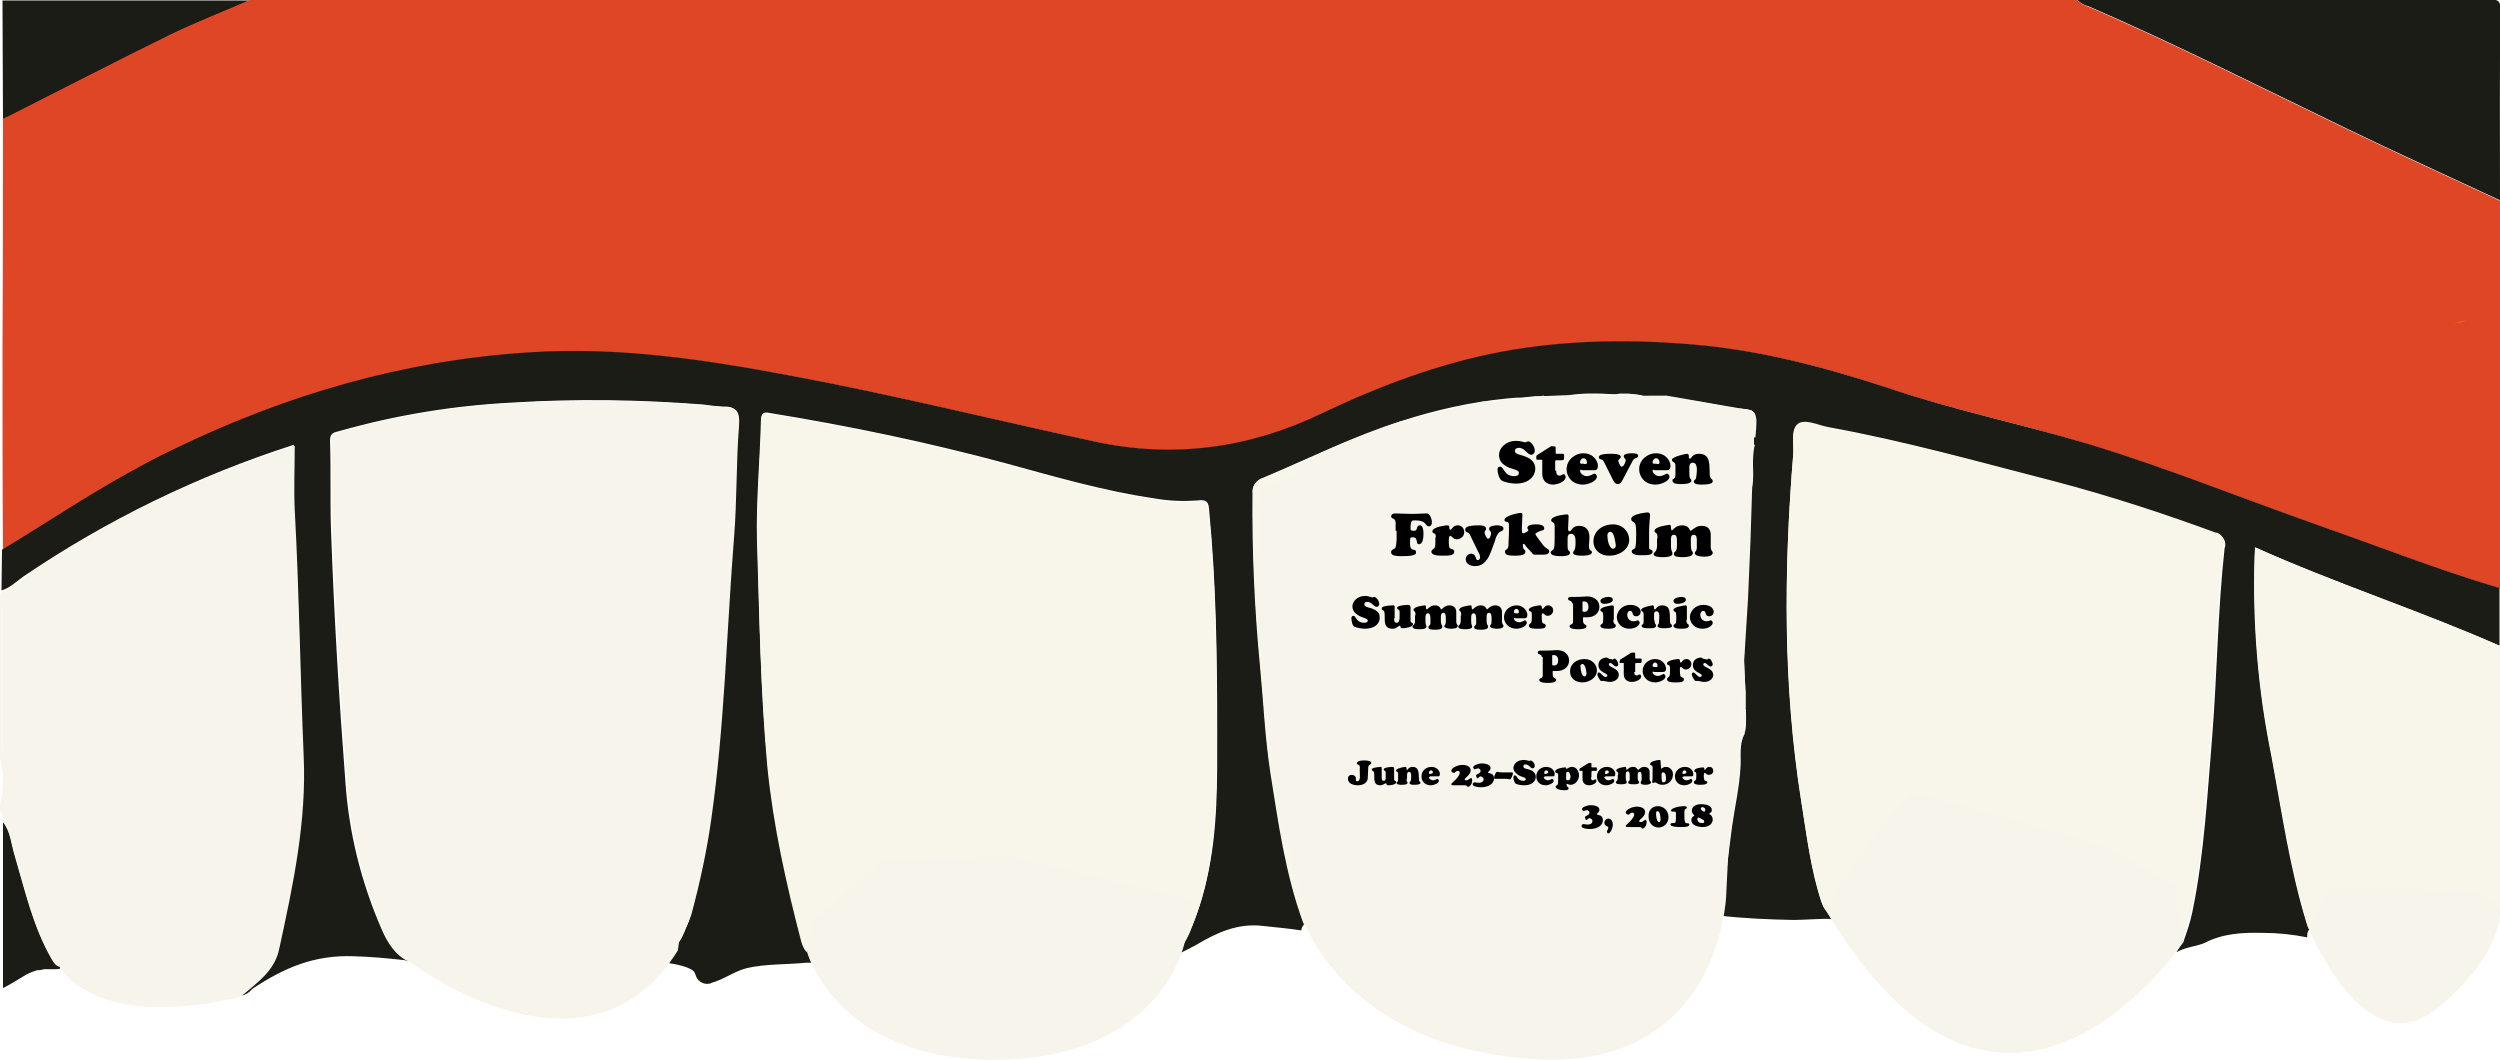 <?xml version="1.0" encoding="utf-8"?>
<!-- Generator: Adobe Illustrator 23.0.2, SVG Export Plug-In . SVG Version: 6.00 Build 0)  -->
<svg version="1.1" id="Layer_1" xmlns="http://www.w3.org/2000/svg" xmlns:xlink="http://www.w3.org/1999/xlink" x="0px" y="0px"
	 viewBox="0 0 503 213.2" style="enable-background:new 0 0 503 213.2;" xml:space="preserve">
<style type="text/css">
	.st0{fill:#1C1C16;}
	.st1{fill:none;}
	.st2{fill:#DE4626;}
	.st3{fill:#F7F4EB;}
	.st4{fill:#F8F6EB;}
	.st5{fill:#31312A;}
	.st6{fill:#F8C014;}
</style>
<path class="st0" d="M503,40.3c-10.5-4.9-21.1-9.7-31.6-14.8c-17-8.2-33.8-16.7-51.1-24.2c-0.9-0.2-1.7-0.7-2.4-1.3
	c27.7,0,55.4,0,83.1-0.1c1.7,0,2.1,0.3,2.1,2.1C502.9,14.8,503,27.6,503,40.3z M50.3,0.1c-5.3,2.3-10.7,4.4-15.9,6.9
	c-11,5.4-21.8,11-32.7,16.5c-0.4,0.2-0.8,0.3-1.1,0.5L0.5,0.1H50.3z"/>
<path class="st1" d="M302,113.2l0.4,0.7L302,113.2c-0.2-0.2-0.5-0.3-0.8-0.4C301.5,112.9,301.8,113.1,302,113.2z M313.8,119.7
	c0.1-0.1,0.3-0.2,0.4-0.3l1.2-0.7l-1.2,0.7C314,119.6,313.9,119.7,313.8,119.7z M264.1,165.9c0.4,0,0.9,0.1,1.2,0.3
	C265,166,264.5,165.9,264.1,165.9z M266.5,166.6l0.5,0.2L266.5,166.6z M285.2,165.8l-1.1-0.1L285.2,165.8z M268.9,165.8
	c-0.8-0.1-1.6,0.3-1.9,1C267.3,166,268.1,165.6,268.9,165.8z M266.3,148.3c-0.2-0.1-0.3-0.2-0.3-0.4
	C266,148.1,266.1,148.2,266.3,148.3z M291.5,158.6c0.2,0.2,0.5,0.4,0.8,0.5C292,159,291.8,158.8,291.5,158.6z M268.4,157.1
	c0-0.4-0.1-0.8-0.2-1.2C268.3,156.3,268.3,156.7,268.4,157.1z M275.4,154.6l1.1-0.3L275.4,154.6z M268.3,138.2
	c0.1,0.1,0.2,0.1,0.3,0.2C268.5,138.4,268.4,138.3,268.3,138.2z M280.8,155.6c0.1,0.6,0.2,1.3,0.1,1.9
	C281,156.9,281,156.3,280.8,155.6z M314.2,111.4c-1-0.8-2.4-0.7-3.4,0.1h-0.1h0.1C311.8,110.7,313.2,110.6,314.2,111.4z
	 M275.4,154.6l-1,1.1L275.4,154.6z M293.2,154.3c-0.3,0.1-0.6,0.2-0.9,0.4l-1.6-0.1l1.6,0.1C292.6,154.6,292.9,154.4,293.2,154.3z
	 M320.5,133c0.1-0.2,0.1-0.3,0.2-0.5C320.6,132.7,320.6,132.8,320.5,133z M295.2,100.7c-0.4,0.4-0.6,0.9-0.6,1.5
	C294.6,101.7,294.9,101.1,295.2,100.7z M302,131.1c0-0.3-0.1-0.5-0.2-0.8C301.9,130.6,302,130.9,302,131.1z M262.8,116.6
	c-0.1,0.1-0.2,0.2-0.2,0.3C262.6,116.8,262.7,116.7,262.8,116.6z M294.2,134c0.6-0.1,1.1-0.4,1.3-1
	C295.2,133.6,294.8,133.9,294.2,134z M349.7,106.7c-0.1-0.1-0.2-0.1-0.4-0.2C349.4,106.6,349.6,106.7,349.7,106.7z M303.9,81.6
	c-0.1-0.1-0.2-0.2-0.4-0.2C303.6,81.4,303.7,81.5,303.9,81.6z M300.3,85.4c-0.1-0.3-0.4-0.5-0.6-0.5C300,84.9,300.2,85.1,300.3,85.4
	z M334.8,127.3c0.2,0.1,0.4,0.2,0.5,0.2C335.1,127.5,334.9,127.4,334.8,127.3z M328.2,115.8l-0.3,0.8v0.1v-0.1L328.2,115.8z
	 M294.5,103.2c0.1,0.5,0,1.1-0.4,1.5C294.5,104.2,294.6,103.7,294.5,103.2z M346.3,139.3c0,0.1,0,0.3,0,0.4
	C346.3,139.6,346.3,139.4,346.3,139.3z M324.3,107.3c-0.4,0-0.9-0.1-1.3-0.2C323.4,107.3,323.9,107.3,324.3,107.3z M341.6,153.6
	c-1.4-0.1-2.8-0.6-3.9,0.9C338.8,153,340.2,153.5,341.6,153.6z M313.4,104.4c-0.9,0.4-1.9,0.7-2.8,0.9
	C311.6,105.1,312.5,104.8,313.4,104.4z M332.5,157.8l-0.4-0.8c0-3.6,1.9-4.5,5.6-2.6c-3.7-1.9-5.5-1.1-5.6,2.6l-0.7,0.1l0.7-0.1
	L332.5,157.8z M342.5,147.3c-0.1-0.1-0.2-0.1-0.4-0.2C342.2,147.2,342.3,147.3,342.5,147.3z M348.1,127c0.1,0.1,0.2,0.1,0.4,0.2
	C348.4,127.1,348.3,127.1,348.1,127z M322.2,121.1c-0.1,0.1-0.2,0.2-0.2,0.3C322,121.3,322.1,121.2,322.2,121.1z M345.5,124.7
	c0.1-0.1,0.1-0.2,0.1-0.4C345.6,124.4,345.5,124.6,345.5,124.7z M328.8,109.6c0.1,0.1,0.1,0.2,0.2,0.3
	C328.9,109.8,328.8,109.7,328.8,109.6z M0.6,110.7c8.5-5.1,16.8-10.6,25.5-15.5C17.4,100,9.1,105.5,0.6,110.7z M328.5,109.9
	c0.1,0.1,0.2,0.1,0.4,0.2C328.7,110,328.6,109.9,328.5,109.9z M346.6,139.6c0-0.1-0.1-0.2-0.1-0.4
	C346.5,139.4,346.6,139.5,346.6,139.6z M323.9,100.5c-0.7,0.4-1.3,1-1.6,1.7C322.6,101.5,323.1,100.9,323.9,100.5z M322,153.8
	c-0.1-0.1-0.2-0.2-0.2-0.3C321.8,153.6,321.9,153.7,322,153.8z M319.1,138.4c0,0.2,0,0.5-0.2,0.7
	C319.1,138.9,319.2,138.6,319.1,138.4c-0.1-0.4-0.3-0.8-0.8-0.7C318.9,137.6,319.1,138,319.1,138.4z M315.3,140.6
	c0.5,0,0.9,0.4,0.9,0.9c0,0,0,0.1,0,0.1c0,0.5-0.2,0.8-0.7,0.8c0.5,0,0.7-0.4,0.7-0.8c0.1-0.5-0.2-0.9-0.7-1
	C315.4,140.6,315.3,140.6,315.3,140.6z M267.4,108.6c0.1,0.1,0.1,0.2,0.1,0.4C267.5,108.8,267.5,108.7,267.4,108.6z M280,152.4
	c-0.1-0.1-0.2-0.1-0.4-0.2C279.8,152.2,279.9,152.3,280,152.4z M303,151.4c0.1,0,0.3,0.1,0.4,0.1C303.3,151.5,303.1,151.4,303,151.4
	z M322.5,121.4c-0.1,0.1-0.2,0.1-0.4,0.2C322.2,121.6,322.3,121.5,322.5,121.4z M337.7,154.5c0.1,0.1,0.2,0.2,0.3,0.3
	C337.9,154.7,337.8,154.6,337.7,154.5z M334.4,156.7c1.2-0.9,3.3-0.1,3.3-2.3C337.7,156.7,335.7,155.9,334.4,156.7z M305.7,133.1
	l-0.4-0.2L305.7,133.1z M283.1,108.1c-0.6-0.1-1.2-0.3-1.7-0.7C281.9,107.8,282.5,108,283.1,108.1z M323.7,155.6l-0.2-0.4
	L323.7,155.6z"/>
<path class="st2" d="M26.1,95.2c2.9-1.6,5.8-3.2,8.8-4.6c22.6-11,46.3-18,71.6-19.6c17.9-1.1,35.4,1.4,52.9,4.7
	c20.4,3.8,40.6,8.8,60.9,13.2c16,3.5,31.1,1.4,45.7-5.6c11.5-5.6,23.4-10,36-12.4c12.8-2.4,25.6-2.6,38.6-1.5
	c13.5,1.1,26.4,4.4,39.2,8.7c13.3,4.4,27,7.2,40.4,11.3c15.8,4.8,31.1,11,46.7,16.5c12,4.2,23.9,8.9,36.1,12.5v-78
	c-10.5-4.9-21.1-9.7-31.6-14.8c-17-8.2-33.8-16.7-51.1-24.2c-0.9-0.3-1.7-0.7-2.4-1.4H50.3c-5.3,2.3-10.7,4.4-15.9,6.9
	c-11,5.4-21.8,11-32.7,16.5c-0.4,0.2-0.8,0.3-1.1,0.5c0,15.3,0,30.7-0.1,46c0,13.6,0,27.2,0.1,40.8C9.1,105.5,17.4,100,26.1,95.2z"
	/>
<path class="st0" d="M12.1,194.5c-0.6-0.1-1.1-0.6-1.6-1.5c-3.8-6.5-5.4-13.9-7.5-21c-0.7-2.3-0.8-4.7-2.4-6.7v33.5
	c1.4-0.7,2.7-1.5,4-2.3c0.9-0.6,1.9-1,2.9-1.3h0.2c0.4,0,0.8-0.1,1.2-0.2h2.3c0.3,0,0.6,0,0.9-0.1C12,194.7,12.1,194.6,12.1,194.5z
	 M328.6,187.8c1.3-1.2,2.7-2.3,4.1-3.2c-0.5,0.3-1,0.5-1.5,0.9C330.3,186.1,329.4,186.9,328.6,187.8z"/>
<path class="st0" d="M464.6,187c-0.2-0.4-0.4-0.8-0.5-1.2c-3.4-11-5-22.4-7.1-33.7c-2.7-13.2-3.8-26.6-3.4-40c0-0.5,0.1-1,0.1-2
	c16.3,7.3,33.1,12.7,49.2,19.8v-11.6c-12.2-3.6-24.1-8.3-36.1-12.5c-15.6-5.5-30.9-11.7-46.7-16.5c-13.4-4-27.1-6.8-40.4-11.3
	c-12.8-4.2-25.7-7.6-39.2-8.7c-12.9-1.1-25.8-0.9-38.6,1.5c-12.6,2.4-24.5,6.9-36,12.4c-14.6,7-29.8,9.1-45.8,5.6
	c-20.3-4.4-40.5-9.4-60.9-13.2c-17.5-3.3-35-5.9-52.9-4.7c-25.2,1.6-49,8.6-71.6,19.6c-3,1.4-5.9,3-8.8,4.6
	c-8.7,4.8-17,10.4-25.5,15.5c0,2.7-0.1,5.5-0.1,8.2c1.7-0.5,3-1.8,4.4-2.8c16.8-11.4,35.1-20.3,54.4-26.5c0,4.5-0.2,8.7,0,12.9
	c1,16.5,1.2,33,1.8,49.5c0.5,13.2-2.2,26-4.8,38.8c-1,4.6-4.5,6.9-7.6,9.6c0,0-0.1,0.1-0.1,0.1c0.9-0.2,1.8-0.7,2.3-1.4
	c6.5-4.3,12.5-6.9,20.5-6.6c3.4,0.1,6.8,0.4,10.3,0.8c0.2,0.1,0.4,0.2,0.6,0.2c-2.5-1.2-4.1-3.6-5.3-6.4c-4.1-9.4-6.6-19.4-7.3-29.6
	c-1.3-16.9-2.3-33.8-2.9-50.7c-0.2-6,0-12.1-0.2-18.1c0-1.7,1.1-1.6,2-1.9c11.3-3.2,22.9-5.1,34.7-5.7c12.8-0.8,25.7-0.6,38.5,0.4
	c1.2,0.2,2.5,0.3,3.7,0.4c2.7-0.1,3.4,0.9,3.2,3.7c-0.6,7.4-0.4,14.9-1,22.4c-1.4,19-1.9,38-4.6,56.9c-0.9,6.5-2.2,12.9-3.9,19.2
	c-0.3,1-0.6,1.9-1.1,2.8c-0.5,1.6-1.4,3-2.4,4.3c-0.2,1-0.7,1.9-1.4,2.6c2.1,0.3,5.4,1,5.7,2.1c0,0.1,0,0.1,0.1,0.2
	c0.3,1.3,1.5,2.2,2.9,1.9c0.1,0,0.2,0,0.2-0.1c2.6-0.7,4.6-2.3,7.2-3c3.9-0.9,8-0.7,12-1.1l1.1,0c-0.4-0.7-0.6-1.6-0.8-2.3
	c-0.6-0.6-1.1-1.4-1.2-2.2c-3-11.5-5.6-23.1-6.8-35c-1.5-15.1-1.7-30.3-2.1-45.5c-0.2-8.1,0.6-16.2,0.8-24.4c0-1.4,0.7-1.4,1.7-1.2
	c16,2.6,31.8,5.9,47.4,10.1c9.9,2.7,19.8,5.6,30.1,7.1c2.8,0.5,5.7,0.6,8.5,0.4c2.1-0.3,2.3,0.5,2.4,2.2c1.4,14.6,1.6,29.3,1.6,44
	c0,10.1,0.2,20.1-2.1,30c-0.8,3.6-1.9,7.1-3.4,10.5c-0.3,0.7-0.7,1.4-1.1,2.1c-0.2,0.7-0.5,1.7-0.7,2.2c0.8-0.4,2.6-1.3,3.1-1.6
	c4.2-2.5,8.4-4.4,13.4-3.8c2.6,0.3,5.2,0.5,7.7,0.9c0.1-0.5,0.3-1,0.7-1.3c-0.1-0.2-0.2-0.4-0.3-0.7c-3.5-9.7-4.9-19.8-6.5-29.9
	c-1.1-7.2-1.4-14.4-2.1-21.6c-1.1-11.5-1.6-23-1.5-34.5c-0.2-1.4,0.7-2.7,2.1-3.1c9.3-3.9,18.2-8.4,27.8-11.4
	c6.8-2.2,13.9-3.8,21-4.5c1-0.1,2-0.2,3.1-0.2l3-0.3h1.1c0.1,0,0.1-0.1,0.2-0.1c0.1,0,0.2,0,0.2,0.1l5.1-0.2
	c2.8-0.4,5.7-0.4,8.5-0.2h1.1c0.4-0.1,0.8-0.1,1.2-0.1c0.4,0,0.8,0,1.2,0c0.8,0.1,1.6,0.2,2.5,0.3c1.1,0.5,2.4,0.6,3.6,0.4
	c0.9-0.1,1.8-0.4,2.5,0.5l1,0.2c3.2-0.3,6.3,0.6,9.4,1.1c1.5,0.3,3.1,0.5,4.5,0.6c1.9,0.2,2,1,1.9,2.3c-0.1,1.2-0.1,2.3-0.2,3.5v1.5
	c-1,3.1,0.3,6.5-0.9,9.6l-0.1,6.5c0.1,1.1,0.3,2.1-0.6,3v1.5c0.4,2.4,0.2,4.9-0.5,7.3v1.8c0.4,3.2,0.3,6.4-0.3,9.5
	c-0.4,1.4-0.2,2.8,0.4,4.1c0.1,2.2,0.2,4.3,0.3,6.5v3.1c0.1,0.4,0.1,0.9,0.1,1.3v1.3c-0.1,0.9-0.2,1.7-0.3,2.6
	c-1.1,2-0.7,4.4-0.8,6.4c-0.2,4.1-1.1,8-1.7,12.1c-0.6,4.4-1,8.9-1.9,13.3c-0.1,0.3-0.1,0.5-0.2,0.8c0.2,1.3,0,2.7-0.6,3.9
	c5,0.6,10.1,0.8,15.1,0.9c2,0,5.5-0.3,7.5-0.2c-0.3-0.7-1.2-1.9-1.2-1.9c-0.3-0.4-0.5-0.9-0.7-1.4c-2.2-6.6-3-13.6-4.1-20.4
	c-3.7-23.2-3.5-46.4-1.6-69.7c0.2-2.1-0.5-4.9,0.9-6s4,0.3,6,0.6c15.5,2.7,30.7,7,45.9,11c10.9,2.8,21.7,6.4,32.3,10.3
	c1.2,0.2,2,1.3,1.8,2.5c0,0.1,0,0.2-0.1,0.3c-1.4,12.6-1.5,25.3-2.5,37.9c-1,11.9-1.6,23.8-4,35.4c-0.4,2-1.1,4-1.8,6l-0.1,0.2
	c-0.4,0.3-0.9,1.2-1.3,1.9c1.6-1,4.5-1.3,5.7-1.9c3.7-1.9,7.6-2.1,11.7-2c3,0,5.9,0.3,8.9,0.9C464.2,187.8,464.3,187.4,464.6,187
	L464.6,187z"/>
<path class="st3" d="M61.1,152.1c-0.7-16.5-0.9-33-1.8-49.5c-0.2-4.2,0-8.4,0-12.9C40,95.8,21.7,104.7,4.9,116.1
	c-1.4,1-2.7,2.3-4.4,2.8l-0.5,1v1.5c0.6,0.6,0.5,1.4,0.5,2.1v26c0,0.7,0.1,1.5-0.5,2.1v1c0.8,3,0.8,6.1,0,9.1v1.5
	c0.7,0.6,0.5,1.4,0.5,2.1c1.6,1.9,1.7,4.4,2.4,6.7c2.1,7.1,3.7,14.4,7.5,21c0.5,0.9,1,1.4,1.6,1.5c0.2-1.2,1.2-2.1,2.4-2.3
	c6.6-0.8,12.9-4.2,19.6-2.6c5.4,1.3,9.7,4.7,13.9,8.1c0.9,0.6,1.2,1.9,0.6,2.8c0,0,0,0,0,0c0,0,0.1,0,0.1-0.1c3.1-2.7,6.7-5,7.6-9.6
	C59,178,61.7,165.2,61.1,152.1z"/>
<path class="st4" d="M464.6,187c0.6-1.1,2-1.4,3.1-0.8c0.1,0,0.1,0.1,0.2,0.1c3,2,5.3,4.6,7.9,6.9c2.1,1.9,3.8,3.2,6.2,0.9
	c0.8-0.8,1.4-1.9,2.1-2.8c4.5-5.1,11.5-8.8,18.4-8.8c0.2,0,0.4,0,0.5,0.1v-52.6c-16.2-7.1-33-12.5-49.2-19.8c-0.1,1-0.1,1.5-0.1,2
	c-0.4,13.4,0.7,26.8,3.4,40c2.1,11.3,3.8,22.7,7.1,33.7C464.2,186.2,464.4,186.6,464.6,187z M0.6,110.6c0,2.7-0.1,5.5-0.1,8.2
	C0.5,116.1,0.6,113.4,0.6,110.6z M0.5,149.5v-26c0-0.7,0.1-1.5-0.5-2.1v30.2C0.6,151,0.5,150.2,0.5,149.5z M243.2,103.1
	c-0.2-1.7-0.4-2.6-2.4-2.2c-2.8,0.3-5.7,0.2-8.5-0.4c-10.2-1.5-20.1-4.4-30.1-7.1c-15.6-4.2-31.4-7.6-47.4-10.1
	c-1-0.2-1.7-0.2-1.7,1.2c-0.2,8.1-1,16.3-0.8,24.4c0.5,15.2,0.7,30.3,2.1,45.5c1.2,11.9,3.8,23.5,6.8,35c0.2,0.8,0.6,1.6,1.1,2.2
	c0.3-1.1,1.2-1.9,2.4-1.9c6.8-0.1,14.9-2.4,21.2,1.1c3.7-1.6,6.9-4.9,10.9-6s8.5-0.6,12.6,0.1c4.8,0.6,9.5,1.8,14,3.5
	c1.8,0.7,3.5,1.6,5.1,2.8c0.9,0.9,1.8,1.8,2.6,2.8c0.6-1.9,1.3-3.8,2.2-5.5c0.8-1.2,2.4-1.6,3.6-0.8c0.5,0.3,0.9,0.8,1.1,1.5
	c0.1,0.2,0.1,0.4,0.2,0.7c0.4-0.7,0.8-1.4,1.1-2.1c1.4-3.4,2.6-6.9,3.4-10.5c2.2-9.9,2.1-20,2.1-30
	C244.8,132.4,244.7,117.7,243.2,103.1L243.2,103.1z"/>
<path class="st4" d="M445.9,107.2c-10.6-3.9-21.3-7.4-32.3-10.3c-15.2-3.9-30.4-8.2-45.9-11c-2-0.4-4.6-1.7-6-0.6s-0.8,3.9-0.9,6
	c-1.9,23.3-2,46.6,1.6,69.7c1.1,6.9,1.9,13.8,4.1,20.4c0.2,0.5,0.4,1,0.7,1.4c0.5-1.2,1.9-1.8,3.1-1.3c0.1,0.1,0.3,0.1,0.4,0.2
	c3.7,2.3,4.4,5.4,5.6,8.7c1.9-2.1,3.6-4.4,5.8-6.2c2.5-1.8,5.4-2.9,8.4-3.3c6.6-1.1,13.8-0.7,20.5-0.5c5.9,0.1,12.8,1,16.6,6.1
	c1.5,2,2.1,4.8,3.8,6.7s0.9,1,1.6-0.9c0.4-1.1,0.8-2.1,1.4-3.2c1.2-2.1,3.8-1.3,4.6,0.3l0.1-0.3c0.6-2,1.4-4,1.8-6
	c2.4-11.7,3-23.6,4-35.4c1-12.6,1.1-25.3,2.5-37.9c0.3-1.1-0.3-2.3-1.5-2.7C446.1,107.3,446,107.3,445.9,107.2L445.9,107.2z
	 M351.2,82.4c-1.4-0.1-3-0.3-4.5-0.6c-3.1-0.6-6.2-1.4-9.4-1.1c0,0.2,0,0.3,0,0.5c-0.2,1-0.8,2.3-1.6,2.2c-1.3-0.1-0.7-1-0.1-1.6
	c0.2-0.2,0.4-0.5,0.6-0.7c0.1-0.1,0.1-0.3,0.1-0.5c-0.7-0.9-1.6-0.6-2.5-0.5c-1.2,0.2-2.5,0.1-3.6-0.4c-1.6-0.1-3.3,0.2-5-0.2h-1.1
	c-2.8,0.5-5.7,0.1-8.5,0.2l-5.1,0.2h-1.5c-0.9,0.5-2,0.2-3,0.3c-1,0-2.1,0.1-3.1,0.2c-7.1,0.8-14.2,2.3-21,4.5
	c-9.6,3-18.6,7.6-27.8,11.4c-1.4,0.3-2.3,1.7-2.1,3.1c-0.1,11.5,0.4,23.1,1.5,34.5c0.7,7.2,1,14.5,2.1,21.6
	c1.6,10.1,3,20.2,6.5,29.9c0.1,0.2,0.2,0.5,0.3,0.7c0.5-0.5,1.1-0.7,1.7-0.7c3.2,0,6.4,0.2,9.4,1.5c1.5,0.6,4.1,3.6,6.1,4.8
	c2.5-4.6,6.9-7.2,11.8-8.7c-0.3-1.1,0.3-2.3,1.4-2.6c0.1,0,0.3-0.1,0.4-0.1c0.2,0,0.5,0,0.7-0.1h0.1c4-0.4,8.1-0.4,12.1,0.1
	c8.3,0.2,16.6,1.5,21.3,8.3l1-0.9c0.8-0.9,1.7-1.7,2.7-2.4c0.5-0.3,1-0.6,1.5-0.9c0.8-0.5,1.6-0.9,2.4-1.2c2.5-1,6.8-0.2,5.9-3.5
	c-0.9-3.2,4.1-4.6,5-1.4c0.2,0.6,0.3,1.3,0.4,1.9c0.1-0.3,0.2-0.5,0.2-0.8c0.9-4.4,1.3-8.9,1.9-13.3c0.5-4,1.5-8,1.7-12.1
	c0.1-2.1-0.3-4.4,0.8-6.4c0.1-1.7-0.4-3.5,0.3-5.2v-3.1c-0.1-0.3-0.1-0.5-0.2-0.8c-0.1-0.8-0.2-1.6-0.1-2.4c0-1.1,0.1-2.2,0-3.2
	c-0.6-1.3-0.7-2.7-0.4-4.1c0.6-3.1,0.7-6.4,0.3-9.5c-2.6,0.1-5.1-0.3-7.6-1l-2,0.6c-0.4,0.4-1,0.4-1.4,0.1c0,0,0,0-0.1-0.1
	c-2.2-1-4.4,0.2-6.6,0c-1-0.1-2.1,0.2-3-0.6c-1.1,0.2-2.1-0.4-2.4-1.5c0,0,0-0.1,0-0.1c-0.8,0.8-0.8,2.6-2.1,2.5
	c-1.2-0.1-1.4-1.7-2-2.7c-0.3-0.5-0.6-1-0.9-1.5c-1.1-1.8-1.4-2.4-0.5-2.6c0.7-0.1,1.3-0.2,2-0.3h0.5c0.5,0.3,1.8-0.1,1.2,1.2
	c-0.3,0.7-0.1,1.5,0.7,1.5s0.9-0.8,0.7-1.5c-0.2-0.5,0-1,0.5-1.2c0,0,0,0,0,0c0.2-0.1,0.3-0.1,0.5-0.1c1.1-0.3,2.2-1.2,3.1,0.5
	l1-0.4c-0.1-0.9-0.3-2.1,1-2.1s0.8,1.2,0.9,1.9c2,0.4,3,1.5,2.8,3.7c-0.1,1,0.1,2.2,1.2,2.2s1.2-1.2,1.1-2.2
	c-0.1-1.3,0.4-2.6-0.5-3.8c-0.4,0.1-0.8,0.6-1.2,0.1c-0.2-0.3,0.1-0.5,0.4-0.7c0.2-2.1,2.1-1.6,3.3-2.1h0.5c0.4,0.8,0.6,1.8,0.6,2.7
	c0,0.6,0,1.2-0.1,1.8v0.9c0,0.6,0.1,1.2,0.2,1.8l0.3,0.9l0.4,0.4c0-0.2,0.1-0.5,0.1-0.8c0.2-0.8-0.2-2,1-2.3
	c0.9-0.2,1.3,0.8,1.5,1.4c0.6,2.4,2,2.3,3.8,1.5c0.3-0.2,0.8,0,1.2,0c0.8-2.4,0.9-4.9,0.5-7.3c-0.6,0-1.3,0-1.3-0.8s0.8-0.7,1.3-0.8
	c0.9-0.9,0.7-2,0.6-3c-0.6,0-1.1-0.2-1.5-0.7c-1.4-1.4-2.7-1.2-3.4,0.7c-0.6,1.6-1.9,2-3,1.3c-1.3-0.6-1.8-2.1-1.2-3.4
	c1.1-2.1,1.4-3.5-1.6-3.6c-0.6-0.1-1.1-0.4-1.4-1c-0.6-1.2-1.3-1.5-2.6-0.7c-1.1,0.7-1.9-1-2.9-0.9c-1.3,0.2-2,0.1-2.2-1.5
	c-0.1-0.7-0.7-1.2-1.4-1.1c-0.1,0-0.2,0-0.3,0.1c-2.9,0.9-2.3-1.6-2.4-2.8c-0.1-0.9,0.1-1.9,0.4-2.8c1-2.1,2.9-0.4,3.7,0.1
	c1.4,0.9,1.5,0.5,1.7-0.7c0.1-1.2,1-2.2,2.2-2.4c1.5-0.2,1.1,1.3,1.6,2.1c0.6,0.9,1,2.1,2.2,2.6c0.7-0.5,0.2-1,0.1-1.4
	c-0.1-0.8-1.5-1.7-0.2-2.3c1.1-0.5,2.1-3,3.8-0.6c0.3,0.4,1.2,0.5,1.8,0.7c3.3,0.8,4.2,2.4,3.5,5.8c-0.1,0.4-0.1,0.7,0.2,0.8
	c0.3,0,0.6-0.1,0.9-0.3c0.5-0.5,0.8-1.5,1.7-1.1s0.2,1.4,0.4,2.1c0.4,1.5-1,3.1,0.1,4.6c1.2-3.1-0.1-6.5,0.9-9.6
	c-0.6-0.1-1.6,0.3-1.6-0.6s1-0.9,1.7-0.9c0.1-1.2,0.2-2.3,0.2-3.5C353.2,83.3,353.2,82.6,351.2,82.4L351.2,82.4z M349.3,106.5
	c0.1,0.1,0.2,0.1,0.4,0.2l-0.3,0.3c-0.1-0.1-0.2-0.2-0.2-0.3C349.2,106.7,349.3,106.5,349.3,106.5L349.3,106.5z M346.9,109.4
	c0.7-0.1,1.4,0.2,1.8,0.8c0.1,0.8-0.4,1-0.9,1c-0.7,0-1.6,0.3-1.8-0.8C346,109.9,346.4,109.5,346.9,109.4L346.9,109.4z M313.2,82.3
	c0.6,0.1,1.2,0.3,1.3,0.9c0.1,1-0.7,1.2-1.4,1.3s-1.2-0.2-1.2-0.9C312,82.9,312.5,82.4,313.2,82.3z M303.5,81.3
	c0.1,0.1,0.2,0.1,0.4,0.2l-0.3,0.3c-0.1-0.1-0.1-0.2-0.2-0.3C303.4,81.5,303.5,81.3,303.5,81.3L303.5,81.3z M299.7,84.9
	c0.3,0,0.6,0.2,0.6,0.5c0,0.1,0,0.2,0,0.3c0,0.4-0.3,0.7-0.6,0.8c-0.1,0-0.2,0-0.4,0c-0.4,0-0.7-0.3-0.7-0.6c0-0.1,0-0.1,0-0.2
	C298.7,85.2,299.1,84.8,299.7,84.9C299.6,84.9,299.6,84.9,299.7,84.9z M277.3,89.4c0.3-0.1,0.5,0.1,0.5,0.4l-0.2,0.4
	c-0.2-0.1-0.3-0.3-0.5-0.4C277.1,89.7,277.2,89.5,277.3,89.4z M258,120.2c-0.4-0.6-0.8-1-1.4-1.4c-0.7-0.4-1.6-0.9-1.2-1.9
	s1.5-0.4,2.2-1.1c1.4,0.7,2.5,1.8,3.4,3.1c0.5,0.8-0.7,0.9-1.2,1.2S258.6,121.1,258,120.2z M260.9,133c0-0.1,0.2-0.1,0.3,0h0.5v-0.6
	c-0.6-0.7-1.5-1.4-0.8-2.6s2-0.9,3.2-0.9c0.1,0,0.5,0.1,0.5,0.1c0.2,1.5,0.7,3.1,0.3,4.4s-2,1.1-3.3,0.8c-0.5-0.1-0.9-0.5-0.8-1.1
	C260.9,133.2,260.9,133.1,260.9,133L260.9,133z M262.5,117c0.1-0.1,0.1-0.2,0.2-0.3l0.3,0.3c-0.1,0.1-0.2,0.1-0.4,0.2
	C262.7,117.2,262.5,117,262.5,117L262.5,117z M273.8,171c-1.5,0.7-3.1,0-4.7,0.2c-1.1,0.1-1.2-1.1-1.3-2.1s0.3-1.9-0.8-2.4
	c-0.4,0.1-0.4,0.4-0.3,0.7c0.1,3.8,0.1,3.8-3.5,3.9c-0.9,0-1.7-0.2-1.9-1.2s0.6-1.5,1.4-1.8c0.2-0.1,0.5-0.1,0.7-0.1
	c0.5,0,1.1-0.2,0.9-0.9c-0.3-0.9-0.9-0.4-1.3-0.1s-0.9,0.7-1.2,0.1s0.3-0.9,0.8-1.1c0.4-0.2,0.8-0.4,1.2-0.4c0.1,0,0.3,0,0.4,0
	c0.4,0,0.9,0.1,1.2,0.3l0.4,0.1l0.1,0.1l0.5,0.2l0.5,0.2h0c0.3-0.7,1.1-1.1,1.9-1c0.1,0,0.2,0,0.4,0.1l0.3,0.1
	c1.1,0.3,0.5,1.4,0.6,2.2s-0.4,1.8,0.7,1.7c0.9-0.1,0.7-1.2,0.5-1.9c-0.2-1.1-0.8-2,1.1-2.1s1.2,1.1,1.3,2c0,0.8,0.1,1.5,0,2.2
	C273.9,170.4,274,171,273.8,171L273.8,171z M293,170.4c-0.7,0.8-1.8,1-2.8,0.6c-1.9-1-3.8,0-5.5,0.1c-2.3,0.1-2.8-0.6-2.9-2.6
	c0-0.8,0.2-1.7-1.1-2.1c-0.4,2-1.5,3-3.7,2.6c0.2,1,0.8,0.7,1.2,0.7s0.8-0.1,1.2,0c0.9,0,1.6,0.4,1.5,1.3c-0.2,1.7-1.6,2-3,2.1
	s-2.9,0.3-3.1-1.6c-0.2-1.4,0.2-2.8,0.1-4.2s1.4-1.6,2.6-1.7h6.4l1.1,0.1c0.9,0.3,2.3-0.9,2.7,0.7c0.3,1-0.2,2.1,0.3,3.2
	c1-0.4,0.9-1,0.6-1.8c-0.2-0.7-0.5-1.6,0.3-2c1.1-0.4,2.3-0.4,3.4,0c0.8,0.3,0.4,1-0.1,1.6c-0.1,0.1,0,0.5,0.2,0.6
	C293.6,168.8,293.8,169.6,293,170.4L293,170.4z M298.3,169.5c0.5,0.4,0.3,0.7,0,0.9c-0.6,0.6-1.5,0.8-2.3,0.6
	c-0.7-0.2-1.3-0.9-1.4-1.6c-0.2-1,0.4-2.2-0.8-3.1c-0.5-0.4,0.4-1.2,1.2-1.5s1.5-1.3,1.9,0c0.4,1,1.4,0.7,1.9,1.3
	C296.7,167.4,296.6,167.9,298.3,169.5L298.3,169.5z M298.5,159c-1.4-0.1-2.8,0-4.2,0.3c-0.3,0.1-0.6,0.1-0.9,0.1
	c-0.2,0-0.4,0-0.5-0.1c-0.2-0.1-0.5-0.2-0.7-0.3c-0.3-0.1-0.5-0.3-0.8-0.5l0-0.1c-0.2,0.3-0.4,0.6-0.7,0.8c-0.1,0.1-0.2,0.1-0.3,0.1
	c-0.2,0.1-0.3,0.1-0.5,0.1c-0.2,0-0.3,0-0.5,0c-0.1,0-0.3,0-0.4-0.1c-0.1,0-0.3-0.1-0.4-0.1h-8.2c0.2-0.7,0.4-1.3,0.5-2
	c0.1-0.7,0-1.3-0.1-1.9h-0.3c-0.4,0.3-0.7,0.9-1,0.9c-3.2-0.3-1.7,1.4-0.8,3.1h-3.8l-0.9-0.5c-1.3,1-2.7,1.4-4.1,0.3
	c-0.7-0.6-0.9-0.2-1.5,0.1c-1.6,1-2.5,0.3-2.5-1.6c0-0.7,0.3-1.8-0.8-1.8s-0.9,1.2-0.6,1.8c0.7,1.9-0.4,2.1-1.8,2
	c-0.7-0.1-1.2-0.2-0.9-1.2c0.5-1.6,0.8-3.2-0.3-4.8c-0.3-0.5-0.3-1.2,0.6-1.2s2-0.8,2.1,0.7c0.1,1,0.5,1.4,1.4,1.2
	c1.6-0.3,2.2,0.3,2.6,1.4c0.1,0.4,0.2,0.8,0.2,1.2h0.4c0.3-1,0.9-1.9,1.9-2.5c0.2-0.1,0.4-0.2,0.7-0.2c0.4,0,0.8,0,1.2,0.2
	c0.7,0.2,1.3,0.6,1.9,1h0.1l1-1.1c0-0.2,0.1-0.3,0.2-0.5c0.2-0.4,0.5-0.4,0.9,0.2l0.8,0.1c0.4-0.6,0.8-0.6,1.2,0c0.2,0,0.4,0,0.6,0
	c0.2,0,0.3,0.1,0.5,0.2c0.2,0.1,0.3,0.2,0.4,0.3l0.4,0.3h0.4c0.2-0.2,0.3-0.3,0.6-0.4c0.2-0.1,0.4-0.2,0.6-0.2
	c0.4-0.1,0.9-0.2,1.3-0.3h5.2c0.8-0.1,1.6,0.1,2.2,0.5l1.6,0.1c0.3-0.2,0.6-0.3,0.9-0.4c0.1,0,0.3-0.1,0.5-0.1
	c0.3-0.1,0.6-0.1,0.9-0.1c0.5,0,0.9,0,1.4,0c0.2-0.2,0.3-0.1,0.4,0.1l2.4-0.1c1.4-0.5,2.8,0.4,4.4-0.2c1-0.4,1.6,0.9,1.8,1.9
	s0.1,2,0.2,3c-3.5,1.6-2.9-1.4-3.2-3.3c-1.1,0-1,0.8-0.8,1.3C301.9,159.7,300.2,159.2,298.5,159L298.5,159z M265.9,147.6
	c0-0.3,0.1-0.7,0.5-0.7c0.6,0,0.8,0.4,0.8,1c0,0.1,0,0.2,0,0.2c-0.1,0.2-0.3,0.4-0.6,0.4c-0.1,0-0.2-0.1-0.3-0.1
	c-0.2-0.1-0.3-0.2-0.3-0.4C265.9,147.8,265.9,147.7,265.9,147.6L265.9,147.6z M268.6,138.4l-0.3,0.2c-0.1-0.1-0.1-0.2-0.2-0.4
	c0,0,0.1-0.1,0.2-0.1C268.4,138.3,268.5,138.4,268.6,138.4L268.6,138.4z M271.2,139.2c-0.1,0-0.5-0.2-0.5-0.3
	c0.1-0.5,0.5-0.6,0.9-0.7s0.5,0,0.5,0.4C271.9,139,271.6,139.2,271.2,139.2L271.2,139.2z M272.6,146.2c0.1,0.2,0,0.5-0.3,0.6
	c-0.1,0-0.2,0-0.3,0c-0.6-0.1-0.8-0.5-1-1c0-0.1,0-0.2,0-0.2c0-0.1,0-0.1,0.1-0.2c0.1-0.1,0.3-0.2,0.5-0.2
	C272.1,145.4,272.5,145.8,272.6,146.2L272.6,146.2z M277,140.9c0-0.3,0.2-0.7,0.5-0.6s0.7,0.3,0.7,1c-0.2,0.1-0.4,0.4-0.6,0.5
	C277.1,141.8,277,141.4,277,140.9L277,140.9z M279.7,152.1l0.3-0.3c0.1,0.1,0.2,0.2,0.2,0.3c0,0-0.1,0.2-0.1,0.2
	S279.8,152.1,279.7,152.1L279.7,152.1z M298.8,149.2c0-0.7,0.5-1.3,1.2-1.3c0.8-0.1,1.1,0.5,1.4,1.1c0,0.8-0.5,1-1.1,1
	S298.8,150.4,298.8,149.2L298.8,149.2z M303.4,151.4l-0.2,0.3c-0.1-0.1-0.2-0.2-0.2-0.3c0,0,0.1-0.2,0.1-0.2
	C303.1,151.3,303.2,151.4,303.4,151.4z M306.3,145.1c-0.3-0.6-1.2-1.6,0.2-2c0.6-0.2,1.3,0.2,1.4,0.9c0,0.1,0,0.3,0,0.4
	c-0.5,2.6,2.2,3.9,2.3,6.4c-1.4-1-2.5-1.7-3.6,0.1c-0.2,0.4-0.7,0.5-1.1,0.3c-0.1,0-0.2-0.1-0.2-0.2c-0.5-0.6-0.4-1.6,0.1-1.8
	C308.5,148.4,307,146.8,306.3,145.1L306.3,145.1z M307.9,170c-0.3,1.2-1,1.2-2.1,0.9c-1.3-0.1-2.7-0.2-4-0.1c0-1.1,0.9-1.4,1.3-1.9
	s1.2-1.2,0.9-1.9c-0.4-1-1.1-0.1-1.7-0.1c-0.8,0-0.9-0.5-0.5-1.2c0.9-1.4,4.3-1.6,5.2-0.2s-0.6,2-1,3
	C306.9,169,308.3,168.6,307.9,170L307.9,170z M308.3,157.8c1.7-0.9-1.5-3.6,1.4-3.9c1.3-0.1,2.6-0.1,3.8-0.1c1,0.2,1.9,0.1,2.9-0.1
	c1.1-0.4,1.9,0.4,2,1.6c-0.1,1.1,0.1,2.2,0.5,3.1h0c1-0.7,1.4-2.1,0.7-3.1c-0.1-0.2-0.2-0.4-0.2-0.6c0-0.1,0-0.2,0-0.3
	c0-0.1,0.1-0.1,0.1-0.2c0.2-0.2,0.4-0.3,0.6-0.5l-0.1-0.6c-1.5-1.1-0.3-1.4,0.5-1.8h0.5c0.9,0.1,1.2,0.5,0.9,1
	c-0.1,0.2-0.3,0.4-0.4,0.6v0.5c0.1,0.1,0.2,0.2,0.2,0.3c0.1,0.2,0.2,0.4,0.3,0.6c0,0.1,0.1,0.2,0.1,0.3c0.1,0.2,0.1,0.4,0.1,0.6
	c-0.1,1,0,2.1,0.1,3.1c0.3,0.8-1.4,0.5-2.2,0.6c-0.5,0.1-0.8-0.5-1.4-0.5h-0.1c-0.1,0-0.2,0-0.2,0.1c-2.9,1-2.9,0.9-2.7-1.9
	l-0.3-1.1c-0.9-0.2-1,0.2-0.9,0.7c0,0.2,0,0.3,0.1,0.5l0.2,1.2c-0.4,1.7-1.6,1.4-2.9,1.2h-2.9c-0.3,0-0.7,0-1-0.2
	c-0.3-0.2-0.3-0.7,0-0.9C308.3,157.9,308.3,157.9,308.3,157.8L308.3,157.8z M311.9,142.2c0.9,0.3,0.8,0.9,1.1,1.3
	c0.6,0.8,1.1,1.6,0.1,2.4c-0.3,0.3-0.8,0.5-1.1,0.2c-0.7-0.6-0.1-1.4,0-2.1C312,143.4,312,142.8,311.9,142.2L311.9,142.2z
	 M315.4,142.3c-0.7,0-1-0.6-1-1.2s0.4-0.6,0.8-0.6c0.5,0,0.9,0.4,0.9,0.9c0,0,0,0.1,0,0.1C316.1,142,315.9,142.4,315.4,142.3
	L315.4,142.3z M316.6,144.8l-0.4,0.4c-0.1-0.2-0.2-0.4-0.3-0.6c0-0.1,0.2-0.3,0.3-0.3C316.4,144.3,316.5,144.5,316.6,144.8
	L316.6,144.8z M315.3,150.5c-1.4,0.6-2.2,0.7-2.9-0.1c-0.2-0.2-0.2-0.6,0.1-0.8c0,0,0,0,0.1,0C313.7,148.8,314.1,150,315.3,150.5
	L315.3,150.5z M318.3,137.6c0.5-0.1,0.7,0.3,0.8,0.7c0,0.2,0,0.5-0.2,0.7c-0.1,0.1-0.1,0.1-0.2,0.1c-0.5,0.1-0.6-0.4-0.8-0.8
	c-0.1-0.3,0.1-0.5,0.3-0.6C318.3,137.7,318.3,137.7,318.3,137.6L318.3,137.6z M321.1,145.3c0.1-0.1,0.3-0.2,0.4-0.2
	c0.3,0,0.5,0.2,0.4,0.6c-0.2,0-0.4,0.2-0.6,0.1S321.1,145.5,321.1,145.3L321.1,145.3z M315.7,172.6c0.2-2.5-0.7-2.8-2.7-1.9
	c-1.5,0.4-3,0.3-4.4-0.3c1.7-1.6,1.6-2.9-0.3-4.7c2.1-1.1,2.1-1.1,4.9-1c-0.4,0.8-0.5,1.7-0.5,2.5c0.1,0.8-0.4,1.9,0.4,2.3
	c1,0.6,1.2-0.7,1.8-1.1c1.2-0.8,2.1-0.1,2.3,1.2C317.2,170.9,316.7,172,315.7,172.6L315.7,172.6z M328,171.8c-0.6,0.1-1.6,0-1-1
	c0.9-1.2,0.6-1.4-0.8-1.5c-1.9-0.3-1.8-2.1-2.4-3.5c-0.6,1.6-0.8,3.2,1.1,4.6c-2.1,0.6-4.4,0.5-6.4-0.3c1.7-0.4,2.2-1.2,2.3-2.6
	s-0.9-1.3-1.7-1.7c1.6-1.4,3.3-1.8,5-0.9c0.9,0.5,1.2-0.1,1.8-0.3c1.9-0.8,4.1-0.1,4.7,1.4S329.6,171.5,328,171.8L328,171.8z
	 M326.7,152.5c0.1,2-0.4,4,0.7,5.9h-3.7c0.8-1.7,0.9-3.6,0.2-5.3c-0.2-0.4-0.8-0.7-0.1-1.2c0.7-0.5,1.5-0.7,2.4-0.6
	C326.9,151.5,326.7,152.1,326.7,152.5L326.7,152.5z M323.7,155.5l-0.1,0.5c-0.1-0.1-0.2-0.3-0.3-0.5c0-0.1,0.1-0.2,0.2-0.4
	L323.7,155.5z M331.1,158.5c-0.9,0.2-1.8-0.1-2.8,0.1c0.6-2,1-3.8,0.1-5.6c-0.2-0.5-0.7-0.8,0-1.1c0.7-0.3,1.4-0.6,2.1-0.6
	c0.6-0.1,0.7,0.5,0.7,1.1c-0.1,1.6,0,3.2,0.2,4.7l0.7-0.1c0-3.6,1.9-4.5,5.6-2.6c1-1.5,2.5-1,3.9-0.9h0.6c0.2,0,0.4-0.1,0.6-0.1
	c0.4-0.1,0.8,0.8,0.6,1.4c-0.4,1.1-1.3,0.8-2.1,0.6c0,0.6-0.1,1.2-0.1,1.8c0.1,0.3,0.8,0.7,0.4,1c-1,0.7-2.2,0.4-3.3,0.2
	c-0.5-0.1-0.2-0.6-0.1-1c0-0.1,0.1-0.3,0.1-0.4c0.1-0.2,0.1-0.4,0.1-0.6c0.1-0.6-0.1-1.2-0.5-1.7c-0.1-0.1-0.2-0.2-0.3-0.3h0
	c0.1,2.2-2,1.4-3.3,2.3c-0.1,0.1-0.2,0.1-0.2,0.2l3.1,0.4c-0.5,0.8-1.3,1.4-2.2,1.7c-0.9,0-1.8-0.4-2.5-1l-0.7,0.1
	C331.7,158.2,331.4,158.4,331.1,158.5L331.1,158.5z M334.6,140.7l0.6,2.7c-1.3-0.8-1.6-1.6-0.6-2.6L334.6,140.7z M339,145.6
	c0-0.1,0.2-0.3,0.3-0.3c0.3-0.1,0.5,0.1,0.5,0.6l-0.4,0.3C339.2,146,339.1,145.9,339,145.6L339,145.6z M342.1,147l0.3-0.3
	c0.1,0.1,0.2,0.2,0.2,0.3c0,0-0.1,0.2-0.1,0.2C342.3,147.2,342.2,147.1,342.1,147L342.1,147z M342.1,170.2c-1.5,0.8-2.7,0.2-3.8-0.9
	c-0.7-0.6-1-1.5-1.1-2.4c-1,1.2-1.1,2.6-1.6,3.8c-0.4,1-0.9,1.4-1.9,0.9s-0.3-1.1,0-1.6c0.1-0.1,0.1-0.3,0.2-0.4
	c0.4-1.1,1.8-2.2,1.1-3c-0.8-1-2.3,0-3.4,0.5c-0.6-2.1-0.5-3.1,2.1-3.1c2.2,0.1,4.3,1,6.6,0.1c1.5-0.6,2.9,0.6,3.3,2.2
	C344.3,168,343.6,169.7,342.1,170.2L342.1,170.2z M348.5,126.6c0.1,0.1,0.2,0.2,0.2,0.3c0,0-0.1,0.2-0.1,0.2
	c-0.1-0.1-0.2-0.1-0.4-0.2L348.5,126.6z M347.2,147c0.1,0.9,0.4,1.8-0.6,2.2c-1.3,0.5-1.6-0.8-1.8-1.5c-0.4-1.6-0.7-3.1-0.9-4.7
	C345.7,144.3,347,145.3,347.2,147L347.2,147z M345.5,124c0,0,0.2,0.1,0.2,0.1c0,0.1-0.1,0.3-0.1,0.4l-0.3-0.2c0.1,0,0.2-0.1,0.2-0.1
	L345.5,124z M344.5,137.5c0.2-0.1,0.5,0,0.6,0.2c0,0.1,0.1,0.2,0,0.3c-0.1,0.3-0.3,0.6-0.6,0.7c-1.5,0.5-3.1,0.1-4.2-1
	c1.7-0.4,2.9,0.6,4.1,0L344.5,137.5z M328.1,123.5c1,0,1.2,0.7,1.2,1.6c-0.1,0.5,0,1.3-0.9,1.1c-0.7-0.1-1.5-0.5-1.5-1.4
	c-0.1-0.6,0.4-1.2,1-1.2C328,123.5,328,123.5,328.1,123.5L328.1,123.5z M322.2,121.1l0.3,0.3c-0.1,0.1-0.2,0.1-0.4,0.2
	c0,0-0.1-0.1-0.1-0.2C322,121.3,322.1,121.2,322.2,121.1L322.2,121.1z M327.7,86.8c-0.7,0.3-1.3,0.7-2,0.9c-0.8,0.3-1.4,1.1-1.3,1.9
	c0,0.9,0.7,1,1.4,1.1c1.4,0.2,1.5,0.8,0.9,2.1c-0.6,1-0.3,2.4,0.8,3c0.3,0.2,0.7,0.3,1.1,0.3c2.6,0.4,3.1,2.3,3.9,4.2
	c1.5,0,2.9,0.6,4.5,0c1.2-0.4,2.1,0.7,2.3,2c0.1,1.2,0.2,2.5,0.4,3.7c0.3,1.3-1.1,1.1-1.9,1.1s-2,0.4-1.9-1.2
	c0.1-1.3,1.1-3.4-0.7-3.5c-1.4-0.1-0.8,2.2-0.5,3.4s-0.6,1.3-1.3,1.3c-0.9,0-2.8,0.3-2.5-0.7c0.6-2-0.2-3.8,0.1-5.7h-1.2
	c0.4,2,0.1,3.2-2.3,2.3c-0.9-0.4-1,0-0.9,0.7c0.1,0.4,0.1,0.9,0.2,1.3c-0.1,0.8,1.2,0.8,0.9,1.5s-1.2,0.7-2,0.7h-1.3
	c-0.4,0-0.9-0.1-1.3-0.2c-0.3-0.1-0.5-0.3-0.7-0.5l-0.6-0.8c-3.1,2.6-5.6,2.3-7.7-1h-0.4c-0.7,2.7-4.3,4-7.1,2.4
	c-0.7-0.5-1.3-1-1.9-1.6l0.9,6.7h1c0.4-0.4,1-0.4,1.4-0.1c0,0,0,0,0.1,0.1c1.4,1.9,1.9,0.1,2.7-0.6c-1-0.4-1.8-1-2.5-1.8
	c0.4-0.2,0.8-0.3,1.2-0.3c0.1,0,0.2,0,0.3,0.1c0.1,0,0.2,0.1,0.2,0.1c0.4,0.5,0.6,1.1,0.7,1.8c1-0.8,2.4-0.9,3.4-0.1
	c0.3,0.2,0.5,0.4,0.7,0.6l0.4,0.4c0.3,0.3,0.5,0.6,0.8,0.9h0.4l2.1-1v-0.4c-0.7-0.1-1.6,0-1.9-0.9c-0.2-0.6,0.3-1,0.8-1.1
	c0.9-0.3,1.9-0.8,2.6,0c0.1,0.1,0.1,0.1,0.2,0.2c0.1,0.1,0.2,0.2,0.2,0.4c0.1,0.3-0.1,0.5-0.4,0.7s-0.8,0.3-0.9,0.6v0.5
	c0.9,0,1.5,0,1.5,1.3c0,1.5-0.5,3.1,0.5,4.6c0.4,0.5-0.2,1-0.7,1c-1.3,0.2-2.8,0.7-3.8-0.7H316l-0.7,0.4l-1.2,0.7
	c-0.1,0.1-0.2,0.2-0.4,0.3c-0.4,0.2-0.8,0.1-1.1-0.2c-1.8-0.5-2-1.9-2-3.5c0-0.7,0.4-1.7-0.5-2.2s-1.1,1-2,0.8c0,0.2,0,0.5-0.1,0.7
	c2.1,2.2,1.9,3.1-1,4.3c0,0.5-1.6,0.3-0.5,0.8c1.8,1-0.1,1.5-0.2,2.2c0.2,0.1,0.5,0.1,0.7,0.2c2.5,1,4.5,1.2,5.8-2
	c0.5-1.2,1.6,0.3,2,1.2c0.4,1,0.9,1.9,1.5,2.8c0.2,0.3,0.4,0.5,0.7,0.7c0.2,0.2,0.5,0.4,0.8,0.6c0.3,0,0.6,0,0.9,0.1
	c0.1,0,0.1,0.1,0.2,0.1c0.2,0.1,0.3,0.2,0.4,0.4c0.1,0.2,0.1,0.3,0.1,0.5c0.1,0.8-0.2,1.9,0.4,2.4c0.2,0.1,0.1,0.6,0.1,0.9h0.5
	l1.1-1.9c0-0.1-0.1-0.2-0.1-0.2c-0.1-0.2-0.3-0.5-0.2-0.7c1.1-2.1,0.2-3.5-1.8-4.9c3-1.1,3.5,1.4,4.5,2.6c1.4,1.5-0.8,1.9-1.4,2.7
	c0.7-0.2,1.5-0.1,2.2,0.3c0.9,0.8,1.7,0.2,2.6,0.1l1.3-0.2c0.5-0.1,0.9-0.1,1.4-0.2c0.7,0,1.3,0,2,0.2c0.2,0.1,0.5,0.2,0.7,0.3
	l1.4-0.1c0.2,0,0.4-0.1,0.5-0.1c0.2,0,0.3-0.2,0.4-0.4v-0.4c-0.2-0.1-0.4-0.1-0.5-0.2c-0.3-0.2-0.5-0.3-0.3-0.7
	c0.5-0.7,1.4-1,2.2-0.7c0.5,0.1,0.6,0.3,0.5,0.6c-0.1,0.3-0.2,0.5-0.4,0.7l0,0.6c0.6,0.8,1,1.9,2.3,0.7c1-0.9,2.6-1,3.7-0.1
	c0.5,0.2,0.8,0.9,0.5,1.4c0,0,0,0.1-0.1,0.1c-0.2,0.4-0.7,0.6-1.1,0.5c-0.1-0.1-0.3-0.2-0.4-0.3c-0.4-0.4-0.7-1.1-1.4-0.5
	c-0.2,0.3-0.2,0.6-0.1,0.9c0.1,0.6,0.6,1.1,1.2,1.1c0.5,0.1,1.1-0.4,1.6,0.1c-1.2,2.1-2.2,2.3-4.8,0.7h-0.5c-1,1.6-2.3,1-3.6,0.5
	h-0.4c-0.9,0.9-2,0.4-3,0.5h-4.1c-0.6,1.3-1.5,0.9-2.4,0.3c-0.7,0.1-1.4,0-2-0.3c-0.6-0.3-1.1-0.6-1.6-0.9h-0.1
	c0,0.2-0.1,0.3-0.2,0.5c-0.1,0.1-0.1,0.2-0.2,0.2l-0.1,0.1c-0.2,0.2-0.5,0.3-0.8,0.4c-0.4,0.1-0.9,0-1.3-0.2c-1.8-2.1-3,0.8-4.5,0.3
	c-0.4-0.1-0.7,0.1-0.6,0.5c0.5,1.1,0,1.4-1,1.3s-2.3,0.3-2.4-1.4c0.1-0.2,0.3-0.5,0.4-0.7c0.2-1.4,0.5-2.8-0.7-3.9
	c-0.7-0.5-1.4-1.3-2.4-0.6c-0.1,0.5-0.2,1-0.4,1.6l-0.6,0.4l-0.8-0.2c0,0.6-0.1,1.3-0.1,1.9c0,0.1,0.1,0.3,0.2,0.3l0.4,0.2l-0.5,0.3
	c-1,0.6-2.1,0.3-3.1,0.5c-0.2,2.3-1,4.7,1.6,6.4c0.8-1.2-0.6-1.8-0.6-2.8c0-1.1,0.2-2,1.5-2.2s1.5,0.3,1.3,1.4
	c-0.1,0.8,0.5,0.6,1,0.5c0.7-0.1,1.5-0.1,2.2-0.1c0.7-0.1,1.3,0.4,1.4,1c0,0,0,0,0,0.1c0.1,0.6-0.2,1.2-0.7,1.5
	c-0.7,0.4-1.1-0.3-1.4-0.7c-0.6-0.9-1.3-1.1-2.1-0.5c-0.5,0.4-1.1,1,0.1,1.3c0.5,0.1,1.1-0.2,1,0.6c-0.1,0.5-0.5,0.9-1,1
	c-0.7,0.1-1.5,0.1-2.2,0.1c-0.8-0.1-1.5,0.4-1.8,1.1c-0.3,0.9,0.4,1.2,1,1.4c0.8,0.3,1.3,0.8,1.1,1.7c-0.3,1.2-1.2,0.6-1.9,0.4
	c-0.5-0.1-1,0.1-1.4,0.4c-0.6,0.4-1.4,0.3-1.8-0.2c-0.5-0.5-0.2-1.1,0-1.6c0.5-1.1,1.2-2.5,0-3.2s-2.3-2.5-4.3-1.1
	c-0.8,0.6-1.9,0-2.8-0.6c-0.5-0.4-1.3-0.3-1.8,0.2c0,0,0,0,0,0c-0.5,0.6-0.7,1.4-0.5,2.1c0.1,0.5,0.5,0.8,0.9,0.5
	c2.4-1.8,3.6,1.7,5.7,1.2c0.3-0.1,0.5,0.7,0.3,1.1c-0.6,1.4-0.2,2.8,0,4.1c-0.3,0.1-0.5,0.2-0.6,0.1c-1.8-2.1-3.2-1.9-4.3,0.7
	c-0.3,0.7-0.4,1.7-1.4,1.4c-1.1-0.3-0.9-1.7-1.3-2.5s0.6-0.8,1.1-0.8c0.7-0.1,1.2-0.6,1.3-1.3c0.1-0.4-0.2-0.9-0.6-1
	c-0.7-0.3-1.5-0.1-2,0.5c-0.3,0.5-0.7,0.9-1.2,1.2c-1.5,0.9-2.4,0.5-2.5-1.3c0-0.6-0.1-1.2-0.2-1.7c-0.1-0.5-0.6-0.8-1.1-0.8
	c-0.6,0.1-0.5,0.6-0.4,1c0.3,1.2-0.7,2.4,0,3.7c0.1,0.2-0.1,0.7-0.4,0.8c-0.5,0.3-0.7-0.1-0.9-0.4c-0.5-0.6-1-1.3-1.5-2
	c-0.6-1.2-1.2-1.3-2.1-0.4c-0.3,0.3-0.8,0.8-1.2,0.2c-0.4-0.5-0.3-1.2,0.3-1.6c0,0,0,0,0,0c1.8-1.5,2.5-4.2,5.3-4.6
	c0.6-0.1,0.9-0.9,0.3-1.1c-2.1-0.8-1.4-2.4-1-3.7c0.2-0.6-0.1-1.2-0.6-1.5l-0.8-0.2h-0.8l-0.9,0.2c-0.1,0.1-0.2,0.2-0.4,0.2
	c-0.4,0.1-0.8,0.1-1.1-0.2l-0.5-0.2h-0.6l-8.8,0.5c-0.2,0-0.3,0-0.5-0.1c-1.4-0.5-1.9-4.4-0.7-5.4c0-0.7-0.1-1.1-1.1-1.3
	c-2.1-0.4-3-2.4-2.1-4.4c0.8,0.1,0.5,1,0.9,1.3c0.7,0.4,1.8,0,1.5-0.3c-1.5-1.4,1.3-3.6-1-4.8c-0.3-0.2-0.1-0.8,0.2-1.1
	c0.4-0.3,0.9-0.5,1.4-0.3c1.8,0.3,2.1,2,3.1,3c0.2,0.2,0.3,0.6,0.4,0.9c1.9-1.8,3,0.9,4.6,0.9c0.5,0.1,0.9-0.3,1-0.8c0,0,0,0,0-0.1
	c0.1-0.6-0.3-1.2-0.9-1.3c0,0,0,0-0.1,0c-2.8-0.1-3.9-2.5-5.7-4.1c-0.2-0.2-0.4-0.4-0.5-0.5c-0.8-0.6-3-0.1-2.4-1.3s1.8-3.1,3.9-3
	c0.9,0.1,1.8-0.4,2.2-1.3c0.3-0.7,1-1,1.7-0.7c0.2,0.1,0.3,0.2,0.4,0.3c0.6,0.7-0.4,1.1-0.7,1.6s-1.6,1-0.9,1.8s1.7,0.1,2.4-0.5
	c0.3-0.3,0.8-0.6,0.8-0.9c0.7-4,3.8-2.4,6.1-2.5c1.2,0,1.8-0.2,1.9-1.3c-0.3,0-0.6,0-0.9-0.1c-0.6-0.1-1.2-0.3-1.7-0.7
	c-0.2-0.2-0.4-0.3-0.6-0.5c-0.6-0.7-1-1.4-1.3-2.3c-0.2-0.4-0.4-0.9-0.5-1.3L278,105c-0.3,0.6-0.7,1.2-1,1.8
	c-0.8,1.5-1.7,1.6-2.5,0.1c-1.1-2-1.8-1.7-2.7,0.2c-0.6,1.4-1.4,1.5-2.3,0.2c-0.7-1-1.4-2.1-2.1-3.1c-0.2-0.4-0.5-0.8-0.9-0.8
	c0,0.1-0.1,0.2-0.2,0.2c-0.1,0.1-0.3,0.2-0.4,0.2c-0.1,0.3,0.1,0.6,0.1,0.9c0,2.4-1.3,3.6-4,3.7c-3.8,0.1-4.7-0.5-5-3.3
	c0-0.1,0.2-0.2,0.4-0.3l1-0.8c-1.4-0.9-1-2.4-0.7-3.6c0.4-1.1,1.6-1.8,2.8-1.6c2.1,0.3,4.8-1.2,5.7,2.4c0.1,0.7,1.5,0,2.3,0
	c-0.3-1.8-0.5-3.6-0.8-5.7c1,0.4,1.4,1.6,2.6,1.3c0.4-0.1,0.8,0,1,0.4c0,0.1,0.1,0.2,0,0.4c-0.2,2.6,1.3,1.8,2.5,1.2
	s2.5-0.4,3.7-0.5c0.7-0.1,1.5-0.2,1.4-1.1s-0.9-0.9-1.6-0.8c-1.1,0.2-2.1,0.8-2.6-0.9c-0.4-1.4-0.5-2.6,0.6-3.7
	c0.9-0.7,2.3-0.7,3.2,0.1c1.1,0.7,1.8,1,2.7-0.2c0.4-0.5,0.9-0.2,1.4,0c2,1,2.1-1.4,3.3-1.9s-0.5-1.2-1-1.6
	c-0.4-0.3-0.5-0.7-0.3-1.1c0.3-0.3,0.7-0.5,1.1-0.3c0.6,0.2,1.1,0.5,1.4,1c0.4,0.6,0.9,1,1.7,0.7c0.7-0.2,1-1,0.8-1.7
	c-0.4-1.5,0.2-1.9,1.5-1.5c0.7,0.2,1.3,0.1,1.9-0.3c0.9-0.4,1.5-0.2,1.7,0.7c0.3,1.7,1.4,1.9,2.7,1.6c0.1,1-0.9,0.8-1,1.4
	c-0.2,0.5,0,1,0.4,1.3c0.3,0.2,0.9,0.6,1.1,0.2c0.8-1.6,2-1.8,3.7-1.7c0.7,0,1.2-0.6,1.1-1.2c0-0.3-0.1-0.6-0.3-0.8
	c-1.4-1.7-0.5-1.2,0.9-1.8c3-1.2,5.5-0.4,8.2,0.5c3.6,1.2,4.8,0.5,5.6-3.2c3,3.2,2.7,6.5-0.9,9.3c-1.6,1.1-2.1,3.3-1,4.9
	c0.1,0.2,0.2,0.3,0.4,0.5c0.4,0.6,0.9,1.1,0.4,1.7c-0.9,1.1-0.9-0.2-1.4-0.5s-0.6-0.2-0.8-0.1c-0.2,0.2-0.3,0.5-0.4,0.8
	c0.3,0.2,0.4,0.5,0.5,0.8c0.1,0.3,0.1,0.6,0,0.9c-0.1,0.5,0,1,0.2,1.5c0.1,0.1,0.2,0.2,0.3,0.3c0.9-0.7,1.8-1.3,2.9-1.7
	c0.3-0.1,0.7-0.2,1-0.3c0.3,0,0.6,0,0.9,0c0.3,0,0.6,0.1,0.9,0.3c0.2,0.1,0.4,0.2,0.6,0.3c0.7,0.4,1.3,0.9,1.8,1.5
	c0.3-0.8,0.9-1.4,1.6-1.7c0.3-0.1,0.7-0.2,1.1-0.1c0.4,0.1,0.9,0.2,1.3,0.5c1.1,0.6,1.3-0.8,2-0.7c-0.7-0.2-1.4-0.5-2-0.8
	c-0.6-0.4-1.7-0.7-0.8-1.9c0.4-0.6,0.3-1.4-0.3-1.9c-0.1,0-0.1-0.1-0.2-0.1c-0.8-0.6-1.3,0.2-1.9,0.7c-2.6,2.4-4.9,2-6.1-1.2
	c-0.5-1.3-0.5-2.4,1-3.2c2.6-1.5,4.8-3.2,3.4-6.7c0-0.2,0-0.5,0.1-0.7c0.5-1.2,5.8-2.3,6.8-1.4C329.8,84.3,329.6,85.8,327.7,86.8
	L327.7,86.8z M316.9,108.6c-0.1,0.2-0.1,0.4-0.2,0.4c-0.8,0.3-1.5,0.2-1.8-0.9C315.6,108,316.3,108.1,316.9,108.6L316.9,108.6z
	 M267.6,108.9h-0.4c0-0.1,0-0.3,0-0.4c0,0,0.2-0.1,0.2,0C267.5,108.7,267.5,108.8,267.6,108.9L267.6,108.9z M331.5,87.4
	c-0.1,0-0.3-0.2-0.6-0.3c0.2-0.2,0.5-0.5,0.8-0.7c0.1,0,0.3,0.2,0.5,0.3C331.9,87,331.7,87.2,331.5,87.4z"/>
<path class="st4" d="M334,135l0.1-0.2l0.1,0.2L334,135L334,135z M346.3,139.3c0,0,0.2-0.1,0.2,0c0.1,0.1,0.1,0.2,0.1,0.4h-0.4
	C346.2,139.6,346.2,139.4,346.3,139.3z M328.9,110.1c-0.1-0.1-0.2-0.1-0.4-0.2l0.2-0.3c0.1,0.1,0.1,0.2,0.2,0.3
	C329,109.9,328.9,110.1,328.9,110.1z M351.2,142.6v-3.1V142.6z M310.2,79.8h-1.1H310.2z M306.1,80.1c-1,0-2.1,0.1-3.1,0.2
	C304.1,80.2,305.1,80.2,306.1,80.1z"/>
<path class="st3" d="M351.9,94.7c-0.2-0.7,0.3-1.7-0.4-2.1s-1.2,0.6-1.7,1.1c-0.2,0.2-0.5,0.3-0.8,0.3c-0.4-0.1-0.3-0.4-0.2-0.8
	c0.7-3.5-0.2-5-3.5-5.8c-0.6-0.2-1.5-0.2-1.8-0.7c-1.7-2.4-2.7,0.1-3.8,0.6c-1.3,0.6,0.1,1.5,0.2,2.3c0.1,0.4,0.6,0.9-0.1,1.4
	c-1.1-0.5-1.5-1.6-2.2-2.6c-0.5-0.8-0.1-2.3-1.6-2.1c-1.2,0.2-2.1,1.2-2.1,2.5c-0.2,1.2-0.3,1.6-1.7,0.7c-0.8-0.5-2.7-2.2-3.7-0.1
	c-0.3,0.9-0.5,1.8-0.4,2.8c0.1,1.2-0.5,3.7,2.4,2.8c0.6-0.3,1.4,0.1,1.6,0.7c0,0.1,0.1,0.2,0.1,0.3c0.1,1.5,0.8,1.6,2.2,1.5
	c1-0.1,1.8,1.6,2.9,0.9c1.3-0.8,2-0.5,2.6,0.7c0.2,0.6,0.8,0.9,1.4,1c3,0.1,2.7,1.5,1.6,3.6c-0.6,1.3,0,2.8,1.2,3.4
	c1.1,0.7,2.4,0.3,3-1.3c0.7-1.9,2-2.1,3.4-0.7c0.4,0.4,0.9,0.7,1.5,0.7l0.1-6.5C350.9,97.8,352.4,96.2,351.9,94.7L351.9,94.7z
	 M349.6,117.6c-1.8,0.8-3.2,0.8-3.8-1.5c-0.2-0.6-0.6-1.6-1.5-1.4c-1.2,0.2-0.8,1.4-1,2.3c0,0.2-0.1,0.5-0.1,0.8s0,0.5,0.1,0.7
	c2.5,0.7,5,1.1,7.6,1v-1.8C350.5,117.6,350,117.4,349.6,117.6z M335.6,81.7c-0.6,0.6-1.2,1.5,0.1,1.6c0.9,0.1,1.4-1.2,1.6-2.2
	c0-0.2,0-0.3,0-0.5l-1-0.2c0,0.2-0.1,0.3-0.1,0.5C336,81.3,335.8,81.5,335.6,81.7L335.6,81.7z M324.2,79.4c-2.8-0.2-5.7-0.1-8.5,0.2
	C318.5,79.5,321.4,79.9,324.2,79.4z M350.9,136.2c0,0.8,0,1.6,0.1,2.4c0,0.3,0.1,0.5,0.2,0.8c-0.1-2.2-0.2-4.3-0.3-6.5
	C351,134.1,350.9,135.1,350.9,136.2z"/>
<path class="st3" d="M351.2,139.5c-0.1-0.3-0.1-0.5-0.2-0.8C351.1,138.9,351.1,139.2,351.2,139.5z M351.3,89.1
	c0.1,0.9,1.1,0.4,1.6,0.6v-1.5C352.2,88.2,351.2,88.1,351.3,89.1z M351,147.8c0.2-0.9,0.3-1.7,0.3-2.6v-1.3c0-0.4,0-0.9-0.1-1.3
	C350.6,144.3,351,146,351,147.8z"/>
<path class="st3" d="M351.3,143.9c0-0.4,0-0.9-0.1-1.3C351.3,143,351.3,143.4,351.3,143.9z M330.3,79.6c-0.8-0.2-1.6-0.3-2.5-0.3
	c-0.4,0-0.8,0-1.2,0c-0.4,0-0.8,0.1-1.2,0.1C327,79.8,328.6,79.5,330.3,79.6L330.3,79.6z"/>
<path class="st3" d="M326.6,79.2c-0.4,0-0.8,0.1-1.2,0.1C325.7,79.3,326.2,79.3,326.6,79.2z M350.1,109.6c0,0.8,0.7,0.7,1.3,0.8
	v-1.5C350.8,108.9,350.1,108.8,350.1,109.6z M309.1,79.8l-3,0.3C307.1,80,308.1,80.3,309.1,79.8z M306.1,80.1l3-0.3L306.1,80.1z
	 M310.6,79.8c-0.1,0-0.1-0.1-0.2-0.1c-0.1,0-0.2,0-0.2,0.1L310.6,79.8z"/>
<path class="st3" d="M310.4,79.7c-0.1,0-0.2,0-0.2,0.1C310.2,79.7,310.3,79.7,310.4,79.7z M301.1,129.4L301.1,129.4L301.1,129.4
	L301.1,129.4L301.1,129.4z M301.1,129.4L301.1,129.4L301.1,129.4z"/>
<path class="st3" d="M303.5,117.4c0.2-0.5,0.5-0.3,0.8-0.1l0.3,0.2c0.1,0.1,0.2,0.1,0.3,0.2c0.1-0.2,0.3-0.4,0.5-0.6
	c-2-2.8-4.3-0.1-6.6-0.8c0.6,1.5,1.4,1.7,2.5,1.2c0.5-0.2,1-0.5,1.3,0.2s-0.3,0.9-0.7,1.2c-1.6,1.2-3.9,0.9-5.2-0.6
	c-1.3-1.6-1-3.9,0.6-5.2c0.1,0,0.1-0.1,0.2-0.1c0.4-0.3,0.9-0.5,1.3-0.7l-1.3-0.5c-0.2,1-0.7,1.3-1.5,0.5c-0.7-0.6-1.6-0.9-2.6-0.7
	c-0.6,0-0.8,0.5-0.9,1.1s-0.1,0.9,0.3,1.1s0.8,0.1,1.1-0.3c1.4-1.6,1.4-0.1,1.4,0.7s0.5,1.8-0.2,2.4c-0.9,0.7-0.8-0.7-1.4-0.9
	c-0.3-0.1-0.6-0.3-0.9,0.1c-0.4,0.6-0.4,1.3-0.1,1.9c2.3,2.6-0.1,2-1.4,2.1c-1.2,0.2-2.4,0.1-3.4-0.5c2.3-3,1.2-6,0.2-9
	c-1.2-0.5-2-1.6-2.2-2.9l-1.9,0.8c-0.1,1.2-0.7,1.3-1.9,1.3c-2.2,0-5.4-1.5-6.1,2.5c-0.1,0.3-0.5,0.7-0.8,0.9
	c-0.7,0.6-1.7,1.3-2.4,0.5s0.5-1.2,0.9-1.8s1.3-1,0.7-1.6c-0.5-0.5-1.3-0.5-1.9,0c-0.1,0.1-0.2,0.3-0.3,0.4
	c-0.4,0.9-1.3,1.4-2.2,1.3c-2.1-0.1-3.2,1.8-3.9,3s1.6,0.7,2.4,1.3c0.2,0.2,0.4,0.3,0.5,0.5c1.7,1.6,2.9,4,5.7,4.1
	c0.6,0.1,1,0.6,1,1.2c0,0,0,0,0,0.1c0,0.5-0.4,0.9-0.9,0.9c0,0,0,0-0.1,0c-1.6,0-2.7-2.7-4.6-0.9c-0.1-0.3-0.2-0.7-0.4-0.9
	c-1-1-1.4-2.7-3.1-3c-0.5-0.2-1,0-1.4,0.3c-0.3,0.3-0.5,0.9-0.2,1.1c2.3,1.1-0.4,3.3,1,4.8c0.3,0.3-0.8,0.8-1.5,0.3
	c-0.5-0.3-0.1-1.2-0.9-1.3c-0.9,2-0.1,4,2.1,4.4c1,0.2,1,0.6,1.1,1.3l1-0.1c0.2-2,1.9-1.8,3.2-2c1-0.2,2.2,0.1,2.7-1.5
	c0.3-1,1.8-0.9,2.9-1.4c0.1,2.6-3.7,2.7-2.8,5.3l2.1-0.7c0.1-0.9,0.4-1.6,1.4-1.6s1.1,0.8,1.1,1.5c1.1,0.4,2.1,1.4,3.3,0.2
	c0.2-0.2,0.8-0.1,1.1,0.1c1.8,1.1,0.9,3,1,4.5c0.1,1.2-1.3,0.5-2,0.8c0.5,0.3,0.8,0.9,0.6,1.5c-0.3,1.4-1.1,2.9,1,3.7
	c0.5,0.2,0.3,1-0.3,1.1c-2.8,0.3-3.5,3.1-5.3,4.6c-0.5,0.4-0.6,1.1-0.3,1.6c0,0,0,0,0,0c0.4,0.6,0.9,0.1,1.2-0.2
	c0.9-0.9,1.5-0.8,2.1,0.4c0.4,0.7,0.9,1.4,1.5,2c0.2,0.4,0.5,0.8,0.9,0.4c0.2-0.2,0.5-0.6,0.4-0.8c-0.6-1.2,0.4-2.5,0-3.7
	c-0.1-0.4-0.2-0.9,0.4-1c0.5-0.1,1,0.2,1.1,0.8c0.1,0.6,0.2,1.2,0.2,1.7c0.1,1.8,1,2.2,2.5,1.3c0.5-0.3,0.9-0.8,1.2-1.2
	c0.5-0.6,1.3-0.9,2-0.5c0.4,0.1,0.7,0.6,0.6,1c-0.1,0.7-0.6,1.2-1.3,1.3c-0.5,0.1-1.5,0-1.1,0.8s0.2,2.2,1.3,2.5
	c1,0.2,1.1-0.7,1.4-1.4c1.1-2.7,2.5-2.9,4.3-0.7c0,0.1,0.3-0.1,0.6-0.1c-0.2-1.4-0.6-2.7,0-4.1c0.2-0.4,0-1.1-0.3-1.1
	c-2.1,0.5-3.3-3-5.7-1.2c-0.4,0.3-0.8,0-0.9-0.5c-0.2-0.8,0-1.5,0.5-2.1c0.4-0.6,1.2-0.7,1.8-0.3c0,0,0,0,0,0c0.9,0.6,2,1.1,2.8,0.6
	c2-1.4,3.1,0.4,4.3,1.1s0.5,2.1,0,3.2c-0.2,0.5-0.5,1.1,0,1.6c0.4,0.6,1.2,0.7,1.8,0.2c0.4-0.3,0.9-0.5,1.4-0.4
	c0.7,0.1,1.5,0.7,1.9-0.4c0.2-0.9-0.3-1.4-1.1-1.7c-0.7-0.2-1.3-0.5-1-1.4c0.2-0.8,1-1.2,1.8-1.1c0.8,0,1.5,0,2.2-0.1
	c0.5-0.1,0.9-0.5,1-1c0.1-0.8-0.5-0.5-1-0.6c-1.2-0.3-0.6-0.9-0.1-1.3c0.8-0.6,1.5-0.4,2.1,0.5c0.3,0.5,0.7,1.1,1.4,0.7
	c0.5-0.3,0.8-0.9,0.7-1.5c-0.1-0.7-0.7-1.2-1.4-1.1c0,0,0,0-0.1,0c-0.7,0-1.5,0.1-2.2,0.1c-0.5,0.1-1.1,0.3-1-0.5
	c0.2-1.1-0.1-1.6-1.3-1.4s-1.5,1.1-1.5,2.2c0,1,1.4,1.6,0.6,2.8c-2.6-1.7-1.8-4.1-1.6-6.4c-0.8-0.4-0.7-0.8-0.4-1.6
	c0.1-0.1,0.1-0.3,0.2-0.4c0.1-0.3,0.1-0.5,0.1-0.8c0-0.3-0.1-0.5-0.2-0.8c-0.2-0.4-0.4-0.7-0.8-1h-0.1c0.4,2.1-0.8,2-2,2
	c-0.4,0-0.8,0-1.1,0.1c0.5,1.7,1.9,0.6,2.8,0.8c-1.3,2.1-2,2.2-5.2,0.7l-0.1-0.1c-0.2,0.6-0.7,0.9-1.3,1c-0.2,0-0.4,0-0.5,0
	c-0.2,0-0.5-0.1-0.7-0.1c-1.2-0.3-0.3-1.2-0.4-1.9s0.4-1.8-0.7-1.8c-0.8,0-0.7,1.1-0.5,1.6c0.8,2.4-0.9,2.1-2.3,2.2
	c-0.3,0.4-1,0.7-0.8,1.4s0.3,1.6-0.6,1.9c-1.1,0.4-1.3-0.7-1.8-1.3c-0.3-0.6-0.5-1.3-0.4-1.9c-0.9-1.5,0.2-3.2-0.5-4.8
	c0.5-0.2,1-0.7,1.5-0.7c2.3,0.3,4.6,0.3,6.8-0.1c1.1-0.2,1.5,0.7,1.7,1.7s-0.5,1.9,0.5,2.7h0.1c0.4-1-0.3-2,0.3-3
	c1-1.7,2.6-1.9,5.2-0.5l0.1,0.1c1.4-1.4,2.9-1.1,4.4-0.7l0.8,0.2c0.2,0.1,0.5,0.1,0.8,0.1c1-0.7,1.7,0,2.4,0.6
	c1.8-1.7,4.4-1.9,6.5-0.6c1.6,0.9,1.7-1.3,2.9-0.7c-0.6-0.7-2.9-0.7-0.8-2.2c-0.3-0.2-0.6-0.4-0.8-0.6c-0.2-0.2-0.5-0.4-0.7-0.7
	c-0.6-0.9-1.2-1.8-1.5-2.8c-0.4-0.9-1.5-2.4-2-1.2c-1.4,3.2-3.3,3-5.8,2c-0.2-0.1-0.5-0.2-0.7-0.2c0.1-0.7,2-1.2,0.2-2.2
	c-1-0.6,0.6-0.4,0.5-0.8c-0.9,0-1.8,0-2.6-0.2c-0.7-0.2-1.2-0.9-1-1.6C303.4,117.6,303.4,117.5,303.5,117.4L303.5,117.4z"/>
<path class="st3" d="M318,126.1c-0.3-0.2-0.6-0.4-0.8-0.6C317.4,125.7,317.7,125.9,318,126.1z M305.2,99.9c1.5-1.7,3.9-2.3,6-1.5
	c0.7,0.1,1.3,0.2,2,0.3c0-0.3,0.2-0.5,0.4-0.8c0.2-0.2,0.4-0.2,0.8,0.1s0.5,1.6,1.4,0.5c0.5-0.7,0.1-1.1-0.4-1.7
	c-1.3-1.4-1.2-3.7,0.2-5c0.1-0.1,0.3-0.2,0.5-0.4c3.5-2.8,3.8-6.1,0.9-9.3c-0.8,3.7-2,4.3-5.6,3.2c-2.7-0.9-5.2-1.7-8.2-0.5
	c-1.4,0.6-2.3,0.2-0.9,1.8c0.4,0.5,0.4,1.2-0.1,1.7c-0.2,0.2-0.5,0.3-0.8,0.3c-1.7-0.1-2.9,0.1-3.7,1.7c-0.2,0.3-0.8,0-1.1-0.2
	c-0.4-0.3-0.6-0.8-0.4-1.3c0.1-0.6,1.1-0.4,1-1.4c-1.4,0.3-2.5,0.1-2.7-1.6c-0.2-1-0.9-1.2-1.7-0.7c-0.6,0.3-1.3,0.4-1.9,0.3
	c-1.3-0.4-2,0-1.5,1.5c0.2,0.7-0.2,1.4-0.8,1.7c-0.8,0.3-1.3-0.1-1.7-0.7c-0.3-0.5-0.8-0.8-1.4-1c-0.4-0.2-0.9,0-1.1,0.3
	c-0.3,0.4-0.1,0.8,0.3,1.1c0.5,0.5,2.1,1.2,1,1.6s-1.4,2.9-3.3,1.9c-0.5-0.2-1-0.5-1.4,0c-0.9,1.2-1.6,0.9-2.7,0.2
	c-0.9-0.8-2.2-0.8-3.2-0.1c-1.1,1-1,2.3-0.6,3.7c0.5,1.6,1.6,1.1,2.6,0.9c0.7-0.2,1.5,0,1.6,0.8s-0.6,1-1.4,1.1
	c-1.2,0.1-2.5-0.2-3.7,0.5s-2.7,1.4-2.5-1.2c0-0.4-0.2-0.8-0.6-0.8c-0.1,0-0.2,0-0.4,0c-1.1,0.3-1.5-0.9-2.6-1.3
	c0.3,2.1,0.6,3.9,0.8,5.7h1c0.9-2,1.5,0.1,2.3,0.2h0.1l0.1-0.1c0.1-0.2,0.3-0.3,0.5-0.1h2.2c0.8,0,1.5,0.1,1.1,1.3
	c-0.2,0.6,0,1.3,0.8,1.2c0.5,0,0.9-0.5,0.9-1c0-0.1,0-0.2-0.1-0.3c-0.3-0.9,0.1-1.3,0.9-1.2s2.1-0.5,2.2,1h0.1
	c1.7-1.5,3.5-2.1,5.5-0.4c0.7,0.5,1.1,1.3,0.9,2.2c-0.3,0.9-1.2,0.7-1.9,0.7l-2.1,0.1c0.4,1.3,1.2,1.6,2.3,1.2
	c0.8-0.3,1.5-0.5,1.4,0.8l1-1c0-0.2-0.1-0.5-0.1-0.7c-0.3-2.1,1.1-4,3.2-4.3c0,0,0.1,0,0.1,0c0.2,0,0.3,0,0.5,0
	c1,0.1,1.9,0.5,2.6,1.1l0.6,0.4c0.1-0.8,0.5-1.5,1.2-2c0.2-0.1,0.4-0.3,0.6-0.4c0.4-0.2,0.7-0.3,1.1-0.4l0.5-0.2
	c1.2-0.4,1.7,1.8,3.1,2c-0.2,0.3-0.3,0.6-0.5,0.8c-2.3,1.6-2.3,2.4,0.2,3.7c0.5,0.2,0.2,0.7,0.1,1.1c0.5,1,1,0.5,1.5-0.1
	c0.3-0.4,0.8-0.7,1.3-0.3c0.4,0.3,0.5,0.9,0.2,1.3c-0.1,0.1-0.1,0.1-0.2,0.2c-1.8,1.3-1.5,3.3-1.7,5.1l0.4,0.7
	c0.1,0.2,0.3,0.5,0.5,0.8c0.8-0.9,1.3-2.3,2.8-2.4l-0.9-6.7C303.9,103.6,303.7,101.6,305.2,99.9L305.2,99.9z"/>
<path class="st3" d="M313.2,98.7c0-0.3,0.2-0.5,0.4-0.8C313.3,98.2,313.2,98.4,313.2,98.7z"/>
<path class="st5" d="M279.2,102.8c0.1-0.1,0.2-0.3,0.3-0.4c0.3-0.2,0.6-0.3,0.9-0.2c-0.1-1.5-1.3-1-2.2-1s-1.2,0.3-0.9,1.2
	c0.2,0.5,0,1-0.5,1.2c-0.1,0-0.2,0.1-0.3,0.1c-0.8,0.1-1-0.6-0.8-1.2c0.4-1.2-0.4-1.3-1.1-1.3s-1.5,0-2.2,0l-0.5,0.1l-0.1,0.1h-0.1
	l-0.3,0.4c0.1,0.2,0.2,0.5,0.3,0.7c0.3,0.5,0.7,1.1-0.1,1.4c-0.5,0.1-0.8-0.5-0.9-1c0-0.3,0-0.7,0.1-1l-1.4-0.6h-1
	c-0.8,0-2.1,0.7-2.3,0c-0.8-3.5-3.6-2.1-5.7-2.4c-1.2-0.2-2.4,0.4-2.8,1.6c-0.4,1.1-0.8,2.6,0.7,3.6l4.2,2c-1.4,1.3-2.5,0.8-3.4-0.1
	c-0.5-0.5-0.9-1.2-1.8-1.1c-0.1,0.1-0.4,0.2-0.4,0.3c0.3,2.8,1.2,3.4,5,3.3c2.7-0.1,4-1.3,4-3.7c0-0.3-0.2-0.7-0.1-0.9
	c-0.4,0-0.5-0.5-0.8-0.8l-3.1-1.1c-0.4-0.1-0.8-0.4-0.7-0.8c0.1-0.4,0.5-0.7,0.9-0.7c0.1,0,0.2,0,0.3,0.1c1.1,0.7,2.8,0.9,3.4,2.4
	c0.3,0.1,0.6,0.3,0.6,0.5c0.4,0,0.7,0.4,0.9,0.8c0.7,1,1.4,2.1,2.1,3.1c0.9,1.3,1.7,1.3,2.3-0.2c0.8-1.9,1.6-2.1,2.7-0.2
	c0.8,1.5,1.7,1.5,2.5-0.1c0.3-0.6,0.6-1.2,1-1.8l1-1.7C279,103.2,279.1,103,279.2,102.8z M278,105l1-1.7L278,105z"/>
<path class="st3" d="M321.5,84.3c-0.1,0.2-0.2,0.5-0.1,0.7c1.4,3.6-0.8,5.3-3.4,6.7c-1.5,0.8-1.4,2-1,3.2c1.2,3.2,3.5,3.6,6.1,1.2
	c0.5-0.5,1-1.3,1.9-0.7c0.7,0.3,0.9,1.1,0.6,1.8c0,0.1-0.1,0.1-0.1,0.2c-0.9,1.2,0.2,1.5,0.8,1.9c0.6,0.4,1.3,0.6,2,0.8l1.4,0.6h1.2
	c0.1-0.2,0.2-0.3,0.4-0.2l1-0.4c-0.8-1.8-1.3-3.8-3.9-4.2c-1.2,0-2.2-1.1-2.1-2.3c0-0.4,0.1-0.7,0.3-1.1c0.6-1.3,0.5-1.9-0.9-2.1
	c-0.7-0.1-1.4-0.1-1.4-1.1c-0.1-0.9,0.5-1.7,1.3-1.9c0.7-0.3,1.4-0.6,2-0.9c1.9-1,2.1-2.5,0.6-3.9C327.3,82,322,83.1,321.5,84.3
	L321.5,84.3z"/>
<path class="st5" d="M302.9,114.7c-0.2-0.3-0.4-0.6-0.5-0.8l-0.4-0.7c-0.2-0.2-0.5-0.3-0.8-0.4c-0.8-0.3-1.7-0.5-2.5-0.4
	c-0.5,0.2-0.9,0.4-1.3,0.7c-1.7,1.2-2.1,3.5-0.9,5.1c0,0.1,0.1,0.1,0.1,0.2c1.3,1.5,3.6,1.7,5.2,0.6c0.4-0.3,0.9-0.6,0.7-1.2
	s-0.8-0.4-1.3-0.2c-1.1,0.5-1.9,0.3-2.5-1.2c2.3,0.7,4.7-2,6.6,0.8c0.4,0.1,1,0.2,0.7,0.7c-0.3,0.7-0.8,0.1-1.2-0.1
	c-0.1,0-0.2-0.1-0.3-0.2l-0.3-0.2c-0.3-0.2-0.6-0.4-0.8,0.1c-0.3,0.7,0,1.5,0.7,1.8c0.1,0,0.2,0.1,0.3,0.1c0.9,0.2,1.8,0.2,2.6,0.2
	c2.9-1.2,3.1-2.1,1-4.3c-0.7-0.3-1.6-0.2-1.8-1.3c0.9-0.6,1.3,0.3,1.9,0.6c0.9,0.2,1-1.4,2-0.8s0.5,1.5,0.5,2.2c0,1.6,0.2,3,2,3.5
	h1.5l1.2-0.7l0.7-0.4c0-0.2,0-0.5-0.1-0.7c-1.5-0.2-2.1-0.7-2.1-2.4c0-1.9,1.6-1.2,2.3-1.9c-0.3-0.3-0.5-0.6-0.8-0.9L315,112
	c-0.2-0.2-0.5-0.4-0.7-0.6c-1-0.8-2.4-0.7-3.4,0.1h-0.1c-0.8,0.8-1.3,2.5-2.7,0.6h-2.5C304.2,112.4,303.7,113.7,302.9,114.7z
	 M315.4,118.8l0.7-0.4L315.4,118.8z"/>
<path class="st5" d="M304.6,117.6c0.1,0.1,0.2,0.1,0.3,0.2C304.8,117.7,304.7,117.7,304.6,117.6z M342.9,117.2
	c-0.4-0.2-0.4-0.5-0.3-0.9c-0.1-0.6-0.2-1.2-0.2-1.8v-0.9c0-0.6,0.1-1.2,0.1-1.8c0-0.9-0.2-1.8-0.6-2.7h-0.2l-0.2-0.1
	c-1.2,0.5-3.1,0-3.3,2.1c0.4,0.1,0.8,0.1,0.8,0.6c0.9,1.2,0.3,2.6,0.5,3.8c0.1,1-0.2,2.2-1.1,2.2s-1.3-1.3-1.2-2.2
	c0.2-2.1-0.7-3.3-2.8-3.7l-1.9,0.2l-1,0.4c-1.1,0.5-2-0.5-3.1-0.5c-0.2,0-0.3,0.1-0.5,0.1c-0.5,0.2-0.7,0.7-0.5,1.2c0,0,0,0,0,0
	c0.2,0.7,0.1,1.5-0.7,1.5s-1-0.8-0.7-1.5c0.6-1.4-0.7-0.9-1.2-1.2l-0.2,0.1l-0.2-0.1c-0.7,0-1.3,0.1-2,0.3c-0.9,0.3-0.6,0.8,0.5,2.6
	c0.3,0.5,0.6,1,0.9,1.5c0.6,1,0.9,2.5,2,2.7c1.4,0.1,1.4-1.7,2.1-2.5v-0.1l0.3-0.8c0.1-0.3,0.2-0.5,0.3-0.8c0.2-0.5,0.6-1,1-1.4
	c0.7-0.7,1-0.2,0.9,0.6c0.6,0.5,1.4,0.4,1.9-0.1c0,0,0,0,0.1-0.1c0.4-0.4,0.8-1,1.4-0.4c0.2,0.2,0.2,0.4,0.2,0.7
	c0,0.9-0.6,0.8-1.2,0.9c-0.3,0-0.7,0.1-1,0.1c-1,0.3-1.7,1.1-2,2.2l0.4,1c0.9,0.8,1.9,0.5,3,0.6c2.2,0.2,4.4-1,6.6,0h1.5l2-0.6
	c0-0.2,0-0.5-0.1-0.7L342.9,117.2z"/>
<path class="st5" d="M342.4,111.8c0,0.6,0,1.2-0.1,1.8C342.4,113,342.4,112.4,342.4,111.8z M342.5,116.4c-0.1-0.6-0.2-1.2-0.2-1.8
	C342.3,115.2,342.4,115.8,342.5,116.4z M292.7,168.1c-0.1-0.1-0.2-0.6-0.2-0.6c0.5-0.6,0.9-1.3,0.1-1.6c-1.1-0.4-2.3-0.4-3.4,0
	c-0.9,0.3-0.6,1.3-0.3,2c0.3,0.8,0.4,1.4-0.6,1.8c-0.5-1.1,0-2.2-0.3-3.2c-0.5-1.7-1.8-0.4-2.7-0.7c-0.3,1.1,0.7,2,0.4,3.1
	c-0.1,0.4-0.1,0.9-0.7,0.9s-0.7-0.4-0.7-0.9c-0.1-1.1-0.1-2.1-0.2-3.2h-6.4c-1.2,0-2.8,0.3-2.6,1.7s-0.2,2.8-0.1,4.2
	c0.2,1.9,1.8,1.7,3.1,1.6s2.8-0.4,3-2.1c0.1-1-0.6-1.3-1.5-1.3c-0.4,0-0.8,0.1-1.2,0s-1,0.3-1.2-0.7c2.2,0.4,3.3-0.7,3.7-2.6
	c1.3,0.3,1.1,1.2,1.1,2.1c0,1.9,0.5,2.6,2.9,2.6c1.8-0.1,3.6-1.1,5.5-0.1c1,0.4,2.1,0.2,2.8-0.6
	C293.8,169.6,293.6,168.8,292.7,168.1L292.7,168.1z M283.9,133.3c-0.2-1.5,0.8-3.4-1-4.5c-0.3-0.2-1-0.3-1.1-0.1
	c-1.2,1.2-2.2,0.2-3.3-0.2c-0.8,0.4-1.6,1.5-2.5,0.1l-2.1,0.7c-0.2,1.3,0.7,2.6,0,3.8c-0.4,0.7-0.7,0.9-1-0.1
	c-0.5-0.2-0.4-0.6-0.3-1v-1.1c-0.1-0.7-0.1-1.3-0.2-2l-0.5-0.2h-0.5c-1,0.3-2.3,0.2-1.3,1.9c0.4,0.7,0.4,2.1-0.5,2.2
	c-1.3,0.2-0.7-1.2-0.8-1.9s0.5-1.9-0.9-2.2l-1,0.1c-1.2,1-0.7,4.9,0.7,5.4c0.2,0.1,0.3,0.1,0.5,0.1l8.8-0.5c0-1.1-0.9-2.3,0-3.3
	c0.6-0.7,1.1,0.4,0.8,2.1l-0.2,1.2l0.5,0.2h1.5l0.9-0.2c-0.1-0.8-0.2-1.6-0.2-2.4c0-0.5-0.1-1.1,0.6-1.1s0.6,0.6,0.6,1.1
	c0,0.8-0.1,1.6-0.2,2.4l0.8,0.2C282.6,133.8,284,134.5,283.9,133.3L283.9,133.3z M279.4,134.2l0.9-0.2L279.4,134.2z M318,126.1
	c-2.1,1.5,0.1,1.5,0.8,2.2c-1.2-0.6-1.3,1.6-2.9,0.7c-2-1.4-4.7-1.1-6.5,0.6c1.3,1.1,0.9,2.6,0.7,3.9c0.1,0.3-0.1,0.6-0.4,0.7
	c0.1,1.7,1.4,1.3,2.4,1.4s1.5-0.2,1-1.3c-0.1-0.3,0.1-0.6,0.6-0.5c1.5,0.5,2.7-2.4,4.5-0.3c0.4,0.3,0.8,0.4,1.3,0.2
	c0.3-0.1,0.5-0.2,0.8-0.4l0.1-0.1c0.1-0.1,0.1-0.2,0.2-0.2c0.1-0.2,0.1-0.3,0.2-0.5c-1.1-0.4-0.6-1.3-0.5-2c0-0.3,0-0.8-0.1-0.9
	c-0.6-0.5-0.3-1.6-0.4-2.4c0-0.2-0.1-0.3-0.1-0.5c-0.1-0.2-0.2-0.3-0.4-0.4c-0.1,0-0.1-0.1-0.2-0.1C318.6,126.1,318.3,126,318,126.1
	L318,126.1z"/>
<path class="st5" d="M318,126.1c0.3,0,0.6,0,0.9,0.1C318.6,126.1,318.3,126,318,126.1z M320.2,133.3c-0.2,0.2-0.5,0.3-0.8,0.4
	C319.7,133.7,320,133.5,320.2,133.3z M319,158.4c-0.4-1-0.6-2.1-0.5-3.1c-0.1-1.2-0.8-2-2-1.6c-0.9,0.2-1.9,0.3-2.9,0.1
	c-1.2,0-2.6,0-3.8,0.1c-2.9,0.3,0.3,3-1.4,3.9c-0.3,0.2-0.4,0.6-0.2,0.9c0,0.1,0.1,0.1,0.2,0.2c0.3,0.1,0.6,0.2,1,0.2h1.8
	c0.9-1.1-0.7-2.6,0.6-3.8c1.6,1.1,0,2.6,0.6,3.7c1.2,0.1,2.5,0.5,2.9-1.2c-0.3-0.3-0.4-0.8-0.2-1.2c0-0.2,0-0.3-0.1-0.5
	c0-0.5,0-0.9,0.9-0.7c0.5,0.3,0.4,0.7,0.3,1.1c-0.2,2.8-0.2,2.9,2.7,1.9C318.8,158.5,318.9,158.4,319,158.4L319,158.4z M322.6,158.3
	c-0.2-1-0.2-2.1-0.1-3.1c0-0.2-0.1-0.4-0.1-0.6c0-0.1-0.1-0.2-0.1-0.3c-0.1-0.2-0.2-0.4-0.3-0.6c-0.1-0.1-0.2-0.2-0.2-0.3l-1.5,0.3
	c-0.2,0.1-0.4,0.3-0.6,0.5c0,0.1-0.1,0.1-0.1,0.2c0,0.1,0,0.2,0,0.3c0,0.2,0.1,0.4,0.2,0.6c0.6,1.1,0.3,2.4-0.7,3.1
	c0.6,0,0.8,0.6,1.4,0.5C321.2,158.9,322.9,159.2,322.6,158.3L322.6,158.3z"/>
<path class="st5" d="M320.3,153.8c-0.2,0.1-0.4,0.3-0.6,0.5C319.9,154.1,320.1,153.9,320.3,153.8z M273.2,158.4
	c-0.7,0.3-1.4,0.4-2-0.6c1.1-0.6,3.5,0.4,3.1-2.1c-0.6-0.4-1.2-0.8-1.9-1c-0.4-0.1-0.8-0.2-1.2-0.2c-0.2,0-0.5,0.1-0.7,0.2
	c-0.9,0.6-1.6,1.5-1.9,2.5c0,0.5,0.3,1.4,0,1.3c-0.8-0.1-0.3-0.8-0.3-1.3c0-0.4-0.1-0.8-0.2-1.2c-0.3-1-1-1.7-2.6-1.4
	c-0.9,0.2-1.3-0.2-1.4-1.2c-0.1-1.5-1.4-0.6-2.1-0.7s-1,0.7-0.6,1.2c1.1,1.6,0.8,3.2,0.3,4.8c-0.3,1.1,0.1,1.2,0.9,1.2
	c1.5,0.2,2.5,0,1.8-2c-0.2-0.6-0.4-1.8,0.6-1.8s0.8,1.1,0.8,1.8c0,1.9,0.9,2.6,2.5,1.6c0.6-0.4,0.8-0.7,1.5-0.1
	c1.4,1.1,2.8,0.7,4.1-0.3C274,158.6,274.1,158.1,273.2,158.4z"/>
<path class="st5" d="M274.4,155.6c-0.6-0.4-1.2-0.8-1.9-1C273.1,154.9,273.8,155.2,274.4,155.6z M326,164.7
	c-0.5,0.2-0.9,0.8-1.8,0.3c-1.7-0.9-3.3-0.5-5,0.9c0.8,0.3,1.7,0.3,1.7,1.7s-0.5,2.1-2.3,2.6c2.1,0.8,4.3,0.9,6.4,0.3
	c-1.8-1.4-1.7-3-1.1-4.6c0.6,1.4,0.4,3.2,2.4,3.5c1.3,0.2,1.6,0.3,0.8,1.5c-0.7,1,0.4,1.1,1,1c1.5-0.3,3.2-4.2,2.6-5.8
	S327.9,163.9,326,164.7L326,164.7z M302,155.6c0.3,1.9-0.3,4.8,3.2,3.3c-0.1-1-0.1-2-0.2-3s-0.8-2.3-1.8-1.9c-1.5,0.6-3-0.3-4.4,0.2
	c-1.1,1.4,0.8,3.1-0.6,4.5c-1.9-0.9-0.3-3.3-1.8-4.4c-0.2,0-0.3,0-0.4-0.2c-0.5,0-0.9,0-1.4,0c-0.3,0-0.6,0.1-0.9,0.1
	c-0.2,0-0.3,0.1-0.5,0.1c-0.3,0.1-0.6,0.2-0.9,0.4c0.6,1.5-0.2,2.7-0.8,3.9c0.2,0.2,0.5,0.4,0.8,0.5c0.2,0.1,0.4,0.2,0.7,0.3
	c0.2,0,0.4,0.1,0.5,0.1c0.3,0,0.6,0,0.9-0.1c1.4-0.3,2.8-0.5,4.2-0.3c1.7,0.1,3.4,0.6,2.6-2.2C301,156.5,300.8,155.7,302,155.6
	L302,155.6z"/>
<path class="st5" d="M293,159.4c-0.2-0.1-0.5-0.2-0.7-0.3C292.5,159.3,292.8,159.4,293,159.4z M313.4,104.4
	c-0.9,0.4-1.9,0.7-2.8,0.9c-0.2,0-0.5,0-0.7,0c-0.9-0.2-1.6-0.8-1.9-1.7c-0.5-1.1-0.8-2.3,0.3-3.2s2.2-0.4,2.9,0.8l0.6,0.8
	c0.6,0.9,1.5-0.4,2.1,0c-0.2-0.5-0.2-1-0.2-1.5c0-0.3,0-0.6,0-0.9c-0.1-0.3-0.3-0.6-0.5-0.8c-0.7-0.1-1.3-0.2-2-0.3
	c-2.1-0.8-4.5-0.2-6,1.5c-1.5,1.7-1.4,3.7-0.5,5.6c0.6,0.6,1.2,1.1,1.9,1.6c2.8,1.6,6.4,0.4,7.1-2.4c-0.1,0-0.1-0.1-0.2-0.2
	C313.4,104.6,313.4,104.5,313.4,104.4L313.4,104.4z"/>
<path class="st5" d="M313.7,99.5c-0.1-0.3-0.3-0.6-0.5-0.8C313.4,98.9,313.6,99.2,313.7,99.5z M340.3,164.3
	c-2.3,0.9-4.4-0.1-6.6-0.1c-2.6-0.1-2.8,0.9-2.1,3.1c1.1-0.5,2.6-1.5,3.4-0.5c0.7,0.9-0.8,2-1.1,3c-0.1,0.2-0.1,0.3-0.2,0.4
	c-0.2,0.6-1,1.2,0,1.6s1.5,0,1.9-0.9c0.5-1.2,0.6-2.5,1.6-3.8c0.1,0.9,0.4,1.8,1.1,2.4c1.1,1.1,2.3,1.7,3.8,0.9
	c1.4-0.7,2.1-2.3,1.6-3.8C343.2,164.9,341.8,163.7,340.3,164.3L340.3,164.3z M340.9,168.8c-1-0.2-0.8-1.1-1-1.8s0.2-1.2,0.7-1.1
	c0.8,0.3,0.8,1.2,0.9,1.9C341.4,168.3,341.5,168.9,340.9,168.8L340.9,168.8z M330.9,100.8c-0.3,1.9,0.6,3.7-0.1,5.7
	c-0.3,1,1.6,0.7,2.5,0.7c0.7,0,1.6,0,1.3-1.3s-0.9-3.4,0.5-3.4c1.8,0.1,0.8,2.2,0.7,3.5c-0.1,1.6,1.1,1.2,1.9,1.2s2.2,0.2,1.9-1.1
	c-0.2-1.2-0.3-2.5-0.4-3.7c-0.2-1.3-1.1-2.5-2.3-2c-1.6,0.6-3-0.1-4.5,0l-1,0.4C331.2,100.8,331,100.9,330.9,100.8L330.9,100.8z
	 M322.4,133.4c0.6,0.3,1.3,0.4,2,0.3c0.6-0.4,1.6-0.5,1.4-1.5s-1-0.1-1.5-0.2c-0.7-0.1-1.2-0.6-1.4-1.3c-0.1-0.4,0.1-0.9,0.5-1.1
	c0.6-0.3,0.8,0.4,1.1,0.7c1.3,1.2,1.5-0.5,2.2-0.9c1.3,1.3,0,2.7,0.1,4h2.9c0.4-1.2-0.7-3.6,0.5-3.5c1.8,0.1,0.2,2.4,0.7,3.6
	c1-0.1,2.1,0.4,3-0.5c-1-1.4-0.2-3-0.9-4.4c-0.2-0.1-0.4-0.2-0.7-0.3c-0.7-0.2-1.3-0.2-2-0.2c-0.5,0-0.9,0.1-1.4,0.2l-1.3,0.2
	c-1,0.1-1.7,0.7-2.6-0.1c-0.7-0.4-1.4-0.5-2.2-0.3l-1,0.5l-1.1,1.9l0.1,2C321.3,132.8,321.8,133.1,322.4,133.4L322.4,133.4z
	 M321.8,128.6l-1.1,1.9L321.8,128.6z"/>
<path class="st5" d="M320.7,132.5c0.5,0.3,1.1,0.7,1.6,0.9C321.8,133.1,321.3,132.8,320.7,132.5z M333,128.5
	c-0.2-0.1-0.4-0.2-0.7-0.3C332.6,128.3,332.8,128.4,333,128.5z M291.5,158.6c-1-1.2-0.1-2.7-0.7-3.9c-0.6-0.5-1.4-0.7-2.2-0.5
	c-0.6,0.7-1.2,1.1-1.9,0h-1.5c-0.6,0.7-1.2,1-1.8,0c-0.4,0.1-0.9,0.2-1.3,0.3c-0.2,0-0.4,0.1-0.6,0.2c-0.2,0.1-0.4,0.3-0.6,0.4v0.5
	c0.1,0.6,0.2,1.3,0.1,1.9c-0.1,0.7-0.2,1.3-0.5,2h6.9c0.6-1.2-0.6-2.6,0.5-3.9c1.6,1.1,0.1,2.7,0.8,3.9c0.1,0,0.3,0.1,0.4,0.1
	c0.1,0,0.3,0,0.4,0.1c0.2,0,0.3,0,0.5,0c0.2,0,0.3-0.1,0.5-0.1c0.1,0,0.2-0.1,0.3-0.1C291.1,159.2,291.3,158.9,291.5,158.6
	L291.5,158.6z"/>
<path class="st5" d="M280.8,155.1c0.2-0.2,0.3-0.3,0.6-0.4C281.2,154.8,281,154.9,280.8,155.1z M290.8,159.4
	c0.3-0.2,0.5-0.5,0.7-0.8C291.3,158.9,291.1,159.2,290.8,159.4z M286.7,154.2h-1.5H286.7z M322.2,102.3c-0.5-0.6-1.1-1-1.8-1.5
	c-0.2-0.1-0.4-0.2-0.6-0.3c-0.3-0.1-0.6-0.2-0.9-0.3c-0.3,0-0.6,0-0.9,0c-0.3,0-0.7,0.1-1,0.3c-1,0.4-2,1-2.9,1.7
	c0,0.7-0.1,1.3-0.1,2v0.5c2.1,3.3,4.6,3.6,7.7,1C322.2,104.7,322.4,103.5,322.2,102.3L322.2,102.3z M318.5,105.8
	c-1.2-0.2-0.8-1.5-1.1-2.2c0-0.6,0-1.5,0.8-1.3c1,0.3,1,1.4,1.1,2.3C319.3,105.1,319.3,105.9,318.5,105.8z"/>
<path class="st5" d="M322.2,102.3c-0.5-0.6-1.1-1-1.8-1.5C321.1,101.2,321.7,101.7,322.2,102.3z M334.3,133c1.3,0.5,2.6,1.1,3.6-0.5
	c-0.1,0-0.2-0.2-0.2-0.3c-0.7-0.9-0.2-1.8,0.2-2.7c0.1,0.8,0.1,1.6,0.2,2.4l0.4,0.6c2.6,1.6,3.6,1.4,4.8-0.7c-0.5-0.5-1.1,0-1.6-0.1
	c-0.6-0.1-1.1-0.5-1.2-1.1c-0.1-0.3,0-0.7,0.1-0.9c0.7-0.6,1,0.1,1.4,0.5c0.3,0.4,0.8,0.4,1.2,0.2c0.1-0.1,0.2-0.2,0.3-0.4
	c0.3-0.5,0.1-1.1-0.3-1.4c0,0-0.1,0-0.1-0.1c-1.1-0.9-2.7-0.8-3.7,0.1c-1.3,1.2-1.7,0.2-2.3-0.7l-1.5,0.1c-0.1,0.2-0.2,0.3-0.4,0.4
	c-0.2,0-0.4,0.1-0.5,0.1C334.9,130,335.3,131.5,334.3,133L334.3,133z"/>
<path class="st5" d="M335.3,128c-0.1,0.2-0.2,0.3-0.4,0.4C335.1,128.3,335.3,128.2,335.3,128z M286.6,106.8c0.1-1.2-0.6-1.1-1.4-0.8
	c-1.1,0.4-1.9,0.2-2.3-1.2l2.1-0.1c0.7,0,1.6,0.2,1.9-0.7c0.2-0.8-0.2-1.7-0.9-2.2c-2-1.7-3.8-1-5.5,0.4l-0.9,2.3
	c0.2,0.9,0.7,1.7,1.3,2.3c0.2,0.2,0.4,0.4,0.6,0.5c0.5,0.3,1.1,0.6,1.7,0.7c0.3,0.1,0.6,0.1,0.9,0.1l1.9-0.8L286.6,106.8z"/>
<path class="st5" d="M279.5,104.6c0.2,0.9,0.7,1.7,1.3,2.3C280.2,106.3,279.8,105.5,279.5,104.6z M326.2,100.8
	c-0.4-0.2-0.8-0.4-1.3-0.5c-0.4-0.1-0.7,0-1.1,0.1c-0.7,0.4-1.3,1-1.6,1.7c1.5,1,1.5,2.1,0.1,4.4c0.2,0.2,0.4,0.4,0.7,0.5
	c0.4,0.2,0.8,0.2,1.3,0.2h1.3c0.7,0,1.6,0.1,2-0.7s-1-0.8-0.9-1.5c-0.3-0.4-0.4-0.9-0.2-1.3c-0.1-0.7-0.1-1.1,0.9-0.7
	c2.4,1,2.7-0.3,2.3-2.3l-1.4-0.6C327.5,100.1,327.3,101.5,326.2,100.8L326.2,100.8z"/>
<path class="st5" d="M322.4,106.6c0.2,0.2,0.4,0.4,0.7,0.5C322.8,107,322.6,106.8,322.4,106.6z M314.8,168.6
	c-0.6,0.4-0.8,1.6-1.8,1.1c-0.8-0.5-0.2-1.5-0.4-2.3c0-0.9,0.1-1.7,0.5-2.5c-2.8-0.1-2.8-0.1-4.9,1c1.9,1.7,2,3,0.3,4.7
	c1.4,0.6,3,0.7,4.4,0.3c2-0.9,2.9-0.5,2.7,1.9c1-0.6,1.5-1.7,1.4-2.9C316.9,168.4,316,167.8,314.8,168.6z M273.9,167.8
	c-0.1-0.9,0.5-2.1-1.3-2s-1.3,1-1.1,2.1c0.1,0.7,0.4,1.8-0.5,1.9c-1.1,0.1-0.5-1.1-0.7-1.7s0.4-1.9-0.6-2.2l-0.3-0.1
	c-0.1,0-0.2,0-0.4-0.1c-0.8-0.1-1.6,0.3-1.9,1c1.1,0.5,0.7,1.5,0.8,2.4s0.2,2.2,1.3,2.1c1.6-0.2,3.2,0.6,4.7-0.2
	c0.2-0.1,0.1-0.6,0.1-0.9C273.9,169.3,273.9,168.6,273.9,167.8L273.9,167.8z M267,166.8L267,166.8L267,166.8z M306.2,168.6
	c0.3-1,1.9-1.7,1-3s-4.4-1.2-5.2,0.2c-0.4,0.7-0.3,1.2,0.5,1.2c0.6,0,1.3-0.9,1.7,0.1c0.3,0.8-0.5,1.3-0.9,1.9s-1.2,0.8-1.3,1.9
	c1.3-0.1,2.7-0.1,4,0.1c1.1,0.2,1.8,0.2,2.1-0.9C308.3,168.6,306.9,169,306.2,168.6L306.2,168.6z M265.9,166.4l-0.1-0.1l-0.4-0.1
	c-0.4-0.2-0.8-0.3-1.2-0.3c-0.1,0-0.3,0-0.4,0c-0.4,0-0.8,0.2-1.2,0.4c-0.5,0.3-1,0.6-0.8,1.1s0.8,0.3,1.2-0.1s1-0.8,1.3,0.1
	c0.2,0.6-0.4,0.8-0.9,0.9c-0.2,0-0.5,0.1-0.7,0.1c-0.8,0.3-1.6,0.7-1.4,1.8s1,1.2,1.9,1.2c3.6-0.1,3.6-0.1,3.5-3.9
	c0-0.4-0.1-0.6,0.3-0.7l-0.5-0.2L265.9,166.4z"/>
<path class="st5" d="M262.5,166.3c0.4-0.2,0.8-0.4,1.2-0.4C263.2,165.9,262.8,166,262.5,166.3z M267,166.8L267,166.8L267,166.8z
	 M316.6,118.4c1,1.4,2.5,0.9,3.8,0.7c0.5-0.1,1.1-0.5,0.7-1c-1-1.5-0.5-3-0.5-4.6c0-1.3-0.6-1.3-1.5-1.3l-0.5,0.1l-2.1,1
	C317.7,115,318.2,116.7,316.6,118.4L316.6,118.4z M337.7,154.5L337.7,154.5L337.7,154.5z M337.7,154.5c-3.7-1.9-5.5-1.1-5.6,2.6
	l0.4,0.8l0.1,0.2c0.7,0.6,1.6,1,2.5,1c0.9-0.3,1.7-0.8,2.2-1.7l-3.1-0.4c0.1-0.1,0.1-0.1,0.2-0.2
	C335.7,155.9,337.7,156.7,337.7,154.5L337.7,154.5z M337.7,154.5L337.7,154.5L337.7,154.5z"/>
<path class="st5" d="M332.6,158c0.7,0.6,1.6,1,2.5,1C334.2,159,333.3,158.6,332.6,158z M298.9,166.1c-0.5-0.6-1.5-0.3-1.9-1.3
	c-0.4-1.3-1.3-0.2-1.9,0s-1.7,1.1-1.2,1.5c1.2,1,0.6,2.1,0.8,3.1c0.1,0.8,0.6,1.4,1.3,1.6c0.8,0.2,1.7,0,2.3-0.6
	c0.3-0.3,0.5-0.5,0-0.9C296.6,167.9,296.7,167.4,298.9,166.1L298.9,166.1z M305.5,128.7c-1.5-0.3-3-0.7-4.4,0.7
	c0.3,0.3,0.6,0.6,0.8,1c0.1,0.2,0.2,0.5,0.2,0.8c0,0.3-0.1,0.5-0.1,0.8c0,0.1-0.1,0.3-0.2,0.4c-0.4,0.8-0.4,1.2,0.4,1.6
	c1-0.2,2.1,0.1,3.1-0.5l0.1-0.5c-0.1,0-0.2-0.2-0.2-0.3c-1-0.3-0.9-1.1-0.8-1.9s0.6-0.4,0.9-0.1l0.8,0.2l0.6-0.4
	c0.1-0.5,0.2-1,0.4-1.6c-0.3,0-0.5-0.1-0.8-0.1L305.5,128.7z M301.1,129.4L301.1,129.4L301.1,129.4z"/>
<path class="st5" d="M305.5,128.7c-1.5-0.3-3-0.7-4.4,0.7C302.5,128,304,128.3,305.5,128.7z M301.1,129.4c0.3,0.3,0.6,0.6,0.8,1
	C301.7,130,301.4,129.7,301.1,129.4z M337.7,154.5L337.7,154.5L337.7,154.5z M337.7,154.5c0.1,0.1,0.2,0.2,0.3,0.3
	c0.4,0.5,0.6,1.1,0.5,1.7c0,0.2-0.1,0.4-0.1,0.6c0,0.1-0.1,0.3-0.1,0.4c-0.1,0.4-0.4,0.9,0.1,1c1.1,0.2,2.3,0.5,3.3-0.2
	c0.5-0.3-0.2-0.6-0.4-1c-0.5-0.5-0.6-1.2-0.3-1.8c0-0.1,0.1-0.1,0.2-0.1s0.1,0.1,0.2,0.1c0.8,0.2,1.7,0.5,2.1-0.6
	c0.2-0.6-0.2-1.5-0.6-1.4c-0.2,0.1-0.4,0.1-0.6,0.1h-0.6C340.2,153.5,338.7,153,337.7,154.5L337.7,154.5z"/>
<path class="st5" d="M338,154.8c0.4,0.5,0.6,1.1,0.5,1.7C338.6,155.9,338.4,155.3,338,154.8z M337.7,154.5L337.7,154.5L337.7,154.5
	L337.7,154.5z M337.7,154.4L337.7,154.4L337.7,154.4z M331.9,158.1c-0.2-0.3-0.3-0.7-0.5-1c-0.3-1.6-0.3-3.2-0.2-4.7
	c0-0.6-0.1-1.1-0.7-1.1c-0.7,0.1-1.5,0.3-2.1,0.6c-0.7,0.3-0.2,0.7,0,1.1c0.9,1.8,0.5,3.6-0.1,5.6c1-0.2,2,0.2,2.8-0.1
	C331.4,158.5,331.6,158.4,331.9,158.1L331.9,158.1z"/>
<path class="st5" d="M331.9,158.1c-0.1,0.1-0.3,0.2-0.4,0.3C331.6,158.4,331.8,158.3,331.9,158.1z M326.2,151.4
	c-0.8-0.1-1.7,0.2-2.4,0.6c-0.7,0.5,0,0.8,0.1,1.2c0.7,1.7,0.6,3.6-0.2,5.3h3.7c-1.1-2-0.6-4-0.7-5.9
	C326.7,152.1,326.9,151.5,326.2,151.4L326.2,151.4z M280,154.8c-0.1-0.1-0.3-0.2-0.4-0.3c-0.1-0.1-0.3-0.1-0.5-0.2
	c-0.2,0-0.4,0-0.6,0c-0.4,0.5-0.8,0.9-1.2,0l-0.8-0.1l-1.1,0.3l-1,1.1c1.9,1.1,0.2,2.7,0.4,4h3.8c-0.9-1.7-2.4-3.4,0.8-3.1
	c0.3,0,0.7-0.6,1-0.9l-0.1-0.5L280,154.8z M280.4,155.1l-0.4-0.3L280.4,155.1z M264.9,133.4c0.4-1.3-0.2-2.9-0.3-4.4
	c0-0.1-0.3-0.1-0.5-0.1c-1.1,0-2.4-0.3-3.2,0.9s0.2,1.8,0.8,2.6c0.4,0,0.9,0,1,0.6c0,0.1-0.1,0.4-0.2,0.4c-0.3,0.1-0.7-0.1-0.8-0.4
	H261c-0.2,0.5,0,1,0.5,1.2c0.1,0,0.2,0.1,0.3,0.1C262.9,134.6,264.5,134.8,264.9,133.4L264.9,133.4z"/>
<path class="st3" d="M305.5,149.3c-0.6,0.2-0.6,1.2-0.1,1.8c0.3,0.3,0.8,0.4,1.1,0.1c0.1-0.1,0.1-0.1,0.2-0.2c1.1-1.8,2.3-1,3.6-0.1
	c-0.2-2.5-2.9-3.8-2.3-6.4c0.1-0.7-0.4-1.2-1-1.3c-0.1,0-0.3,0-0.4,0c-1.4,0.4-0.5,1.5-0.2,2C307.1,146.8,308.5,148.4,305.5,149.3
	L305.5,149.3z M261.1,118.9c-0.9-1.3-2-2.4-3.4-3.1c-0.7,0.7-1.8,0.2-2.2,1.1s0.5,1.5,1.2,1.9c0.5,0.4,1,0.9,1.3,1.4
	c0.6,0.9,1.3,0.3,1.9-0.1S261.6,119.7,261.1,118.9z M322.8,128.1c0.6-0.8,2.8-1.2,1.4-2.7c-1-1.1-1.6-3.7-4.5-2.6
	c2,1.3,2.9,2.8,1.8,4.9c-0.1,0.2,0.1,0.4,0.2,0.7c0,0.1,0.1,0.2,0.1,0.2L322.8,128.1z"/>
<path class="st3" d="M321.7,128.3c0,0.1,0.1,0.2,0.1,0.2C321.7,128.5,321.7,128.4,321.7,128.3z M344.8,147.8c0.2,0.8,0.5,2,1.8,1.5
	c1-0.4,0.7-1.3,0.6-2.2c-0.2-1.9-1.5-2.8-3.2-4.2C344.2,144.6,344.4,146.2,344.8,147.8L344.8,147.8z M314,115.2
	c0,1.7,0.6,2.2,2.1,2.4c0.1,0.2,0.1,0.5,0.1,0.7h0.5c1.5-1.7,1-3.4,0-5h-0.4C315.6,114.1,314,113.4,314,115.2L314,115.2z
	 M326.6,129.4c-0.7,0.4-0.8,2.1-2.2,0.9c-0.3-0.3-0.4-1-1.1-0.7c-0.4,0.2-0.6,0.6-0.5,1.1c0.2,0.7,0.7,1.2,1.4,1.3
	c0.5,0.1,1.3-0.6,1.5,0.2s-0.8,1.1-1.4,1.5c0.9,0.6,1.8,1,2.4-0.3C326.6,132.1,327.9,130.7,326.6,129.4L326.6,129.4z"/>
<path class="st5" d="M319.2,111.7c0.2-0.3,0.6-0.4,0.9-0.6s0.5-0.3,0.4-0.7c0-0.1-0.1-0.3-0.2-0.4c-0.1-0.1-0.1-0.2-0.2-0.2
	c-0.7-0.8-1.7-0.3-2.6,0c-0.5,0.2-0.9,0.6-0.8,1.1c0.3,0.8,1.2,0.7,1.9,0.9C318.8,111.7,319,111.7,319.2,111.7L319.2,111.7z"/>
<path class="st5" d="M319.2,111.7c0.2-0.3,0.6-0.4,0.9-0.6C319.8,111.3,319.3,111.4,319.2,111.7z"/>
<path class="st3" d="M274.9,159.6c-0.2-1.3,1.4-2.9-0.4-4c0.4,2.6-2,1.5-3.1,2.1c0.5,1.1,1.2,0.9,2,0.6s0.8,0.3,0.8,0.8l0.9,0.5
	L274.9,159.6z M274.9,159.6l-0.9-0.5L274.9,159.6z M274.4,155.6L274.4,155.6L274.4,155.6z"/>
<path class="st3" d="M274.4,155.6L274.4,155.6L274.4,155.6L274.4,155.6z M328.4,126.1c0.9,0.2,0.8-0.6,0.9-1.1
	c0-0.8-0.1-1.6-1.2-1.6c-0.6-0.1-1.2,0.4-1.2,1c0,0.1,0,0.1,0,0.2C326.9,125.6,327.7,126,328.4,126.1L328.4,126.1z M259.1,105.8
	c0.9,0.9,2,1.5,3.4,0.1l-4.2-2l-1,0.8C258.2,104.6,258.5,105.2,259.1,105.8z M312,146.2c0.3,0.3,0.8,0.1,1.1-0.2
	c0.9-0.9,0.4-1.7-0.1-2.4c-0.3-0.4-0.2-1-1.1-1.3c0.1,0.6,0.1,1.2,0.1,1.9C311.9,144.8,311.3,145.6,312,146.2z M340.3,137.9
	c1.1,1.1,2.7,1.5,4.2,1c0.3-0.1,0.5-0.4,0.6-0.7c0-0.2-0.1-0.5-0.4-0.5c-0.1,0-0.2,0-0.3,0C343.2,138.3,342,137.3,340.3,137.9
	L340.3,137.9z M296.4,154.3c1.5,1.1-0.1,3.5,1.8,4.4c1.4-1.4-0.5-3.1,0.6-4.5L296.4,154.3L296.4,154.3z M298.8,154.2l-2.4,0.1
	L298.8,154.2z M334.1,133h0.2c1-1.5,0.6-3,0.1-4.5l-1.4,0.1c0.7,1.4-0.1,3.1,0.9,4.4H334.1z M313,84.5c0.7-0.1,1.6-0.3,1.4-1.3
	c-0.1-0.7-0.7-0.8-1.3-0.9c-0.7,0.1-1.2,0.6-1.3,1.3C311.8,84.3,312.4,84.6,313,84.5z M300.3,150.1c0.6,0,1.2-0.1,1.1-1
	c-0.2-0.6-0.5-1.2-1.4-1.1c-0.7,0.1-1.2,0.6-1.2,1.3C298.8,150.3,299.7,150,300.3,150.1L300.3,150.1z M347.8,111.3
	c0.5,0,1-0.2,0.9-1c-0.4-0.6-1.1-0.9-1.8-0.8c-0.5,0-0.9,0.5-0.9,1c0,0,0,0,0,0C346.2,111.6,347.1,111.3,347.8,111.3L347.8,111.3z
	 M311.7,155.4c-1.3,1.2,0.2,2.6-0.6,3.8h1.2C311.7,158,313.3,156.4,311.7,155.4z M291.5,158.6L291.5,158.6c0.7-1.2,1.5-2.4,0.9-3.9
	l-1.6-0.1C291.4,155.9,290.5,157.4,291.5,158.6z M291.5,158.6L291.5,158.6L291.5,158.6z M291.5,158.6L291.5,158.6L291.5,158.6z
	 M291.5,158.7L291.5,158.7L291.5,158.7z M291.5,158.6L291.5,158.6L291.5,158.6z M284.2,168.9c0,0.4,0.2,0.9,0.7,0.9s0.5-0.5,0.7-0.9
	c0.3-1.1-0.7-2-0.4-3.1l-1.1-0.1C284.1,166.7,284.1,167.8,284.2,168.9z M312.6,149.6c-0.3,0.2-0.3,0.6-0.2,0.8c0,0,0,0,0,0.1
	c0.7,0.8,1.5,0.7,2.9,0.1C314.2,150,313.7,148.8,312.6,149.6L312.6,149.6z M287.9,155.7c-1.1,1.2,0.1,2.7-0.5,3.9h1.3
	C288,158.4,289.5,156.8,287.9,155.7z"/>
<path class="st5" d="M336.8,127.3c0.2-0.2,0.3-0.5,0.4-0.7c0.1-0.2,0-0.4-0.5-0.6c-0.8-0.4-1.7-0.1-2.2,0.7c-0.2,0.4,0,0.6,0.3,0.7
	s0.4,0.2,0.5,0.2L336.8,127.3z"/>
<path class="st5" d="M336.8,127.3c0.2-0.2,0.3-0.5,0.4-0.7C337.1,126.8,336.9,127.1,336.8,127.3z M321.7,153
	c0.2-0.2,0.3-0.4,0.4-0.6c0.3-0.5,0-0.9-0.9-1l-0.2,0.1l-0.2-0.1c-0.8,0.4-2,0.7-0.5,1.8L321.7,153L321.7,153z"/>
<path class="st5" d="M321.7,153c0.2-0.2,0.3-0.4,0.4-0.6C322,152.6,321.9,152.8,321.7,153z"/>
<path class="st3" d="M322.2,102.3c0.2,1.2,0.1,2.4-0.4,3.5l0.6,0.8C323.8,104.4,323.7,103.3,322.2,102.3z M321.8,105.8l0.6,0.8
	L321.8,105.8z M322.2,102.3L322.2,102.3L322.2,102.3z M322.2,102.3L322.2,102.3L322.2,102.3z M333.4,110c-1.3,0.1-1.1,1.2-1,2.1
	l1.9-0.2C334.1,111.2,334.7,110,333.4,110z M330.1,129.9c-1.2-0.1-0.1,2.3-0.5,3.5h1.2C330.3,132.2,331.9,130,330.1,129.9z
	 M310.9,111.5c-0.1-0.7-0.3-1.3-0.7-1.8c-0.1-0.1-0.1-0.1-0.2-0.1c-0.1,0-0.2-0.1-0.3-0.1c-0.4,0-0.9,0.1-1.2,0.3
	C309,110.6,309.9,111.2,310.9,111.5L310.9,111.5L310.9,111.5z"/>
<path class="st3" d="M310.9,111.5c-0.1-0.7-0.3-1.3-0.7-1.8C310.5,110.2,310.8,110.9,310.9,111.5z M316.1,141.6
	c0.1-0.5-0.2-0.9-0.7-1c0,0-0.1,0-0.1,0c-0.5,0-0.9,0.1-0.8,0.6s0.3,1.1,1,1.2C315.9,142.4,316.1,142,316.1,141.6z M299.3,86.5
	c0.1,0,0.2,0,0.4,0c0.4-0.1,0.6-0.4,0.6-0.8c0-0.1,0-0.2,0-0.3c-0.1-0.3-0.4-0.5-0.6-0.5c-0.5-0.1-0.9,0.3-1,0.7c0,0,0,0.1,0,0.1
	c-0.1,0.3,0.2,0.7,0.5,0.8C299.2,86.5,299.3,86.5,299.3,86.5L299.3,86.5z"/>
<path class="st3" d="M299.7,86.5c0.4-0.1,0.6-0.4,0.6-0.8c0-0.1,0-0.2,0-0.3c0,0.1,0,0.2,0,0.3C300.3,86.1,300.1,86.4,299.7,86.5z
	 M280.7,130.4c-0.7,0-0.7,0.6-0.6,1.1c0,0.8,0.2,1.6,0.2,2.4h0.8c0.1-0.8,0.2-1.6,0.2-2.4C281.4,131,281.5,130.4,280.7,130.4
	L280.7,130.4z M335.2,143.6l-0.6-2.7C333.6,141.9,333.9,142.6,335.2,143.6z M276.8,130.6c-0.9,1,0,2.2,0,3.3h0.6l0.2-1.2
	C277.9,131,277.4,130,276.8,130.6z M271.6,145.3c-0.2,0-0.3,0-0.5,0.2c0,0-0.1,0.1-0.1,0.2c0,0.1,0,0.2,0,0.2c0.1,0.5,0.4,1,1,1
	c0.3,0.1,0.5-0.1,0.6-0.4c0-0.1,0-0.2,0-0.3C272.4,145.8,272.1,145.4,271.6,145.3z"/>
<path class="st3" d="M271.2,145.5c0.1-0.1,0.3-0.2,0.5-0.2c0.5,0.2,0.8,0.5,1,1c-0.2-0.5-0.5-0.8-1-1
	C271.5,145.3,271.3,145.3,271.2,145.5z M266.3,148.3c0.1,0.1,0.2,0.1,0.3,0.1c0.2,0,0.5-0.2,0.6-0.4c0-0.1,0-0.2,0-0.2
	c0-0.5-0.2-1-0.8-1c-0.4,0-0.5,0.4-0.5,0.7c0,0.1,0,0.2,0,0.3C265.9,148.1,266.1,148.2,266.3,148.3L266.3,148.3z"/>
<path class="st3" d="M266.6,148.4c-0.1,0-0.2-0.1-0.3-0.1C266.4,148.4,266.5,148.4,266.6,148.4c0.2,0,0.5-0.2,0.6-0.4
	C267.1,148.3,266.8,148.4,266.6,148.4z M316.7,109.1c0.1,0,0.1-0.3,0.2-0.4c-0.5-0.5-1.3-0.7-2-0.5
	C315.2,109.3,315.9,109.4,316.7,109.1z M331.4,112.6c-0.9-1.7-2-0.8-3.1-0.5C329.3,112.1,330.3,113.1,331.4,112.6z M327.8,112.2
	c0.2,0,0.3,0,0.5-0.1C328.1,112.1,328,112.1,327.8,112.2z M278.2,141.3c0-0.6-0.2-0.9-0.7-1s-0.5,0.3-0.5,0.6s0.1,0.9,0.6,0.8
	C277.8,141.7,278.1,141.4,278.2,141.3z M318.7,139.1c0.1,0,0.2,0,0.2-0.1c0.2-0.2,0.2-0.4,0.2-0.7c-0.1-0.4-0.3-0.8-0.8-0.7
	c-0.3,0-0.5,0.3-0.5,0.5c0,0.1,0,0.1,0.1,0.2C318.1,138.7,318.2,139.2,318.7,139.1L318.7,139.1z M271.6,138.2
	c-0.4,0.1-0.8,0.2-0.9,0.7c0,0.1,0.3,0.3,0.5,0.3c0.4,0,0.8-0.3,0.9-0.7C272.1,138.2,271.8,138.2,271.6,138.2z M330.8,87.1
	c0.3,0.2,0.6,0.4,0.6,0.3c0.2-0.2,0.4-0.4,0.6-0.7c-0.2-0.1-0.4-0.4-0.5-0.3C331.3,86.6,331,86.8,330.8,87.1z M327.9,116.6v0.1
	c0.2,1.1,1.2,1.8,2.3,1.7c0,0,0.1,0,0.1,0l-0.4-1C329.1,117.4,328.4,117.1,327.9,116.6z M306.3,114c0.2,1,1.1,1,1.8,1.3
	c0-0.2,0-0.5,0.1-0.7C307.6,114.3,307.2,113.3,306.3,114z M339.3,145.4c-0.1,0-0.3,0.2-0.3,0.3c0.1,0.2,0.2,0.4,0.3,0.6l0.4-0.3
	C339.7,145.5,339.6,145.3,339.3,145.4z M280.5,102.3L280.5,102.3c-0.3-0.2-0.6-0.1-0.9,0.1c-0.1,0.1-0.2,0.2-0.3,0.4
	c-0.1,0.2-0.2,0.3-0.2,0.5c0.2,0.4,0.4,0.9,0.5,1.3L280.5,102.3z M279,103.3c0.2,0.4,0.4,0.9,0.5,1.3
	C279.4,104.2,279.2,103.7,279,103.3z M279.2,102.8c-0.1,0.2-0.2,0.3-0.2,0.5C279,103.1,279.1,102.9,279.2,102.8z"/>
<path class="st3" d="M280.5,102.2L280.5,102.2L280.5,102.2L280.5,102.2z M280.5,102.3L280.5,102.3
	C280.4,102.4,280.4,102.3,280.5,102.3z M315.8,144.7c0.1,0.2,0.2,0.4,0.3,0.6l0.4-0.4c0-0.4-0.2-0.6-0.5-0.5
	C316,144.4,315.8,144.6,315.8,144.7z M304.3,130.8c-0.1,0.7-0.2,1.5,0.8,1.9c0-0.6,0.1-1.3,0.1-1.9
	C304.8,130.4,304.4,130.2,304.3,130.8L304.3,130.8z M321.3,145.9c0.2,0.1,0.4-0.1,0.6-0.1c0.1-0.4-0.1-0.6-0.4-0.6
	c-0.2,0-0.3,0.1-0.4,0.2C321.1,145.5,321.2,145.8,321.3,145.9z M277.6,90.3l0.2-0.4c0-0.3-0.2-0.5-0.5-0.4c-0.1,0-0.2,0.3-0.2,0.4
	C277.3,90,277.4,90.1,277.6,90.3z M338,111.2c-0.3,0.2-0.6,0.4-0.4,0.7c0.4,0.5,0.8,0,1.2-0.1C338.8,111.3,338.4,111.3,338,111.2z
	 M341,155.5c-0.3,0.6-0.2,1.3,0.3,1.8c0-0.6,0.1-1.2,0.1-1.8c-0.1,0-0.1-0.1-0.2-0.1S341,155.4,341,155.5z M280.2,152.2
	c-0.1-0.1-0.1-0.2-0.2-0.3l-0.3,0.3c0.1,0.1,0.2,0.1,0.4,0.2S280.2,152.2,280.2,152.2L280.2,152.2z M279.7,152.1l0.3-0.3
	L279.7,152.1z M262.6,133.4c0.1,0,0.2-0.3,0.2-0.4c-0.1-0.5-0.6-0.5-1-0.6v0.6C261.9,133.3,262.3,133.5,262.6,133.4L262.6,133.4z
	 M303.9,81.6c-0.1-0.1-0.2-0.2-0.4-0.2c0,0-0.1,0.1-0.1,0.2c0.1,0.1,0.1,0.2,0.2,0.3L303.9,81.6z M303.9,81.6l-0.3,0.3L303.9,81.6z
	 M268.1,138.4c0,0.1,0.1,0.2,0.2,0.4l0.3-0.2c-0.1-0.1-0.2-0.2-0.3-0.2C268.3,138.2,268.1,138.3,268.1,138.4L268.1,138.4z
	 M268.6,138.5l-0.3,0.2L268.6,138.5z M346.6,139.6c0-0.1-0.1-0.2-0.1-0.4h-0.2c0,0.1,0,0.3,0,0.4L346.6,139.6z M346.6,139.6h-0.4
	H346.6z M342.6,147.2c-0.1-0.1-0.1-0.2-0.2-0.3l-0.3,0.3c0.1,0.1,0.2,0.1,0.4,0.2C342.5,147.3,342.6,147.2,342.6,147.2L342.6,147.2z
	 M342.1,147.1l0.3-0.3L342.1,147.1z M263,116.9l-0.3-0.3c-0.1,0.1-0.2,0.2-0.2,0.3c0,0,0.1,0.2,0.1,0.2
	C262.8,117,262.9,117,263,116.9L263,116.9z M262.8,116.6l0.3,0.3L262.8,116.6z M323.3,155.5c0.1,0.2,0.2,0.4,0.3,0.5l0.1-0.5
	l-0.2-0.4C323.4,155.3,323.3,155.4,323.3,155.5L323.3,155.5z M323.7,155.6l-0.1,0.5L323.7,155.6z M302.9,151.5
	c0.1,0.1,0.2,0.2,0.2,0.3l0.2-0.3c-0.1-0.1-0.2-0.1-0.4-0.1C303,151.4,302.8,151.5,302.9,151.5z M303.4,151.5l-0.2,0.3L303.4,151.5z
	 M348.5,127.2c0,0,0.1-0.1,0.1-0.2c-0.1-0.1-0.1-0.2-0.2-0.3l-0.3,0.3C348.3,127.1,348.4,127.1,348.5,127.2L348.5,127.2z
	 M348.4,126.7l-0.3,0.3L348.4,126.7z M349.7,106.7c-0.1-0.1-0.2-0.1-0.4-0.2c0,0-0.1,0.1-0.1,0.2c0.1,0.1,0.1,0.2,0.2,0.3
	L349.7,106.7z M349.7,106.7l-0.3,0.3L349.7,106.7z M320.7,132.5L320.7,132.5l0-2h-0.5C320.1,131.2,319.6,132,320.7,132.5
	L320.7,132.5z M320.7,132.4L320.7,132.4L320.7,132.4z M320.7,132.4L320.7,132.4L320.7,132.4z M320.7,132.4L320.7,132.4L320.7,132.4z
	 M267.2,108.6c0,0.1,0,0.3,0,0.4h0.4c0-0.1-0.1-0.3-0.1-0.4C267.5,108.6,267.2,108.6,267.2,108.6L267.2,108.6z M267.6,108.9h-0.4
	H267.6z M345.6,124.3c0,0-0.1-0.1-0.2-0.1c-0.1,0.1-0.2,0.2-0.3,0.2l0.3,0.2C345.5,124.6,345.6,124.4,345.6,124.3z M345.5,124.7
	l-0.3-0.2L345.5,124.7z M275.6,154.1c-0.1,0.1-0.1,0.3-0.2,0.5l1.1-0.3C276,153.7,275.7,153.7,275.6,154.1z M322.1,121.6
	c0.1-0.1,0.2-0.1,0.4-0.2l-0.3-0.3c-0.1,0.1-0.2,0.2-0.2,0.3C322,121.5,322.1,121.6,322.1,121.6L322.1,121.6z M322.5,121.4l-0.3-0.3
	L322.5,121.4z M328.8,109.6l-0.2,0.3c0.1,0.1,0.2,0.1,0.4,0.2c0,0,0.1-0.1,0.1-0.2C328.9,109.8,328.9,109.7,328.8,109.6L328.8,109.6
	z M328.5,109.9l0.2-0.3L328.5,109.9z M278.5,154.4c-0.4-0.7-0.8-0.7-1.2,0C277.7,155.3,278.1,154.9,278.5,154.4z M277.9,134.1
	c0.3,0.3,0.7,0.4,1.1,0.2c0.1-0.1,0.3-0.1,0.4-0.2L277.9,134.1z"/>
<path class="st3" d="M279,134.4c0.1-0.1,0.3-0.1,0.4-0.2C279.3,134.3,279.1,134.3,279,134.4z M312.7,119.5c0.3,0.3,0.7,0.4,1.1,0.2
	c0.1-0.1,0.3-0.2,0.4-0.3L312.7,119.5z M341.3,119h-1.5C340.2,119.4,340.9,119.4,341.3,119C341.3,119,341.3,119,341.3,119z
	 M268.7,158.5c0.4,0,0.1-0.9,0-1.3h-0.4C268.4,157.6,267.9,158.4,268.7,158.5L268.7,158.5z M321.7,153.5V153l-1.5,0.2l0.1,0.6
	L321.7,153.5z M321.7,153v0.5V153z M320.2,153.2l0.1,0.6L320.2,153.2z M285.2,154.2h-1.8C283.9,155.2,284.6,154.8,285.2,154.2z
	 M306.6,112.2h1.5C307.7,111.8,307.1,111.8,306.6,112.2C306.7,112.2,306.6,112.2,306.6,112.2z M332.6,158l-0.1-0.2l-0.4-0.8
	l-0.7,0.1c0.2,0.3,0.3,0.7,0.5,1L332.6,158z M336.8,127.9c0-0.2,0-0.4,0-0.6l-1.5,0.3v0.4L336.8,127.9z"/>
<path class="st3" d="M336.8,127.9l0-0.6C336.8,127.5,336.8,127.7,336.8,127.9z M335.3,127.6v0.4
	C335.3,127.9,335.3,127.7,335.3,127.6z M288.6,154.1h-1.9C287.3,155.2,288,154.8,288.6,154.1z M288.6,154.1h-1.9H288.6z
	 M326.7,105.1c-0.1-0.4-0.1-0.9-0.2-1.3C326.3,104.2,326.4,104.7,326.7,105.1z M342.9,117.2l-0.3-0.9
	C342.4,116.7,342.4,117.1,342.9,117.2z M342.9,117.2l-0.3-0.9L342.9,117.2z M315.1,157.9l-0.2-1.2
	C314.7,157.1,314.8,157.5,315.1,157.9z M315.1,157.9l-0.2-1.2L315.1,157.9z M334,135l0.2,0l-0.1-0.2L334,135L334,135z M305.7,133.1
	l-0.4-0.2l-0.1,0.5L305.7,133.1z M305.7,133.1l-0.5,0.3L305.7,133.1z M315.7,155.5l0.3,1.1C316.1,156.2,316.2,155.8,315.7,155.5z
	 M324.7,112.1h-0.5l0.2,0.1L324.7,112.1z M321.2,151.4h-0.5l0.2,0.1L321.2,151.4z M313.4,104.4c0,0.1,0,0.2,0.1,0.2
	c0,0.1,0.1,0.1,0.2,0.2h0.4v-0.5L313.4,104.4z"/>
<path class="st3" d="M313.4,104.4c0,0.1,0,0.2,0.1,0.2C313.5,104.5,313.5,104.5,313.4,104.4z M319.2,111.7c-0.2,0-0.3,0-0.5,0.1v0.4
	l0.5-0.1L319.2,111.7z M341.8,109.1h-0.5l0.2,0.1L341.8,109.1z M296.4,154.2c0-0.2-0.1-0.4-0.4-0.1
	C296.1,154.2,296.3,154.3,296.4,154.2L296.4,154.2z M296.4,154.2L296.4,154.2L296.4,154.2z M310.1,133.5c-0.1,0.2-0.3,0.5-0.4,0.7
	C310,134.1,310.2,133.8,310.1,133.5z M280.8,155.1h-0.4l0.1,0.5h0.3L280.8,155.1z M280.8,155.1L280.8,155.1z M337.7,132.1
	c0,0.2,0.1,0.3,0.2,0.3h0.5l-0.4-0.6L337.7,132.1z"/>
<path class="st4" d="M288.1,110.4l2.4-0.2c0.1-0.1,0.2-0.1,0.3-0.2c0.1,0,0.2-0.1,0.3-0.1c0.2,0,0.5,0,0.7,0.1
	c0.8,0.4,1.8,0.4,2.6,0.1c1.6-0.4,2.5,0.1,2.8,1.8l1.3,0.5c0.9-0.1,1.7,0.1,2.5,0.4c0.3,0.1,0.5,0.3,0.8,0.4
	c0.2-1.8-0.2-3.8,1.7-5.1c0.4-0.3,0.5-0.9,0.3-1.3c-0.1-0.1-0.1-0.2-0.2-0.2c-0.5-0.4-1-0.1-1.3,0.3c-0.5,0.6-0.9,1-1.5,0.1
	c-2.5,1.2-3.5,1.3-4.6-0.3c-0.2-0.2-0.3-0.5-0.5-0.8h-1.6c0,0.2,0,0.3,0,0.5c0,0.1-0.1,0.3-0.1,0.4c-0.4,0.7-1.3,0.9-2.1,1.2
	c0,0.5,0,1.1-0.6,1.2s-0.7-0.6-0.7-1.1c-1.1-0.2-2.1-0.9-2.7-1.8l-0.3-0.4l-1,1l-0.7,0.7C286,108.7,286.9,109.8,288.1,110.4z"/>
<path class="st5" d="M294.5,110.1c-0.9,0.3-1.8,0.2-2.6-0.1c-0.4,0.3-0.9,0.4-1.4,0.2l-2.4,0.2c0.9,3,2.1,6-0.2,9
	c1,0.6,2.2,0.8,3.4,0.5c1.2-0.1,3.7,0.4,1.4-2.1c-0.3-0.6-0.3-1.3,0.1-1.9c0.2-0.4,0.5-0.2,0.9-0.1c0.6,0.2,0.4,1.6,1.4,0.9
	c0.8-0.6,0.2-1.6,0.2-2.4s0.1-2.4-1.4-0.7c-0.3,0.3-0.7,0.5-1.1,0.3s-0.4-0.7-0.3-1.1s0.2-1,0.9-1.1c0.9-0.1,1.9,0.1,2.6,0.7
	c0.9,0.8,1.3,0.5,1.5-0.5C297.1,110.2,296.2,109.6,294.5,110.1L294.5,110.1z M295,130.2c-0.2-1-0.6-2-1.7-1.7
	c-2.3,0.4-4.5,0.4-6.8,0.1c-0.5,0-1,0.4-1.5,0.7c0.8,1.5-0.4,3.3,0.5,4.8l2.3-0.2c0.5-1.2-0.9-2.6,0.5-3.7c1.5,1.1,0,2.6,0.4,3.8
	c0.1-0.1,0.3,0,0.4,0.1c1.4,0,3.1,0.2,2.3-2.2c-0.2-0.6-0.3-1.6,0.5-1.6c1.1,0,0.5,1.1,0.7,1.8s-0.8,1.6,0.4,1.9
	c0.2,0.1,0.5,0.1,0.7,0.1c0.2,0,0.4,0,0.5,0c0.6-0.1,1.1-0.4,1.3-1C294.5,132.2,295.1,131.1,295,130.2L295,130.2z"/>
<path class="st5" d="M295.4,132.9L295.4,132.9C295.5,133,295.5,133,295.4,132.9L295.4,132.9z"/>
<path class="st4" d="M268.8,131c0.1,0.7-0.5,2,0.8,1.9c0.9-0.1,0.9-1.5,0.5-2.2c-1-1.8,0.4-1.7,1.3-1.9h0.5l0.5,0.2
	c0.6,0.5,0.7,1.4,0.2,2c0,0,0,0,0,0v1l0.3,1c0.2,1,0.6,0.8,1,0.1c0.7-1.3-0.2-2.6,0-3.8c-0.9-2.7,3-2.7,2.8-5.3
	c-1.1,0.5-2.6,0.3-2.9,1.4c-0.5,1.6-1.6,1.3-2.7,1.5c-1.4,0.2-3,0-3.2,2C269.2,129,268.6,130.2,268.8,131L268.8,131z"/>
<path class="st5" d="M301,129.4c-2.6-1.4-4.2-1.2-5.2,0.5c-0.6,1,0.1,2.1-0.3,3c3.2,1.5,3.9,1.4,5.2-0.7c-1-0.1-2.3,0.9-2.8-0.8
	c0.4-0.1,0.8-0.1,1.1-0.1C300.2,131.4,301.4,131.5,301,129.4L301,129.4z"/>
<path class="st5" d="M299,131.4c1.2,0,2.4,0,2-2C301.4,131.5,300.2,131.4,299,131.4z M295.5,132.9L295.5,132.9L295.5,132.9
	L295.5,132.9z M301,129.4L301,129.4L301,129.4L301,129.4z M295.5,133L295.5,133L295.5,133z"/>
<path class="st4" d="M288.6,133.9h-0.9l-2.3,0.2c-0.1,0.7,0,1.3,0.4,1.9c0.5,0.6,0.7,1.7,1.8,1.3c0.9-0.3,0.9-1.1,0.6-1.9
	s0.4-1,0.8-1.4C288.9,133.9,288.8,133.9,288.6,133.9L288.6,133.9z M278.4,128.5c0-0.7-0.1-1.5-1.1-1.5s-1.4,0.7-1.4,1.6
	C276.8,130,277.6,128.9,278.4,128.5z"/>
<path class="st5" d="M290.6,108h1.3c0.8-0.3,1.7-0.5,2.1-1.2c0.1-0.1,0.1-0.3,0.1-0.4c0-0.2,0.1-0.3,0-0.5c-0.1-0.1-0.3-0.1-0.5-0.1
	c-0.3,0-0.7,0.1-1,0.2l-0.5,0.1c-0.7,0.1-1.3-0.1-1.9-1.3h3.8c0.3-0.4,0.5-1,0.4-1.5v-0.3c0-0.2,0-0.4,0.1-0.6l-0.6-0.4
	c-0.8-0.6-1.7-1-2.6-1.1c-0.2,0-0.3,0-0.5,0c-2.1,0.2-3.6,2.1-3.4,4.2c0,0,0,0.1,0,0.1c0,0.2,0,0.4,0.1,0.7l0.3,0.4
	C288.5,107.2,289.5,107.8,290.6,108L290.6,108z M294.5,102.2l-0.6-0.4L294.5,102.2z"/>
<path class="st5" d="M294.1,106.3c0-0.2,0.1-0.3,0-0.5C294.2,106,294.2,106.1,294.1,106.3z M287.8,106.2l-0.3-0.4L287.8,106.2z"/>
<path class="st0" d="M295.5,102.4c0.7,1.1,0.3,2.3,0.2,3.4c0.2,0.3,0.3,0.6,0.5,0.8c1.1,1.6,2.1,1.6,4.6,0.3
	c0.1-0.4,0.4-0.9-0.1-1.1c-2.5-1.3-2.5-2.2-0.2-3.7c0.2-0.2,0.3-0.5,0.5-0.8c-1.4-0.2-1.9-2.4-3.1-2l-0.5,0.2
	c-0.4,0.1-0.8,0.3-1.1,0.4c-0.2,0.1-0.4,0.2-0.6,0.4c-0.7,0.5-1.1,1.2-1.2,2C294.9,102.1,295.3,102.2,295.5,102.4z"/>
<path class="st4" d="M271.3,101.8l0.3-0.4c-0.8-0.1-1.4-2.2-2.3-0.2l1.4,0.6L271.3,101.8z M271.9,101.3l0.5-0.1
	C272.2,101,272,101,271.9,101.3z"/>
<path class="st3" d="M262.5,100.4c-0.4-0.2-0.9-0.1-1.1,0.3c0,0.1-0.1,0.2-0.1,0.3c-0.1,0.5,0.3,0.7,0.7,0.8l3.1,1.1l0.8-0.1
	C265.3,101.2,263.7,101.1,262.5,100.4L262.5,100.4z M270.7,102.8c0.1,0.5,0.4,1.2,0.9,1c0.8-0.2,0.4-0.9,0.1-1.4
	c-0.1-0.2-0.2-0.4-0.3-0.7h-0.5C270.7,102.1,270.7,102.4,270.7,102.8L270.7,102.8z"/>
<path class="st4" d="M265.9,102.7l-0.8,0.1c0.2,0.3,0.4,0.8,0.8,0.8c0-0.2,0.2-0.3,0.4-0.3c0.1,0,0.2,0,0.2-0.1
	C266.5,103,266.2,102.8,265.9,102.7z"/>
<path class="st4" d="M265.9,103.6c0.2,0,0.3-0.1,0.4-0.2c0.1-0.1,0.2-0.1,0.2-0.2c-0.1,0-0.2,0-0.2,0.1
	C266.1,103.3,266,103.5,265.9,103.6z M330.9,100.8c0.2,0,0.3,0,0.4-0.2C331,100.5,330.9,100.6,330.9,100.8z M330.9,100.8
	L330.9,100.8L330.9,100.8z M330.8,100.8L330.8,100.8L330.8,100.8L330.8,100.8z"/>
<path class="st3" d="M306,117.8c0.2-0.5-0.4-0.6-0.7-0.7l-0.5,0.6C305.2,118,305.7,118.5,306,117.8z"/>
<path class="st3" d="M304.9,117.7l0.5-0.6C305.2,117.3,305,117.5,304.9,117.7z"/>
<path class="st4" d="M329.8,117.4c0.2-1,1-1.8,2-2.2c-0.4-0.4-1.2-0.3-1.5-1c0.1-0.8-0.1-1.2-0.9-0.6c-0.4,0.4-0.8,0.9-1,1.4
	c-0.1,0.3-0.2,0.5-0.3,0.8l-0.3,0.8C328.4,117.1,329.1,117.4,329.8,117.4L329.8,117.4z"/>
<path class="st3" d="M331.8,115.2c0.3,0,0.7-0.1,1-0.1c0.6,0,1.2,0,1.2-0.9c0-0.2-0.1-0.5-0.2-0.7c-0.7-0.6-1,0-1.4,0.4
	c-0.5,0.6-1.3,0.7-1.9,0.3c0,0,0,0-0.1-0.1C330.5,114.9,331.3,114.8,331.8,115.2L331.8,115.2z M272.4,128.9c0,0.7,0.1,1.3,0.2,2
	C273,130.4,273,129.5,272.4,128.9C272.4,129,272.4,129,272.4,128.9z M272.9,133l-0.3-1C272.4,132.4,272.4,132.8,272.9,133z
	 M271.6,128.8h0.2h-0.5H271.6z"/>
<path class="st4" d="M311.8,102c-0.2,0.3-0.4,0.7-0.7,0.5c-0.6-0.4,0-0.8,0.1-1.2c-0.7-1.2-1.8-1.6-2.9-0.8s-0.8,2.1-0.3,3.2
	c0.3,0.9,1,1.5,1.9,1.7c0.2,0,0.5,0,0.7,0c1-0.1,1.9-0.4,2.8-0.9l0.6-0.1c0-0.7,0.1-1.3,0.1-2h-0.1c-0.1-0.1-0.2-0.2-0.2-0.3
	C313.2,101.6,312.4,102.9,311.8,102L311.8,102z"/>
<path class="st4" d="M314.2,102.3c-0.1-0.1-0.2-0.2-0.3-0.3C313.9,102.1,314,102.2,314.2,102.3L314.2,102.3z"/>
<path class="st4" d="M314,104.3c0-0.7,0.1-1.3,0.1-2C314.1,102.9,314.1,103.6,314,104.3z M314.2,102.3L314.2,102.3L314.2,102.3z"/>
<path class="st3" d="M311.1,102.4c0.3,0.2,0.5-0.2,0.7-0.5l-0.6-0.8C311.1,101.6,310.5,102,311.1,102.4L311.1,102.4z M340.6,166
	c-0.5-0.2-0.8,0.5-0.7,1.1s0,1.6,1,1.8c0.6,0.1,0.5-0.5,0.5-0.9C341.4,167.2,341.4,166.2,340.6,166L340.6,166z M318.1,102.3
	c-0.8-0.2-0.8,0.6-0.8,1.3c0.3,0.7,0,2,1.1,2.2c0.8,0.2,0.8-0.6,0.7-1.2C319.1,103.7,319.1,102.5,318.1,102.3z"/>
<path class="st4" d="M337.8,129.4c-0.4,0.9-0.9,1.8-0.2,2.7l0.4-0.3C338,131,337.9,130.2,337.8,129.4z"/>
<path class="st3" d="M295.5,102.4c-0.1,1,0.5,2.4-1.4,2.2h-3.8c0.5,1.2,1.2,1.4,1.9,1.3l0.5-0.1c0.3-0.1,0.7-0.2,1-0.2
	c0.2,0,0.3,0,0.5,0.1h1.6C295.8,104.6,296.2,103.5,295.5,102.4L295.5,102.4z"/>
<path class="st3" d="M294.2,105.8c-0.1-0.1-0.3-0.1-0.5-0.1C293.9,105.7,294,105.7,294.2,105.8z M291.3,109.1c0.7,0,0.6-0.6,0.6-1.2
	h-1.3C290.6,108.5,290.6,109.1,291.3,109.1L291.3,109.1z M291.9,110c-0.2-0.1-0.5-0.1-0.7-0.1c-0.1,0-0.2,0-0.3,0.1
	c-0.1,0-0.2,0.1-0.3,0.2C291,110.4,291.5,110.3,291.9,110z"/>
<path class="st3" d="M290.9,110c-0.1,0-0.2,0.1-0.3,0.2C290.6,110.1,290.7,110,290.9,110z M288.2,130.1c-1.3,1.2,0,2.6-0.5,3.7h0.9
	C288.2,132.7,289.7,131.3,288.2,130.1L288.2,130.1z"/>
<path class="st4" d="M294.1,104.6c1.9,0.1,1.3-1.3,1.4-2.2c-0.3-0.3-0.7-0.3-1-0.2c0,0,0,0.1,0,0.1c-0.1,0.2-0.1,0.4-0.1,0.6v0.3
	C294.6,103.7,294.5,104.2,294.1,104.6z M294.5,102.3L294.5,102.3L294.5,102.3z M294.5,102.3L294.5,102.3L294.5,102.3z"/>
<path class="st4" d="M294.5,102.3C294.6,102.2,294.6,102.2,294.5,102.3C294.6,102.2,294.6,102.2,294.5,102.3z M294.6,102.2
	L294.6,102.2C294.6,102.2,294.6,102.2,294.6,102.2z"/>
<path class="st3" d="M82.7,193.7c0,0,35.5,26.9,53.7-2.5c0.1-0.6,0.1-1.1,0.2-1.6c0.6-0.9,1-1.8,1.4-2.8c0.4-0.9,0.8-1.9,1.1-2.8
	c1.7-6.3,3.1-12.7,4-19.1c2.7-18.9,3.1-37.9,4.6-56.9c0.6-7.4,0.4-14.9,1-22.4c0.2-2.8-0.5-3.8-3.2-3.7c-1.3-0.1-2.5-0.2-3.7-0.4
	c-12.8-1-25.6-1.2-38.5-0.4c-11.7,0.6-23.3,2.5-34.6,5.7c-1,0.3-2.1,0.2-2,1.9c0.2,6,0,12.1,0.2,18.1c0.7,16.9,1.6,33.8,2.9,50.7
	c0.7,10.2,3.2,20.2,7.3,29.6c1.2,2.8,2.8,5.2,5.3,6.4C82.4,193.6,82.5,193.7,82.7,193.7"/>
<path class="st3" d="M23.2,184l-10.8,6l-0.3,4.5c0,0,6.4,13.2,36.6,6c1.8-4.4-0.3-11.2-0.3-11.2L23.2,184z"/>
<path class="st3" d="M503,182.5l-5.3-3.3l-29.2-0.7l-3.9,8.5c0,0,11.3,27.6,25.6,16S503,182.5,503,182.5z"/>
<path class="st3" d="M177.7,172.9L163,185.8l-0.6,5.8c0,0,6.1,22.1,38.7,21.6s37.2-23.4,37.2-23.4l2.3-8.7l-37.3-8.7L177.7,172.9z"
	/>
<path class="st3" d="M422,169.7l-36.8-10.2c0,0-5.8,3-18,23.3c35.9,61.2,72.1,6.7,72.1,6.7l-1.4-11.4L422,169.7z"/>
<path class="st3" d="M310.2,79.7l-56.9,18.5l9.3,87.8c0,0,9,25,46.3,27.1c37.2,2.2,38.4-32.8,38.4-32.8l0.5-10.1l3.1-38l1.6-49.6
	l-17.2-3L310.2,79.7z"/>
<path class="st0" d="M501.3,63.5v-5.5V63.5L501.3,63.5z M498.2,64.1l1.6-0.3c-1.1,0.2-2.1,0.4-3.2,0.6L498.2,64.1z M501.3,57.9
	L501,58L501.3,57.9z"/>
<path class="st6" d="M493.7,65.1c1-0.2,1.9-0.4,2.9-0.6l-0.6,0.1C495.2,64.7,494.4,64.9,493.7,65.1L493.7,65.1z M499.8,63.8l1.5-0.3
	L499.8,63.8z"/>
<polygon class="st3" points="306.7,80.3 298.3,80.8 281.7,84.8 269.9,89.3 259.2,94.1 264.6,98 296.5,92.3 304.4,84.6 "/>
<polygon class="st3" points="353,83.5 352.2,108.8 351.7,120.5 350.4,141.3 347.2,98.4 "/>
<polygon class="st3" points="265.4,180.4 262,181.9 257.4,163.8 253.3,127.8 252.8,100.7 260.4,98.9 "/>
<g>
	<path d="M301.6,91.5c0-1.2,1.2-2.8,3.5-2.8c0.8,0,1.6,0.3,1.8,0.3c0.2,0,0.3-0.2,0.6-0.2c0.4,0,1.3,0.9,1.3,1.9
		c0,0.4-0.3,0.8-0.7,0.8c-0.8,0-1.3-1.4-2.5-1.4c-0.4,0-0.8,0.2-0.8,0.6c0,0.9,1.6,0.7,3,1.6c0.7,0.5,1.1,1.1,1.1,2
		c0,1.4-1.2,3-3.9,3c-0.8,0-2.1-0.2-2.8-0.6c-0.6-0.3-0.9-1.6-0.9-2.2c0-0.3,0.1-0.6,0.5-0.6c0.9,0,0.7,1.9,2.9,1.9
		c0.3,0,0.9-0.1,0.9-0.6c0-0.9-1.6-0.6-3-1.7C302,93.1,301.6,92.4,301.6,91.5z"/>
	<path d="M313.1,94.7c0,0.8,0.3,1,0.7,1c0.4,0,0.6-0.3,0.8-0.3c0.2,0,0.4,0.3,0.4,0.6c0,0.8-1.4,1.5-2.6,1.5c-0.6,0-2.1-0.3-2.1-2.2
		v-2.5c0-0.2,0-0.3-0.1-0.3s-0.2,0-0.5,0c-0.3,0-0.5,0-0.5,0c-0.1-0.1-0.1-0.2-0.1-0.5c0-0.2,0-0.3,0.1-0.4l2.7-1.7
		c0.3-0.2,0.3-0.1,0.6-0.1c0.5,0,0.5,0,0.5,0.5c0,0.4,0,0.7,0,0.9c0,0.1,0.1,0.1,0.4,0.1h0.8c0.5,0,0.5,0,0.5,0.6
		c0,0.7-0.1,0.7-0.6,0.7h-0.8c-0.4,0-0.4,0-0.4,0.4V94.7z"/>
	<path d="M318.2,94.5c-0.1,0-0.3,0-0.3,0.2c0,0.6,0.8,1.1,1.3,1.1c0.9,0,1.3-0.5,1.6-0.5s0.5,0.4,0.5,0.6c0,0.9-1.7,1.6-2.8,1.6
		c-2.2,0-3.3-1.6-3.3-3.1c0-1.8,1.6-3.2,3.4-3.2c2,0,2.9,1.6,2.9,2.5c0,0.8-0.4,0.9-0.7,0.9H318.2z M319.3,93c0-0.4-0.3-0.8-0.7-0.8
		c-0.4,0-0.7,0.4-0.7,0.8c0,0.4,0.4,0.3,0.7,0.3C318.9,93.4,319.3,93.5,319.3,93z"/>
	<path d="M322.7,92.9c-0.3-0.7-1-0.3-1-0.9c0-0.3,0.2-0.7,2.4-0.7c0.4,0,2,0,2,0.6c0,0.4-0.5,0.5-0.5,0.8c0,0.3,0.4,1.2,0.7,1.2
		c0.4,0,0.8-1,0.8-1.3c0-0.3-0.4-0.4-0.4-0.8c0-0.6,1.3-0.6,1.7-0.6c0.3,0,1.2,0,1.2,0.5c0,0.6-0.8,0.3-1.1,1l-2,3.8
		c-0.4,0.8-0.7,0.9-1,0.9c-0.5,0-0.8-0.5-1-0.9L322.7,92.9z"/>
	<path d="M332.8,94.5c-0.1,0-0.3,0-0.3,0.2c0,0.6,0.8,1.1,1.3,1.1c0.9,0,1.3-0.5,1.6-0.5s0.5,0.4,0.5,0.6c0,0.9-1.7,1.6-2.8,1.6
		c-2.2,0-3.3-1.6-3.3-3.1c0-1.8,1.6-3.2,3.4-3.2c2,0,2.9,1.6,2.9,2.5c0,0.8-0.4,0.9-0.7,0.9H332.8z M333.9,93c0-0.4-0.3-0.8-0.7-0.8
		c-0.4,0-0.7,0.4-0.7,0.8c0,0.4,0.4,0.3,0.7,0.3C333.5,93.4,333.9,93.5,333.9,93z"/>
	<path d="M339.9,95.3c0,1.2,0.4,1,0.4,1.4c0,0.7-1.6,0.7-2.1,0.7c-0.5,0-1.7,0-1.7-0.7c0-0.6,0.6-0.1,0.6-1.2l0-1.8
		c0-0.9-0.7-0.6-0.7-1.2s2.8-1.2,3-1.2c0.3,0,0.4,0.2,0.4,0.5c0,0.1,0,0.1,0,0.2c0,0.1,0.1,0.3,0.2,0.3c0.2,0,0.3-0.3,0.5-0.5
		c0.2-0.2,0.6-0.5,1.3-0.5c2.5,0,2.1,2.4,2.2,4.3c0.1,0.9,0.6,0.7,0.6,1.2c0,0.2,0,0.7-2.2,0.7c-0.4,0-1.6,0-1.6-0.6
		c0-0.4,0.4-0.2,0.5-1c0.1-0.9,0.4-2.8-0.7-2.8c-0.8,0-0.7,0.8-0.7,1.4V95.3z"/>
	<path d="M280.8,106.8c0-0.5,0-1.3,0-1.7c-0.1-1-0.9-0.6-0.9-1.2c0-0.5,0.5-0.6,0.9-0.6c0.3,0,2.5,0.1,3.5,0.1
		c0.2,0,2.7-0.1,2.8-0.1c0.5,0,1,1,1,1.8c0,0.4-0.2,0.8-0.6,0.8c-0.8,0-0.4-1.2-2.7-1.2c-0.7,0-1-0.1-1,1.7c0,0.2,0,0.4,0.7,0.4
		c0.9,0,0.3-1.1,1.2-1.1c0.7,0,0.7,1.3,0.7,1.8c0,0.6-0.1,2-0.9,2c-0.8,0,0-1.4-1.3-1.4c-0.5,0-0.5,0.1-0.5,1.3
		c0,1.8,1.2,0.8,1.2,1.7c0,0.3,0.1,0.8-2.8,0.8c-1.9,0-2.2-0.3-2.2-0.8c0-0.7,0.6-0.4,0.9-1c0.1-0.3,0.2-1.2,0.2-1.6V106.8z"/>
	<path d="M288.9,108.1c0-1.2-0.7-0.5-0.7-1.2c0-0.9,2.8-1.2,2.9-1.2c0.5,0,0.5,0.1,0.5,0.5c0,0.1,0,0.4,0.2,0.4
		c0.3,0,0.5-0.9,1.5-0.9c0.8,0,1.3,0.6,1.3,1.4c0,0.8-0.7,1.4-1.5,1.4c-0.8,0-1-0.7-1.3-0.7c-0.3,0-0.3,0.8-0.3,1
		c0,0.4,0,0.9,0.1,1.3c0.1,0.5,1,0.2,1,0.9c0,0.8-1.1,0.8-2.4,0.8c-0.6,0-2.2,0-2.2-0.8c0-0.5,0.6-0.5,0.7-0.9
		c0.1-0.3,0.1-1,0.1-1.3V108.1z"/>
	<path d="M300.1,110.7c-0.6,1.6-1.4,3.2-3.3,3.2c-0.9,0-1.9-0.4-1.9-1.4c0-0.6,0.5-1.1,1.1-1.1c1.1,0,0.8,1.3,1.3,1.3
		c0.3,0,0.5-0.3,0.5-0.6c0-0.3-0.2-0.8-0.4-1.1l-1.7-3.5c-0.2-0.5-0.9-0.3-0.9-0.9c0-0.4,0.2-0.9,2.7-0.9c0.5,0,1.5,0,1.5,0.7
		c0,0.3-0.3,0.4-0.3,0.7c0,0.5,0.5,1.3,0.7,1.3c0.4,0,0.6-0.8,0.6-1.1c0-0.5-0.4-0.5-0.4-0.9c0-0.6,1.1-0.7,1.6-0.7
		c0.4,0,1.3,0.1,1.3,0.6c0,0.7-0.7,0.4-1.1,1.1c-0.3,0.4-0.5,0.9-0.6,1.4L300.1,110.7z"/>
	<path d="M307,109.9c0-0.1-0.3-0.5-0.5-0.5c-0.1,0-0.1,0.3-0.1,0.3c0,1.1,0.5,0.7,0.5,1.3c0,0.3-0.1,0.8-2,0.8c-1,0-2.1,0-2.1-0.8
		c0-0.6,0.6-0.2,0.7-1.2c0-0.8,0.1-2,0.1-2.5v-1.7c0-1-0.9-0.3-0.9-1c0-0.8,2.7-1.4,3.3-1.4c0.3,0,0.3,0.2,0.3,0.5l-0.1,2.5
		c0,0.8,0,1.1,0.3,1.1c0.2,0,1-0.4,1-0.6c0-0.2-0.2-0.3-0.2-0.5c0-0.6,1.2-0.7,1.6-0.7c0.5,0,1.8,0,1.8,0.8c0,0.5-0.4,0.3-1.2,0.7
		c-0.1,0.1-0.6,0.3-0.6,0.4c0,0.3,1.4,2,1.6,2.3c0.5,0.7,1.2,0.7,1.2,1.2c0,0.4-0.3,0.7-1.2,0.7H309c-0.5,0-0.5,0-0.8-0.4L307,109.9
		z"/>
	<path d="M319.7,109.9c0,1,0.6,0.8,0.6,1.2c0,0.7-1.5,0.7-2,0.7c-0.4,0-1.8,0-1.8-0.6c0-0.3,0.3-0.3,0.4-0.9
		c0.1-0.4,0.1-0.8,0.1-1.2c0-0.6,0-1.7-0.9-1.7c-0.7,0-0.7,0.6-0.7,1.2v1.4c0,1,0.5,0.8,0.5,1.2c0,0.7-1.4,0.7-1.8,0.7
		c-1.7,0-2.1-0.4-2.1-0.7c0-0.5,0.5-0.3,0.7-1c0.1-0.6,0.1-2.1,0.1-2.8c0-0.5,0-1.1,0-1.6c0-0.9-0.7-0.6-0.7-1.1
		c0-1,3.1-1.2,3.1-1.2c0.4,0,0.4,0.1,0.4,0.5l-0.1,2.3c0,0.2,0,0.6,0.3,0.6c0.4,0,0.5-1.1,1.9-1.1c2.2,0,2.1,2.1,2.1,2.4
		L319.7,109.9z"/>
	<path d="M320.6,108.9c0-2.1,1.9-3.4,3.9-3.4c2.1,0,3.3,1.6,3.3,3.1c0,2-2.1,3.2-3.9,3.2C322.2,111.9,320.6,110.8,320.6,108.9z
		 M324,107c-0.4,0-0.6,0.4-0.6,0.7c0,0.8,0.3,2.6,1.1,2.7c0.5,0,0.6-0.4,0.6-0.7C325,109.1,324.8,107,324,107z"/>
	<path d="M331.8,109.5c0,0.2,0,0.6,0,0.8c0.1,0.4,0.7,0.2,0.7,0.7c0,0.8-1.5,0.7-2,0.7c-0.5,0-2.2,0.1-2.2-0.8
		c0-0.4,0.5-0.3,0.7-0.7c0.2-0.5,0.2-2,0.2-2.6c0-0.5,0-1.4-0.1-1.9c-0.2-0.9-0.9-0.6-0.9-1.3c0-1,3.1-1.3,3.3-1.3
		c0.4,0,0.5,0.3,0.5,0.6c0,0.3-0.2,1.6-0.2,3.3V109.5z"/>
	<path d="M333.5,108.3c0-0.8-0.2-1-0.3-1.1c-0.2-0.1-0.3-0.1-0.3-0.4c0-0.9,3-1.2,3-1.2c0.3,0,0.3,0.3,0.3,0.5c0,0.1,0,0.6,0.2,0.6
		c0.1,0,0.3-0.3,0.6-0.5c0.3-0.3,0.8-0.5,1.5-0.5c1.4,0,1.4,1.1,1.7,1.1c0.1,0,0.3-0.3,0.7-0.5c0.4-0.3,0.8-0.5,1.5-0.5
		c1.1,0,1.8,0.6,1.8,1.8v2.5c0,0.7,0.4,0.8,0.4,1.1c0,0.8-1.4,0.8-1.8,0.8c-0.4,0-1.8-0.1-1.8-0.7c0-0.4,0.4-0.4,0.4-1.1v-1.1
		c0-0.5,0.1-1.5-0.6-1.5c-0.7,0-0.6,0.8-0.6,1.3v0.7c0,1.5,0.4,1.2,0.4,1.7c0,0.7-1.4,0.8-1.9,0.8c-1.8,0-1.9-0.3-1.9-0.7
		c0-0.6,0.6-0.1,0.6-1.6v-0.7c0-0.4,0.1-1.5-0.6-1.5c-0.7,0-0.6,0.8-0.6,1.3v1c0,1.1,0.3,1,0.3,1.5c0,0.3-0.3,0.7-1.9,0.7
		c-0.5,0-1.9,0-1.9-0.6c0-0.5,0.7-0.3,0.7-1.8V108.3z"/>
</g>
<g>
	<path d="M272.1,122c0-0.9,0.9-2.1,2.6-2.1c0.6,0,1.2,0.3,1.4,0.3c0.1,0,0.3-0.1,0.4-0.1c0.3,0,1,0.7,1,1.4c0,0.3-0.2,0.6-0.5,0.6
		c-0.6,0-1-1-1.9-1c-0.3,0-0.6,0.1-0.6,0.5c0,0.7,1.2,0.5,2.3,1.2c0.6,0.4,0.8,0.8,0.8,1.5c0,1.1-0.9,2.2-3,2.2
		c-0.6,0-1.6-0.2-2.1-0.4c-0.4-0.2-0.6-1.2-0.6-1.7c0-0.2,0.1-0.5,0.4-0.5c0.6,0,0.5,1.4,2.2,1.4c0.2,0,0.7-0.1,0.7-0.4
		c0-0.6-1.2-0.5-2.2-1.3C272.4,123.2,272.1,122.6,272.1,122z"/>
	<path d="M280.5,124.4c0,0.4,0,0.9,0.5,0.9c0.6,0,0.6-0.8,0.6-1.3c0-0.3,0-0.7,0-1c-0.1-0.5-0.5-0.3-0.5-0.7c0-0.5,1.8-0.6,2.2-0.6
		c0.3,0,0.5,0.2,0.5,0.5c0,0.3,0,0.6,0,0.9v1.8c0,0.5,0.5,0.3,0.5,0.7c0,0.6-1.6,0.8-2.1,0.8c-0.7,0-0.2-0.5-0.6-0.5
		c-0.1,0-0.2,0.1-0.5,0.3s-0.5,0.3-0.9,0.3c-1.7,0-1.6-1.3-1.6-2.7c0-1.4-0.6-0.8-0.6-1.4c0-0.6,2.3-0.6,2.3-0.6
		c0.3,0,0.3,0.1,0.3,0.3V124.4z"/>
	<path d="M284.8,123.8c0-0.6-0.1-0.7-0.2-0.8c-0.1-0.1-0.2-0.1-0.2-0.3c0-0.7,2.2-0.9,2.3-0.9c0.2,0,0.2,0.2,0.2,0.4
		c0,0.1,0,0.4,0.2,0.4c0.1,0,0.2-0.2,0.5-0.4c0.3-0.2,0.6-0.4,1.1-0.4c1.1,0,1.1,0.8,1.3,0.8c0.1,0,0.2-0.2,0.5-0.4
		c0.3-0.2,0.6-0.4,1.1-0.4c0.9,0,1.4,0.5,1.4,1.4v1.9c0,0.5,0.3,0.6,0.3,0.8c0,0.6-1,0.6-1.4,0.6c-0.3,0-1.3-0.1-1.3-0.5
		c0-0.3,0.3-0.3,0.3-0.8v-0.8c0-0.4,0-1.1-0.5-1.1c-0.5,0-0.5,0.6-0.5,0.9v0.6c0,1.1,0.3,0.9,0.3,1.3c0,0.6-1.1,0.6-1.4,0.6
		c-1.4,0-1.4-0.3-1.4-0.5c0-0.5,0.5-0.1,0.4-1.2v-0.5c0-0.3,0-1.1-0.5-1.1c-0.5,0-0.5,0.6-0.5,0.9v0.7c0,0.8,0.2,0.8,0.2,1.1
		c0,0.2-0.2,0.5-1.4,0.5c-0.4,0-1.4,0-1.4-0.5c0-0.4,0.5-0.2,0.5-1.3V123.8z"/>
	<path d="M294,123.8c0-0.6-0.1-0.7-0.2-0.8c-0.1-0.1-0.2-0.1-0.2-0.3c0-0.7,2.2-0.9,2.3-0.9c0.2,0,0.2,0.2,0.2,0.4
		c0,0.1,0,0.4,0.2,0.4c0.1,0,0.2-0.2,0.5-0.4c0.3-0.2,0.6-0.4,1.1-0.4c1.1,0,1.1,0.8,1.3,0.8c0.1,0,0.2-0.2,0.5-0.4
		c0.3-0.2,0.6-0.4,1.1-0.4c0.9,0,1.4,0.5,1.4,1.4v1.9c0,0.5,0.3,0.6,0.3,0.8c0,0.6-1,0.6-1.4,0.6c-0.3,0-1.3-0.1-1.3-0.5
		c0-0.3,0.3-0.3,0.3-0.8v-0.8c0-0.4,0-1.1-0.5-1.1c-0.5,0-0.5,0.6-0.5,0.9v0.6c0,1.1,0.3,0.9,0.3,1.3c0,0.6-1.1,0.6-1.4,0.6
		c-1.4,0-1.4-0.3-1.4-0.5c0-0.5,0.5-0.1,0.4-1.2v-0.5c0-0.3,0-1.1-0.5-1.1c-0.5,0-0.5,0.6-0.5,0.9v0.7c0,0.8,0.2,0.8,0.2,1.1
		c0,0.2-0.2,0.5-1.4,0.5c-0.4,0-1.4,0-1.4-0.5c0-0.4,0.5-0.2,0.5-1.3V123.8z"/>
	<path d="M304.8,124.3c-0.1,0-0.2,0-0.2,0.1c0,0.5,0.6,0.8,1,0.8c0.7,0,1-0.4,1.2-0.4c0.2,0,0.4,0.3,0.4,0.5c0,0.7-1.3,1.2-2.1,1.2
		c-1.6,0-2.5-1.2-2.5-2.3c0-1.4,1.2-2.4,2.5-2.4c1.5,0,2.2,1.2,2.2,1.9c0,0.6-0.3,0.7-0.6,0.7H304.8z M305.6,123.1
		c0-0.3-0.2-0.6-0.5-0.6c-0.3,0-0.5,0.3-0.5,0.6c0,0.3,0.3,0.3,0.5,0.3C305.3,123.4,305.6,123.5,305.6,123.1z"/>
	<path d="M308.2,123.6c0-0.9-0.6-0.4-0.6-0.9c0-0.7,2.1-0.9,2.2-0.9c0.3,0,0.4,0.1,0.4,0.4c0,0.1,0,0.3,0.2,0.3
		c0.2,0,0.4-0.7,1.1-0.7c0.6,0,1,0.5,1,1c0,0.6-0.5,1.1-1.1,1.1c-0.6,0-0.7-0.5-1-0.5c-0.3,0-0.2,0.6-0.2,0.8c0,0.3,0,0.6,0.1,1
		c0.1,0.4,0.7,0.2,0.7,0.7c0,0.6-0.8,0.6-1.8,0.6c-0.4,0-1.6,0-1.6-0.6c0-0.4,0.4-0.4,0.5-0.7c0.1-0.2,0.1-0.7,0.1-1V123.6z"/>
	<path d="M316.3,121.4c0-0.7-0.8-0.4-0.8-0.9c0-0.4,0.4-0.4,0.7-0.4c0.2,0,0.4,0,0.7,0c1.3,0,2.1-0.1,2.5-0.1c1.2,0,2.4,0.7,2.4,2.1
		c0,1.3-1.1,2.1-2.4,2.1c-0.3,0-0.5,0-0.8,0c-0.1,0-0.1,0-0.1,0.1v0.5c0,1.1,0.7,0.7,0.7,1.2c0,0.6-1.3,0.6-1.7,0.6
		c-0.4,0-1.7,0-1.7-0.6c0-0.5,0.7-0.2,0.7-0.9V121.4z M318.7,121c-0.4,0-0.3,0.1-0.3,0.3v1.4c0,0.2-0.1,0.4,0.4,0.4
		c0.6,0,0.8-0.5,0.8-1C319.6,121.4,319.3,121,318.7,121z"/>
	<path d="M324.6,124.7c0,1.1,0.5,0.7,0.5,1.2c0,0.6-1.1,0.6-1.5,0.6c-1.5,0-1.6-0.4-1.6-0.6c0-0.3,0.4-0.3,0.5-0.6
		c0.1-0.3,0.1-1.6,0-2c-0.1-0.3-0.5-0.2-0.5-0.6c0-0.6,2.3-0.9,2.4-0.9c0.3,0,0.3,0.2,0.3,0.4V124.7z M322.8,121.5
		c-0.4,0-0.8-0.2-0.8-0.6c0-0.6,1.2-0.8,1.6-0.8c0.4,0,0.9,0.1,0.9,0.6C324.5,121.3,323.3,121.5,322.8,121.5z"/>
	<path d="M328,121.7c1.4,0,2.1,0.7,2.1,1.4c0,0.5-0.4,0.9-0.9,0.9c-1,0-0.5-1.1-1.2-1.1c-0.4,0-0.6,0.4-0.6,0.8
		c0,0.7,0.5,1.3,1.2,1.3c0.6,0,0.8-0.2,0.9-0.2c0.2,0,0.4,0.3,0.4,0.5c0,0.5-0.8,1.2-2.1,1.2c-1.4,0-2.5-1-2.5-2.4
		C325.4,122.8,326.5,121.7,328,121.7z"/>
	<path d="M332.9,124.8c0,0.9,0.3,0.7,0.3,1.1c0,0.6-1.2,0.5-1.6,0.5c-0.4,0-1.3,0-1.3-0.5c0-0.4,0.4,0,0.4-0.9l0-1.4
		c0-0.7-0.5-0.5-0.5-0.9c0-0.5,2.1-0.9,2.3-0.9c0.2,0,0.3,0.2,0.3,0.4c0,0.1,0,0.1,0,0.2c0,0.1,0,0.2,0.2,0.2c0.1,0,0.2-0.2,0.4-0.4
		c0.2-0.2,0.5-0.4,1-0.4c1.9,0,1.5,1.8,1.6,3.2c0,0.7,0.4,0.5,0.4,0.9c0,0.2,0,0.5-1.7,0.5c-0.3,0-1.2,0-1.2-0.5
		c0-0.3,0.3-0.2,0.3-0.8c0-0.6,0.3-2.1-0.5-2.1c-0.6,0-0.5,0.6-0.5,1V124.8z"/>
	<path d="M339.3,124.7c0,1.1,0.5,0.7,0.5,1.2c0,0.6-1.1,0.6-1.5,0.6c-1.5,0-1.6-0.4-1.6-0.6c0-0.3,0.4-0.3,0.5-0.6
		c0.1-0.3,0.1-1.6,0-2c-0.1-0.3-0.5-0.2-0.5-0.6c0-0.6,2.3-0.9,2.4-0.9c0.3,0,0.3,0.2,0.3,0.4V124.7z M337.5,121.5
		c-0.4,0-0.8-0.2-0.8-0.6c0-0.6,1.2-0.8,1.6-0.8c0.4,0,0.9,0.1,0.9,0.6C339.2,121.3,338,121.5,337.5,121.5z"/>
	<path d="M342.7,121.7c1.4,0,2.1,0.7,2.1,1.4c0,0.5-0.4,0.9-0.9,0.9c-1,0-0.5-1.1-1.2-1.1c-0.4,0-0.6,0.4-0.6,0.8
		c0,0.7,0.5,1.3,1.2,1.3c0.6,0,0.8-0.2,0.9-0.2c0.2,0,0.4,0.3,0.4,0.5c0,0.5-0.8,1.2-2.1,1.2c-1.4,0-2.5-1-2.5-2.4
		C340.1,122.8,341.2,121.7,342.7,121.7z"/>
	<path d="M310.2,132.2c0-0.7-0.8-0.4-0.8-0.9c0-0.4,0.4-0.4,0.7-0.4c0.2,0,0.4,0,0.7,0c1.3,0,2.1-0.1,2.5-0.1c1.2,0,2.4,0.7,2.4,2.1
		c0,1.3-1.1,2.1-2.4,2.1c-0.3,0-0.5,0-0.8,0c-0.1,0-0.1,0-0.1,0.1v0.5c0,1.1,0.7,0.7,0.7,1.2c0,0.6-1.3,0.6-1.7,0.6
		c-0.4,0-1.7,0-1.7-0.6c0-0.5,0.7-0.2,0.7-0.9V132.2z M312.6,131.8c-0.4,0-0.3,0.1-0.3,0.3v1.4c0,0.2-0.1,0.4,0.4,0.4
		c0.6,0,0.8-0.5,0.8-1C313.5,132.2,313.2,131.8,312.6,131.8z"/>
	<path d="M315.9,135.1c0-1.6,1.4-2.5,2.9-2.5c1.6,0,2.5,1.2,2.5,2.3c0,1.5-1.6,2.4-2.9,2.4C317,137.3,315.9,136.5,315.9,135.1z
		 M318.4,133.6c-0.3,0-0.5,0.3-0.4,0.5c0,0.6,0.2,2,0.8,2c0.3,0,0.4-0.3,0.4-0.6C319.2,135.2,319,133.6,318.4,133.6z"/>
	<path d="M324,132.6c0.2,0,0.3,0.1,0.4,0.1c0.1,0,0.2,0,0.2-0.1c0.1,0,0.2-0.1,0.2-0.1c0.4,0,0.8,0.8,0.8,1.2c0,0.2-0.2,0.4-0.4,0.4
		c-0.5,0-0.8-0.7-1.2-0.7c-0.2,0-0.3,0.1-0.3,0.3c0,0.6,2,0.7,2,2.1c0,0.8-0.8,1.4-1.8,1.4c-0.2,0-0.4,0-0.7-0.1
		c-0.2,0-0.4-0.1-0.5-0.1c-0.1,0-0.1,0-0.2,0c-0.1,0-0.1,0-0.2,0c-0.2,0-0.3,0-0.4-0.2c-0.2-0.3-0.5-0.8-0.5-1.1
		c0-0.2,0.1-0.4,0.3-0.4c0.4,0,0.8,0.9,1.3,0.9c0.2,0,0.4-0.1,0.4-0.3c0-0.5-1.8-0.6-1.8-2.1c0-0.9,0.7-1.5,1.7-1.5
		C323.7,132.5,323.8,132.6,324,132.6z"/>
	<path d="M328.8,135.2c0,0.6,0.3,0.7,0.5,0.7c0.3,0,0.4-0.2,0.6-0.2c0.2,0,0.3,0.3,0.3,0.4c0,0.6-1,1.1-1.9,1.1
		c-0.5,0-1.6-0.2-1.6-1.6v-1.9c0-0.2,0-0.2,0-0.3c0,0-0.1,0-0.4,0c-0.2,0-0.4,0-0.4,0c-0.1-0.1,0-0.2,0-0.4c0-0.1,0-0.2,0.1-0.3
		l2.1-1.3c0.2-0.1,0.2-0.1,0.5-0.1c0.4,0,0.4,0,0.4,0.4c0,0.3,0,0.6,0,0.7c0,0.1,0.1,0.1,0.3,0.1h0.6c0.4,0,0.4,0,0.4,0.4
		c0,0.5-0.1,0.5-0.4,0.5h-0.6c-0.3,0-0.3,0-0.3,0.3V135.2z"/>
	<path d="M332.7,135.1c-0.1,0-0.2,0-0.2,0.1c0,0.5,0.6,0.8,1,0.8c0.7,0,1-0.4,1.2-0.4c0.2,0,0.4,0.3,0.4,0.5c0,0.7-1.3,1.2-2.1,1.2
		c-1.6,0-2.5-1.2-2.5-2.3c0-1.4,1.2-2.4,2.5-2.4c1.5,0,2.2,1.2,2.2,1.9c0,0.6-0.3,0.7-0.6,0.7H332.7z M333.5,133.9
		c0-0.3-0.2-0.6-0.5-0.6c-0.3,0-0.5,0.3-0.5,0.6c0,0.3,0.3,0.3,0.5,0.3C333.2,134.2,333.5,134.3,333.5,133.9z"/>
	<path d="M336,134.4c0-0.9-0.6-0.4-0.6-0.9c0-0.7,2.1-0.9,2.2-0.9c0.3,0,0.4,0.1,0.4,0.4c0,0.1,0,0.3,0.2,0.3c0.2,0,0.4-0.7,1.1-0.7
		c0.6,0,1,0.5,1,1c0,0.6-0.5,1.1-1.1,1.1c-0.6,0-0.7-0.5-1-0.5c-0.3,0-0.2,0.6-0.2,0.8c0,0.3,0,0.6,0.1,1c0.1,0.4,0.7,0.2,0.7,0.7
		c0,0.6-0.8,0.6-1.8,0.6c-0.4,0-1.6,0-1.6-0.6c0-0.4,0.4-0.4,0.5-0.7c0.1-0.2,0.1-0.7,0.1-1V134.4z"/>
	<path d="M343,132.6c0.2,0,0.3,0.1,0.4,0.1c0.1,0,0.2,0,0.2-0.1c0.1,0,0.2-0.1,0.2-0.1c0.4,0,0.8,0.8,0.8,1.2c0,0.2-0.2,0.4-0.4,0.4
		c-0.5,0-0.8-0.7-1.2-0.7c-0.2,0-0.3,0.1-0.3,0.3c0,0.6,2,0.7,2,2.1c0,0.8-0.8,1.4-1.8,1.4c-0.2,0-0.4,0-0.7-0.1
		c-0.2,0-0.4-0.1-0.5-0.1c-0.1,0-0.1,0-0.2,0c-0.1,0-0.1,0-0.2,0c-0.2,0-0.3,0-0.4-0.2c-0.2-0.3-0.5-0.8-0.5-1.1
		c0-0.2,0.1-0.4,0.3-0.4c0.4,0,0.8,0.9,1.3,0.9c0.2,0,0.4-0.1,0.4-0.3c0-0.5-1.8-0.6-1.8-2.1c0-0.9,0.7-1.5,1.7-1.5
		C342.6,132.5,342.8,132.6,343,132.6z"/>
</g>
<g>
	<path d="M275.2,156.4c0,1.5-1.6,1.6-2,1.6c-0.8,0-2-0.3-2-1.3c0-0.5,0.3-0.8,0.8-0.8c0.4,0,0.8,0.3,0.8,0.7c0,0.1,0,0.2,0,0.3
		c0,0.2,0.1,0.3,0.3,0.3c0.8-0.1,0.4-1.5,0.5-2.8c0-0.8-0.6-0.4-0.6-0.8c0-0.1,0.1-0.6,1.4-0.6c1.3,0,1.5,0.3,1.5,0.5
		c0,0.4-0.5,0.2-0.6,0.8L275.2,156.4z"/>
	<path d="M278,156.4c0,0.3,0,0.7,0.4,0.7c0.5,0,0.4-0.7,0.4-1c0-0.2,0-0.5,0-0.8c-0.1-0.3-0.4-0.2-0.4-0.5c0-0.4,1.4-0.5,1.7-0.5
		c0.3,0,0.4,0.1,0.4,0.4c0,0.2,0,0.4,0,0.7v1.4c0,0.4,0.4,0.2,0.4,0.6c0,0.5-1.2,0.6-1.6,0.6c-0.5,0-0.2-0.4-0.5-0.4
		c-0.1,0-0.2,0.1-0.4,0.2c-0.2,0.1-0.4,0.2-0.7,0.2c-1.3,0-1.2-1.1-1.2-2.1c0-1.1-0.5-0.6-0.5-1.1c0-0.4,1.8-0.5,1.8-0.5
		c0.2,0,0.2,0.1,0.2,0.3V156.4z"/>
	<path d="M283,156.7c0,0.7,0.2,0.6,0.2,0.8c0,0.4-0.9,0.4-1.2,0.4c-0.3,0-1,0-1-0.4c0-0.3,0.3,0,0.3-0.7l0-1.1
		c0-0.5-0.4-0.3-0.4-0.7c0-0.4,1.6-0.7,1.8-0.7c0.2,0,0.3,0.1,0.3,0.3c0,0,0,0.1,0,0.1c0,0.1,0,0.2,0.1,0.2c0.1,0,0.2-0.1,0.3-0.3
		c0.1-0.1,0.4-0.3,0.8-0.3c1.4,0,1.2,1.4,1.3,2.5c0,0.6,0.3,0.4,0.3,0.7c0,0.1,0,0.4-1.3,0.4c-0.3,0-0.9,0-0.9-0.4
		c0-0.3,0.2-0.1,0.3-0.6c0-0.5,0.2-1.6-0.4-1.6c-0.4,0-0.4,0.5-0.4,0.8V156.7z"/>
	<path d="M287.7,156.3c-0.1,0-0.2,0-0.2,0.1c0,0.3,0.5,0.6,0.8,0.6c0.5,0,0.8-0.3,0.9-0.3c0.1,0,0.3,0.2,0.3,0.4
		c0,0.5-1,0.9-1.6,0.9c-1.3,0-1.9-0.9-1.9-1.8c0-1.1,0.9-1.9,2-1.9c1.2,0,1.7,0.9,1.7,1.4c0,0.5-0.2,0.5-0.4,0.5H287.7z
		 M288.3,155.4c0-0.3-0.2-0.4-0.4-0.4c-0.2,0-0.4,0.2-0.4,0.5c0,0.3,0.2,0.2,0.4,0.2C288.1,155.6,288.3,155.6,288.3,155.4z"/>
	<path d="M296.2,157c0,0.8-0.5,1.3-0.8,1.3c-0.4,0,0-0.3-0.7-0.3h-2.3c-0.1,0-0.4,0-0.4-0.2c0-0.1,0-0.1,0.5-0.6
		c0.4-0.3,1.2-1.2,1.2-1.7c0-0.2-0.1-0.4-0.4-0.4c-0.4,0-0.5,0.4-0.8,0.4c-0.2,0-0.5-0.2-0.5-0.4c0-0.6,1.3-1.2,2.2-1.2
		c1.2,0,1.7,0.5,1.7,1.1c0,0.9-1.2,1.5-1.2,1.8c0,0.2,0.2,0.2,0.3,0.2c0.5,0,0.6-0.4,0.9-0.4C296.1,156.4,296.2,156.8,296.2,157z"/>
	<path d="M297.3,156.6c-0.2,0-0.3-0.4-0.3-0.6c0-0.3,0.9-0.3,0.9-0.9c0-0.3-0.3-0.5-0.5-0.5c-0.3,0-0.6,0.2-0.7,0.2
		c-0.1,0-0.3-0.3-0.3-0.4c0-0.4,1-0.8,1.8-0.8c0.6,0,1.7,0.2,1.7,0.9c0,0.6-0.5,0.7-0.5,0.9c0,0.3,1.2,0,1.2,1.2
		c0,0.9-0.8,1.8-2.7,1.8c-0.3,0-1.6-0.1-1.6-0.6c0-0.2,0.2-0.4,0.4-0.4c0.2,0,0.4,0.1,0.9,0.1c0.4,0,0.9-0.2,0.9-0.7
		c0-0.4-0.4-0.6-0.7-0.6C297.5,156.5,297.3,156.6,297.3,156.6z"/>
	<path d="M303.5,155.4c0.6,0,0.7,0,0.7,0c0.1,0,0.2,0.1,0.2,0.2c0,0.2-0.2,0.7-0.3,0.9c-0.1,0.2-0.2,0.3-0.4,0.3
		c-0.1,0-0.4-0.1-0.9-0.1h-1.3c-0.6,0-0.7,0-0.7,0c-0.1,0-0.2-0.1-0.2-0.2c0-0.2,0.2-0.7,0.3-0.9c0.1-0.2,0.2-0.3,0.4-0.3
		c0.1,0,0.4,0.1,0.9,0.1H303.5z"/>
	<path d="M304.5,154.5c0-0.7,0.7-1.6,2.1-1.6c0.4,0,1,0.2,1.1,0.2c0.1,0,0.2-0.1,0.3-0.1c0.2,0,0.8,0.5,0.8,1.1
		c0,0.2-0.2,0.5-0.4,0.5c-0.5,0-0.7-0.8-1.5-0.8c-0.2,0-0.4,0.1-0.4,0.4c0,0.6,1,0.4,1.8,0.9c0.4,0.3,0.7,0.6,0.7,1.2
		c0,0.8-0.7,1.7-2.3,1.7c-0.5,0-1.3-0.1-1.7-0.3c-0.3-0.2-0.5-0.9-0.5-1.3c0-0.2,0.1-0.4,0.3-0.4c0.5,0,0.4,1.1,1.7,1.1
		c0.2,0,0.5-0.1,0.5-0.3c0-0.5-1-0.4-1.7-1C304.8,155.4,304.5,155,304.5,154.5z"/>
	<path d="M310.8,156.3c-0.1,0-0.2,0-0.2,0.1c0,0.3,0.5,0.6,0.8,0.6c0.5,0,0.8-0.3,0.9-0.3c0.1,0,0.3,0.2,0.3,0.4
		c0,0.5-1,0.9-1.6,0.9c-1.3,0-1.9-0.9-1.9-1.8c0-1.1,0.9-1.9,2-1.9c1.2,0,1.7,0.9,1.7,1.4c0,0.5-0.2,0.5-0.4,0.5H310.8z
		 M311.5,155.4c0-0.3-0.2-0.4-0.4-0.4c-0.2,0-0.4,0.2-0.4,0.5c0,0.3,0.2,0.2,0.4,0.2C311.2,155.6,311.5,155.6,311.5,155.4z"/>
	<path d="M313.5,156.5c0-0.7,0-0.9-0.1-0.9c-0.1-0.1-0.5,0-0.5-0.4c0-0.5,1.4-0.8,2-0.8c0.2,0,0.2,0.1,0.2,0.2c0,0,0,0.1,0.1,0.1
		c0.1,0,0.5-0.4,1.1-0.4c0.9,0,1.4,0.9,1.4,1.7c0,0.9-0.7,1.9-1.7,1.9c-0.3,0-0.7-0.2-0.7-0.2c-0.1,0-0.1,0.1-0.1,0.2
		c0,0.5,0.4,0.4,0.4,0.7c0,0.4-0.6,0.4-0.9,0.4c-0.9,0-1.7-0.3-1.7-0.7c0-0.3,0.3-0.2,0.4-0.5c0.1-0.1,0.1-0.4,0.1-1.1V156.5z
		 M315.4,155.3c-0.3,0-0.3,0.1-0.3,1.4c0,0.2,0.1,0.3,0.4,0.3c0.4,0,0.5-0.5,0.5-0.8C315.9,155.9,315.9,155.3,315.4,155.3z"/>
	<path d="M320.1,156.4c0,0.5,0.2,0.6,0.4,0.6c0.2,0,0.3-0.2,0.5-0.2c0.1,0,0.2,0.2,0.2,0.3c0,0.5-0.8,0.9-1.5,0.9
		c-0.4,0-1.3-0.2-1.3-1.3v-1.4c0-0.1,0-0.2,0-0.2c0,0-0.1,0-0.3,0c-0.2,0-0.3,0-0.3,0c0,0,0-0.1,0-0.3c0-0.1,0-0.2,0.1-0.2l1.6-1
		c0.2-0.1,0.2-0.1,0.4-0.1c0.3,0,0.3,0,0.3,0.3c0,0.2,0,0.4,0,0.5c0,0.1,0.1,0.1,0.3,0.1h0.5c0.3,0,0.3,0,0.3,0.3
		c0,0.4,0,0.4-0.3,0.4h-0.5c-0.2,0-0.3,0-0.3,0.3V156.4z"/>
	<path d="M323,156.3c-0.1,0-0.2,0-0.2,0.1c0,0.3,0.5,0.6,0.8,0.6c0.5,0,0.8-0.3,0.9-0.3c0.1,0,0.3,0.2,0.3,0.4c0,0.5-1,0.9-1.6,0.9
		c-1.3,0-1.9-0.9-1.9-1.8c0-1.1,0.9-1.9,2-1.9c1.2,0,1.7,0.9,1.7,1.4c0,0.5-0.2,0.5-0.4,0.5H323z M323.7,155.4
		c0-0.3-0.2-0.4-0.4-0.4c-0.2,0-0.4,0.2-0.4,0.5c0,0.3,0.2,0.2,0.4,0.2C323.4,155.6,323.7,155.6,323.7,155.4z"/>
	<path d="M325.6,155.9c0-0.4-0.1-0.6-0.2-0.6c-0.1-0.1-0.2-0.1-0.2-0.3c0-0.5,1.7-0.7,1.8-0.7c0.2,0,0.2,0.2,0.2,0.3
		c0,0.1,0,0.3,0.1,0.3c0.1,0,0.2-0.2,0.4-0.3c0.2-0.2,0.5-0.3,0.9-0.3c0.8,0,0.8,0.6,1,0.6c0.1,0,0.2-0.2,0.4-0.3
		c0.2-0.2,0.5-0.3,0.8-0.3c0.7,0,1.1,0.4,1.1,1v1.5c0,0.4,0.3,0.4,0.3,0.6c0,0.4-0.8,0.5-1.1,0.5c-0.2,0-1,0-1-0.4
		c0-0.3,0.2-0.3,0.2-0.7v-0.6c0-0.3,0-0.9-0.4-0.9c-0.4,0-0.4,0.5-0.4,0.7v0.4c0,0.9,0.3,0.7,0.3,1c0,0.4-0.8,0.4-1.1,0.4
		c-1.1,0-1.1-0.2-1.1-0.4c0-0.4,0.4-0.1,0.3-0.9v-0.4c0-0.3,0-0.9-0.4-0.9c-0.4,0-0.4,0.5-0.4,0.7v0.6c0,0.6,0.2,0.6,0.2,0.9
		c0,0.2-0.2,0.4-1.1,0.4c-0.3,0-1.1,0-1.1-0.4c0-0.3,0.4-0.1,0.4-1V155.9z"/>
	<path d="M334.2,154.6c0,0,0,0.1,0,0.1c0,0,0.1-0.1,0.3-0.2c0.2-0.1,0.4-0.2,0.7-0.2c0.7,0,1.4,0.6,1.4,1.5c0,1.2-0.9,2.1-2.1,2.1
		c-0.9,0-1.3-0.5-1.4-0.5s-0.2,0.1-0.5,0.1c-0.1,0-0.2,0-0.2-0.1c0-0.1,0.1-0.3,0.1-1.2v-1.9c0-0.4-0.5-0.2-0.5-0.6
		c0-0.5,1.4-0.8,1.9-0.8c0.2,0,0.2,0.1,0.2,0.3L334.2,154.6z M334.6,155.4c-0.3,0-0.3,0.3-0.3,0.5c0,1.4,0.1,1.5,0.4,1.5
		c0.5,0,0.5-0.5,0.5-0.9C335.2,156.1,335.1,155.4,334.6,155.4z"/>
	<path d="M338.7,156.3c-0.1,0-0.2,0-0.2,0.1c0,0.3,0.5,0.6,0.8,0.6c0.5,0,0.8-0.3,0.9-0.3c0.1,0,0.3,0.2,0.3,0.4
		c0,0.5-1,0.9-1.6,0.9c-1.3,0-1.9-0.9-1.9-1.8c0-1.1,0.9-1.9,2-1.9c1.2,0,1.7,0.9,1.7,1.4c0,0.5-0.2,0.5-0.4,0.5H338.7z
		 M339.3,155.4c0-0.3-0.2-0.4-0.4-0.4c-0.2,0-0.4,0.2-0.4,0.5c0,0.3,0.2,0.2,0.4,0.2C339.1,155.6,339.3,155.6,339.3,155.4z"/>
	<path d="M341.3,155.8c0-0.7-0.4-0.3-0.4-0.7c0-0.6,1.6-0.7,1.7-0.7c0.3,0,0.3,0.1,0.3,0.3c0,0.1,0,0.2,0.1,0.2
		c0.2,0,0.3-0.6,0.9-0.6c0.5,0,0.8,0.3,0.8,0.8c0,0.5-0.4,0.8-0.9,0.8c-0.5,0-0.6-0.4-0.8-0.4c-0.2,0-0.2,0.5-0.2,0.6
		c0,0.2,0,0.5,0.1,0.8c0,0.3,0.6,0.1,0.6,0.5c0,0.4-0.6,0.5-1.4,0.5c-0.3,0-1.3,0-1.3-0.5c0-0.3,0.3-0.3,0.4-0.5
		c0.1-0.2,0.1-0.6,0.1-0.8V155.8z"/>
	<path d="M319.2,165c-0.2,0-0.3-0.4-0.3-0.6c0-0.3,0.9-0.3,0.9-0.9c0-0.3-0.3-0.5-0.5-0.5c-0.3,0-0.6,0.2-0.7,0.2
		c-0.1,0-0.3-0.3-0.3-0.4c0-0.4,1-0.8,1.8-0.8c0.6,0,1.7,0.2,1.7,0.9c0,0.6-0.5,0.7-0.5,0.9c0,0.3,1.2,0,1.2,1.2
		c0,0.9-0.8,1.8-2.7,1.8c-0.4,0-1.6-0.1-1.6-0.6c0-0.2,0.2-0.4,0.4-0.4c0.2,0,0.4,0.1,0.9,0.1c0.4,0,0.9-0.2,0.9-0.7
		c0-0.4-0.4-0.6-0.7-0.6C319.4,164.9,319.2,165,319.2,165z"/>
	<path d="M323.3,167.3c0-0.1,0.3-0.5,0.3-0.8c0-0.3-0.8-0.2-0.8-1c0-0.4,0.4-0.8,0.8-0.8c0.6,0,0.9,0.6,0.9,1.2c0,0.6-0.4,1.8-1,1.8
		C323.5,167.6,323.3,167.5,323.3,167.3z"/>
	<path d="M331.3,165.4c0,0.8-0.5,1.3-0.8,1.3c-0.4,0,0-0.3-0.7-0.3h-2.3c-0.1,0-0.4,0-0.4-0.2c0-0.1,0-0.1,0.5-0.6
		c0.4-0.3,1.2-1.2,1.2-1.7c0-0.2-0.1-0.4-0.4-0.4c-0.4,0-0.5,0.4-0.8,0.4c-0.2,0-0.5-0.2-0.5-0.4c0-0.6,1.3-1.2,2.2-1.2
		c1.2,0,1.7,0.5,1.7,1.1c0,0.9-1.2,1.5-1.2,1.8c0,0.2,0.2,0.2,0.3,0.2c0.5,0,0.6-0.4,0.9-0.4C331.2,164.8,331.3,165.2,331.3,165.4z"
		/>
	<path d="M333.6,162.2c1.2,0,2.1,1,2.1,2.2c0,1.4-1.1,2.1-2,2.1c-1.2,0-2-1-2-2.1C331.6,163,332.4,162.2,333.6,162.2z M333.5,163.2
		c-0.3,0-0.3,0.3-0.3,0.6c0,0.3,0.1,1.6,0.6,1.6c0.3,0,0.3-0.4,0.3-0.6C334.1,164.4,334,163.2,333.5,163.2z"/>
	<path d="M337.2,163.7c0-0.3,0-0.4-0.4-0.4c-0.1,0-0.2,0-0.3,0c-0.1,0-0.3-0.1-0.3-0.2c0-0.5,1.6-0.9,2.6-0.9c0.2,0,0.6,0,0.6,0.3
		c0,0.3-0.5,0.1-0.5,0.8c0,0.4,0,0.6,0,0.8c0,0.3,0,0.9,0.1,1.2c0.1,0.6,0.9,0.1,0.9,0.6c0,0.2-0.2,0.3-0.4,0.4
		c-0.4,0.1-1,0.1-1.4,0.1c-0.2,0-2,0-2-0.5c0-0.2,0.2-0.3,0.3-0.3c0.1,0,0.2,0,0.4,0c0.3,0,0.4-0.2,0.4-1V163.7z"/>
	<path d="M343.9,163.7c0,0.1,0.1,0.1,0.2,0.2c0.3,0.2,0.5,0.6,0.5,1c0,0.6-0.5,1.5-2,1.5c-0.9,0-2.3-0.3-2.3-1.4
		c0-0.7,0.6-0.8,0.6-0.9c0-0.1-0.5-0.4-0.5-1c0-0.9,0.9-1.3,1.9-1.3c0.7,0,2.1,0.2,2.1,1.1C344.5,163.5,343.9,163.6,343.9,163.7z
		 M342.9,165.3c0-0.3-0.3-0.4-0.5-0.5c-0.2-0.1-0.5-0.3-0.7-0.3c-0.1,0-0.2,0.2-0.2,0.3c0,0.5,0.4,0.8,0.9,0.8
		C342.7,165.6,342.9,165.6,342.9,165.3z M342.2,162.7c0,0.3,0.5,0.6,0.7,0.6c0.2,0,0.2-0.3,0.2-0.4c0-0.3-0.3-0.5-0.6-0.5
		C342.4,162.4,342.2,162.5,342.2,162.7z"/>
</g>
</svg>
